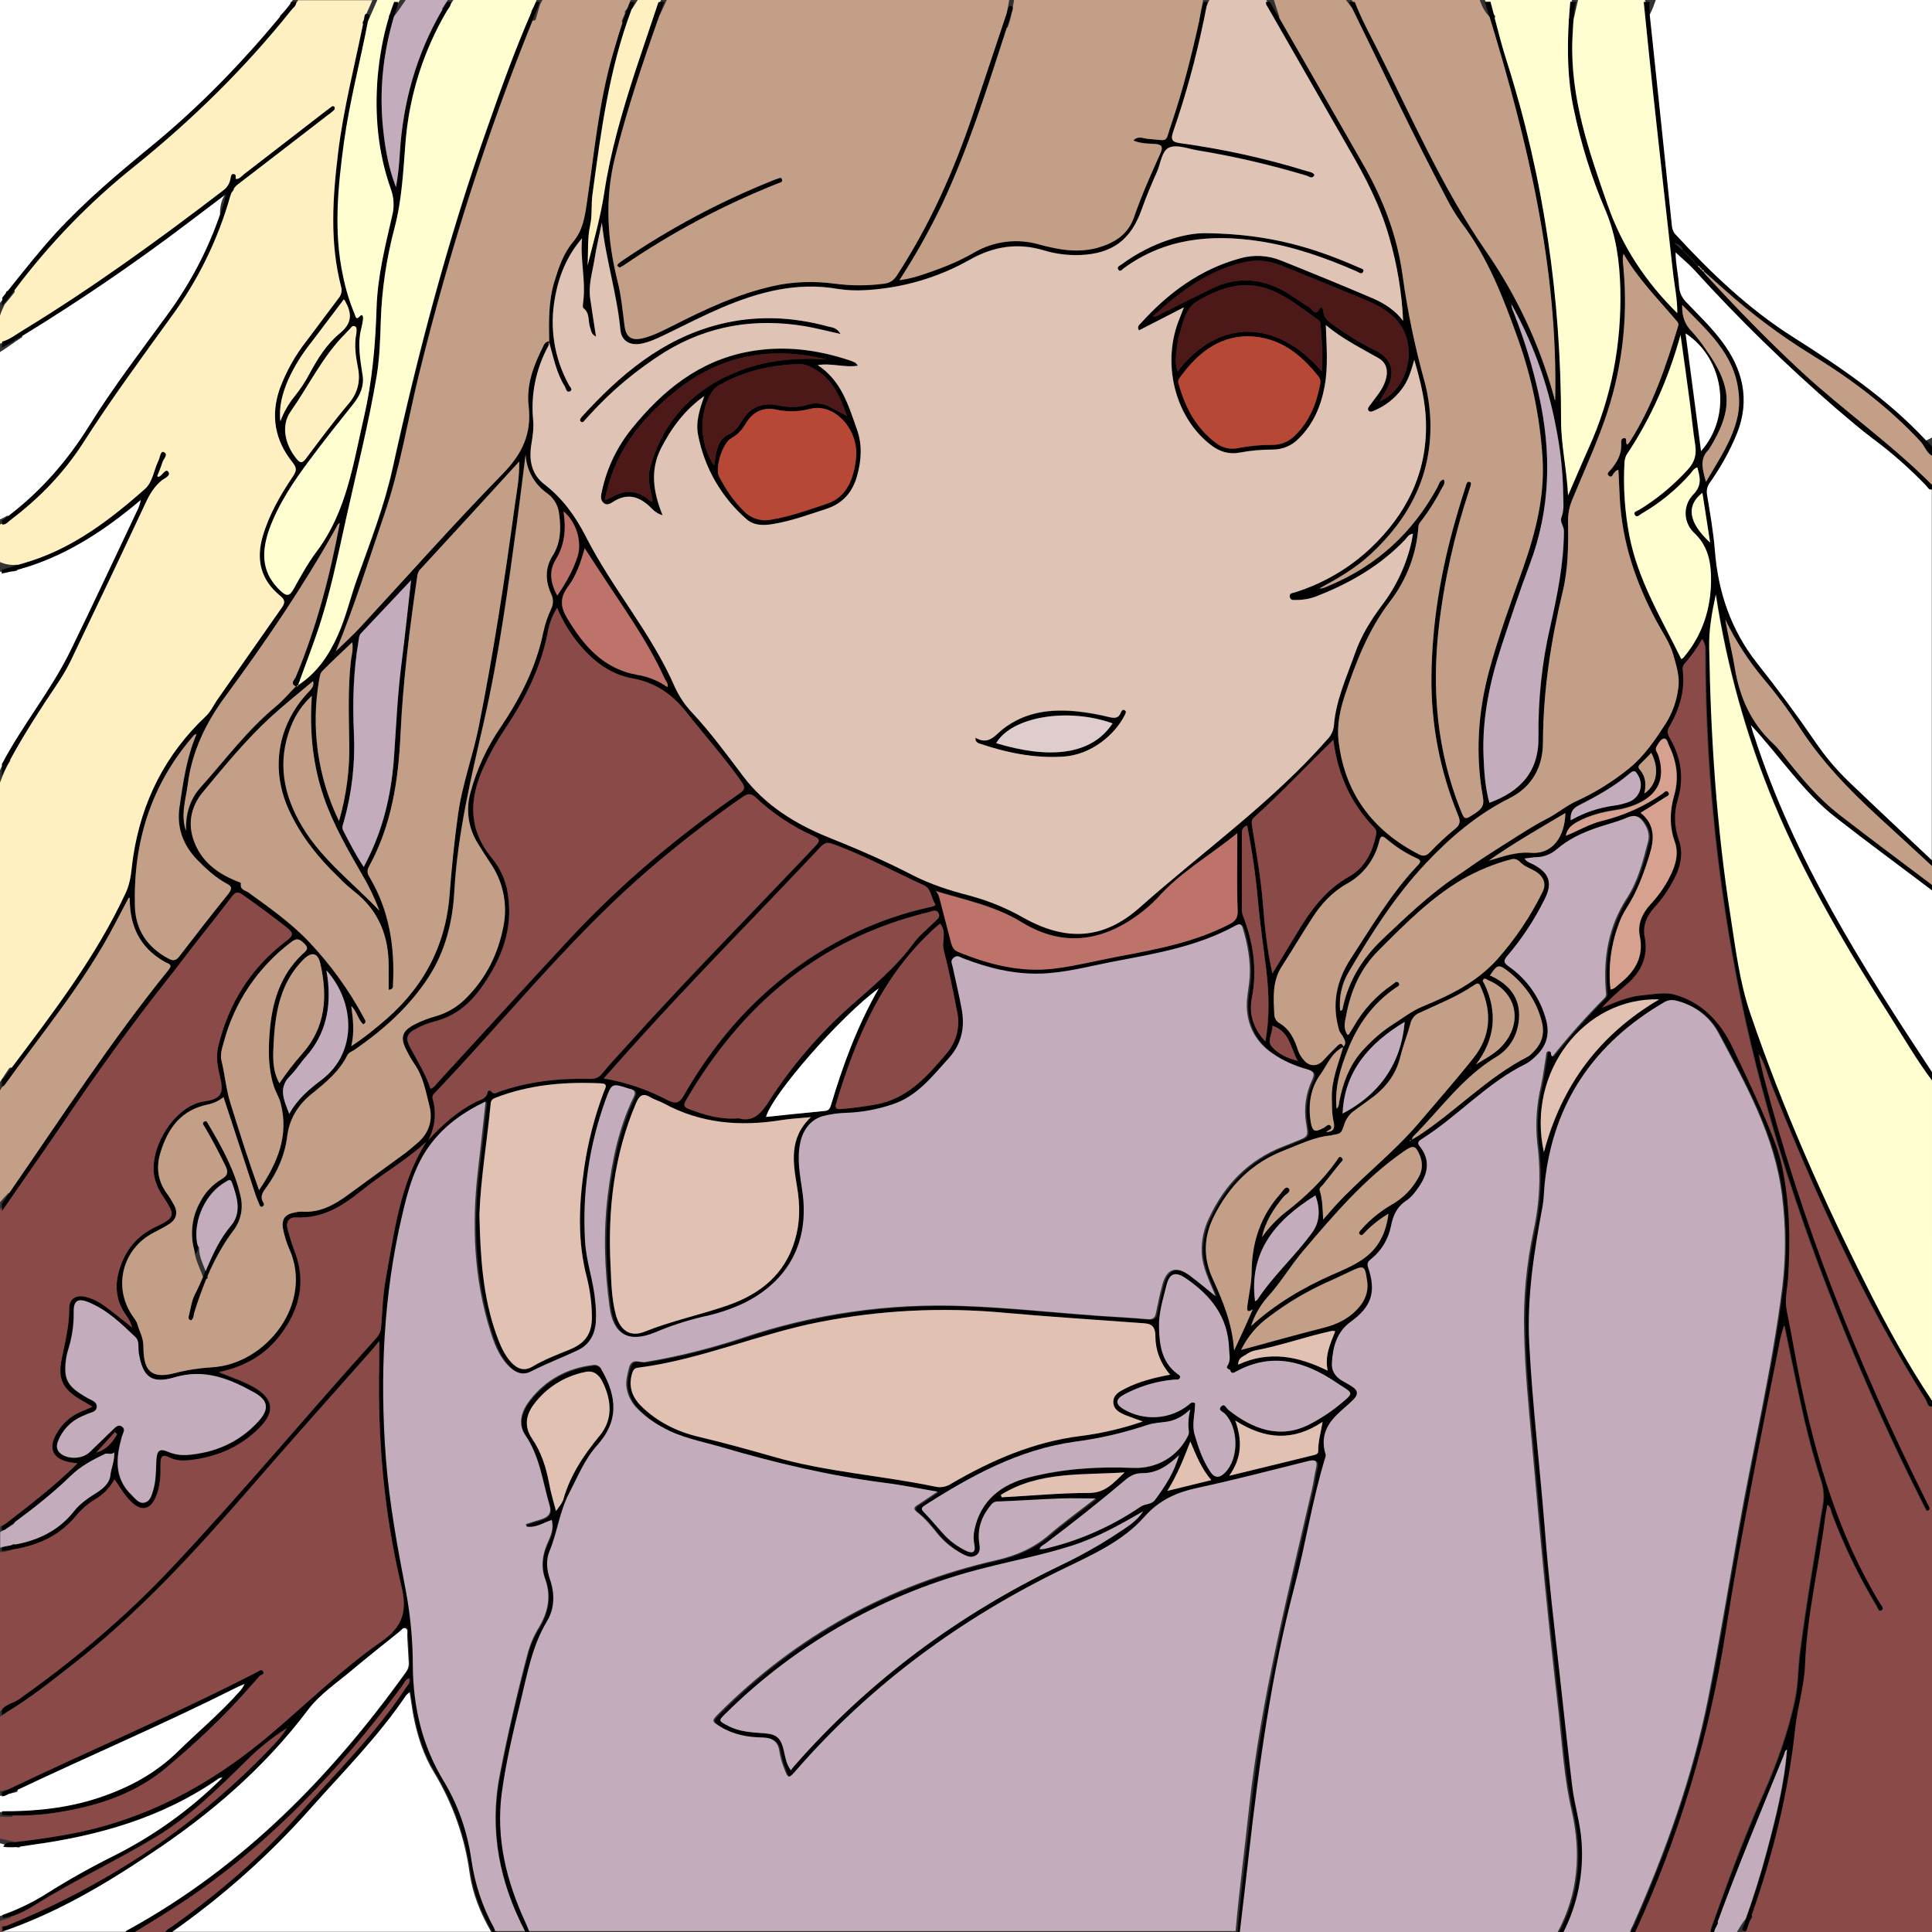 <?xml version="1.0" encoding="utf-8"?>
<!-- Generator: Adobe Illustrator 24.1.0, SVG Export Plug-In . SVG Version: 6.00 Build 0)  -->
<svg version="1.1" baseProfile="tiny" id="图层_1"
	 xmlns="http://www.w3.org/2000/svg" xmlns:xlink="http://www.w3.org/1999/xlink" x="0px" y="0px" viewBox="0 0 1024 1024"
	 xml:space="preserve">
<rect x="0" y="0" width="1024" height="1024" fill="#333333" stroke="none"/>
<g id="图层_1_1_">
	<path d="M1,572c0.3-0.1,0.7-0.2,0.9-0.4c23.5-31.5,48-62.3,64.7-98.3c3-6.3,3-12.9,4-19.4c4.5-29.2,17-54,38.5-74.3
		c2.5-2.3,4-5.7,6-8.6c11.4-16.2,22.7-32.5,34.1-48.7c2-2.8,2.1-4.3-0.9-6.7c-10.1-8.3-12.7-19-9-31.5c3.4-11.5,9.3-21.7,15.9-31.5
		c1.9-2.9,2.4-4.4-0.2-7.6c-9.3-11.6-11.7-24.7-6.7-39c3.4-9.1,8.1-17.6,14.1-25.1c5.7-7.6,11.4-15.2,17.1-22.8
		c1.4-1.6,1.9-3.9,1.3-6c-6.1-23.5-4.5-47.2-1.6-71s9-47,13.7-70.5c0.2-1.3,0.1-3.7,2-3.2s0.5,2.6,0.3,3.9
		c-4.1,21.4-9.7,42.5-12.7,64.1c-3.2,23.6-5.6,47.4-0.5,71c1.4,7,3.5,13.8,6.2,20.3c0.5,1.1,0.6,3.4,2.8,0.9
		c1.1-1.3,1.8,0.2,1.6,1.6c-0.2,1.5-0.4,2.9-0.8,4.4c-2.3,8.6-0.7,17.1,0.6,25.6c0.8,5.5-1.3,10.4-4.8,14.8
		c-7.9,9.9-15.8,19.8-23.4,29.9c-8.5,11.4-16.4,23.2-21.4,36.7c-5,14.2-3,24.2,6,32.7c3.2,3,4.8,2.8,6.9-1c3.8-6.8,7.6-13.8,12.3-20
		c15.6-21.2,19.1-46.4,24.8-71c4.4-19.1,6.1-38.4,6.7-57.9c0.5-16.8,4.6-32.9,8.3-49.1c1.2-4.7,0.9-9.7-0.8-14.2
		c-6.8-19.2-8.6-39.3-6.9-59.6C201.5,26.9,204,13.6,209,1h2c0,0.7-0.1,1.3-0.3,1.9c-7.2,21.4-10,43.3-7.6,65.9
		c1.1,10.3,2.9,20.6,6.8,30.4c1-5.8,1.7-11.7,2-17.7c1.7-28.9,9.7-55.9,25.1-80.5h2c0.2,2-1.3,3.4-2.2,4.9
		c-12.5,21.3-20,45.2-21.9,69.9c-1.1,15.1-1.9,30.3-5.8,45c-4.3,16.3-6.8,33-7.3,49.8c-0.3,9.6-0.6,19.3-2.2,28.9
		c-4.2,25.1-10.5,49.8-16,74.6c-4.6,20.6-8.7,41.4-15.6,61.4c-3.2,9.3-6.7,18.4-10,27.6l-1.1,0.9c-3.5-1.6-0.8-3.7-0.1-5.1
		c11-26.3,18.2-53.7,23.3-81.7l0.2-0.4l-0.1,0.5c-1.2,0.4-1.5,1.7-2.1,2.6c-17.4,31-37.3,60.3-58.3,88.9
		c-10.5,14.2-18,29.5-20.2,47.1c-1,8.1-3.8,16.2-0.8,24.5c-0.4-8.7,2-16.8,7.7-23.1c13-14.5,24.6-30.2,39.8-42.8
		c3.9-3.2,7.1-7.1,10.7-10.7c0.6,0,1.1-0.1,1.3-0.8c9.8-6.4,16.1-15.6,20.8-26.1c4.5-9.9,6.9-20.5,10.5-30.6
		c6.9-19.1,14.2-38,18.6-57.9c13.4-60.9,29.2-121.2,50-180C266,45.7,274.2,23,284,1h2c-0.2,1-0.5,1.9-0.9,2.8
		c-25.9,62.7-46.3,127.2-62.7,192.9c-6.3,25.3-10.3,51.3-18.8,76c-8.3,24.2-15.8,48.7-25.6,72.3l-0.2,0.2l0.2-0.1
		c4.4-4.3,9-8.4,13.2-13c25-27,49.4-54.6,75.1-80.9c10.4-10.6,15.5-21.4,13.8-36.1c-1.3-11,2.6-21.3,7.5-31.1
		c0.8-1.5,1.4-3.1,3.5-3.1c0,0.8-0.1,1.6-0.4,2.4c-6.6,12.1-9.4,25.9-8,39.5c0.4,4.4-0.4,9-1.1,13.4c-1.2,8,0.5,15.4,6.9,20.3
		c9.8,7.5,16.7,17.2,22.1,27.8c14,27.6,34.8,51.2,47.2,79.8c2.3,5,5.4,9.6,9.2,13.6c9.8,10.5,18.2,22,26.9,33.5
		c11.5,15.3,27.5,25.3,45,32.4c15.1,6.1,30.1,12.5,44.6,20c9.7,5,20,8.3,30.5,11c10,2.7,19.6,6.6,28.5,11.7
		c22.7,12.6,42.5,11.6,61.8-5.5c33.3-29.6,69.9-55.5,99.5-89.2c1.9-2,3.1-4.6,3.3-7.3c1.1-13.5,6.8-25.6,11.2-38.2
		c3.3-9.4,8.5-17.6,14.4-25.6c7.6-10,12.9-21.5,15.6-33.7c0.3-1.3,0.4-2.6,0.7-4c-2.4,0.2-3.2,2-4.3,3.2
		c-12.8,13.4-28.3,22.5-45.3,29.3c-3.8,1.7-7.9,2.6-12.1,2.6c-1.5,0-3.3,0.4-3.7-1.6c-0.4-2.2,1.7-2,3-2.5
		c14.8-4.7,28.4-12.6,39.8-23.3c19-18,30-39.8,29.4-66.4c-0.2-11.2-2.9-22.1-6.2-33.5c-1.7,5.9-3.2,11.1-6.6,15.5
		c-3.6,4.8-8.4,8.7-13.9,11.1c-1.2,0.5-2.7,1.5-3.7,0.4s0.4-2.4,1.1-3.4c2.8-3.9,6.1-7.5,7.7-12.2c1.8-5.2,0.9-9.8-3.6-12.3
		c-9.3-5.4-19-10.1-27.9-17.5c0.4,11.5,1.3,22-0.6,32.3c-1.9,10.5-5.9,20.1-13.7,27.8c-3.6,3.8-8.6,5.9-13.9,5.9
		c-5.8,0-11.7,0.5-17.4,1.6s-10.8-0.5-15.4-4.1c-19.2-14.8-26.3-43.9-16.3-67.5c0.6-1.5,1.2-3,2.1-5.4L603.7,175
		c-1.2-1.9,0.1-2.8,0.9-3.7c14.5-16.1,31.5-28.6,52.8-34.5c7.1-2,14.7-1.6,21.6,1.2c16.2,6.5,32.4,13.1,48.5,20
		c6.3,2.7,12,6.4,16.3,12.1h0.2h-0.3c-0.7-14.9-3.1-29.7-7.3-44.1c-4.7-16.9-12.8-32.4-21.6-47.5c-14.2-24.7-28.3-49.4-42.4-74
		c-0.6-1.1-1.6-2.1-1.4-3.6h2c16.7,29,33.4,57.9,50,87c10.3,18.1,17.6,37.4,20.4,58.1c2.6,18.9,6.5,37.7,11.6,56.1
		c1.8,6.6,2.8,13.4,3.1,20.2c1.1,29-10.8,52.2-31.7,71.5c-8.1,7.5-17.7,12.9-27.3,18.2l-0.9,0.2l0.3,0.4l0.5-0.7
		c2.1,0.2,3.9-0.9,5.7-1.6c25.2-10.6,44.2-28.1,57.2-52.1c0.8-1.5,1-3.5,3.3-4.1c1,2-0.3,3.4-1,4.7c-3,5.8-6.4,11.3-10.3,16.5
		c-0.8,1.1-1.9,2-2.1,3.8c-1,14.4-6.2,28.1-15,39.6c-11.6,15.1-18.2,32.4-24.1,50.1c-2.6,7.9-4.2,16.1-3.2,24.2
		c3.3,27.4,17.9,47.1,42.3,59.7c2.8,1.5,4.4,0.8,6.4-1.3c4-4.2,8.3-8.2,12.8-11.9c3-2.3,3.2-4.2,1.8-7.5
		c-9.6-23.3-14.4-48.3-14.1-73.5c0.3-28.3,5-56,12.8-83.1c1.7-6.1,3.6-12.1,5.5-18.1c0.3-0.8,0.5-2.2,1.8-1.9s0.8,1.5,0.5,2.5
		c-0.2,0.6-0.3,1.3-0.6,1.9c-7.9,23.9-13.4,48.5-16.2,73.5c-3.6,32.7-0.8,64.5,11.3,95.2c2.5,6.4,2.4,6.3,8.3,2.4
		c3.1-2.1,4.7-3.9,3.9-8.3c-4.1-22.4-2.7-44.7,3.2-66.8c5-18.5,11.6-36.5,18-54.5c6.8-19.3,11.8-38.9,10.3-59.6
		c-1.4-21-5.7-41.6-12.7-61.4c-7.8-21.9-16-43.6-30.3-62.4c-2.9-4-5.5-8.3-7.8-12.8C748.6,70.9,732.2,35.8,715,1h3
		c3.3,8.7,7.8,16.9,12,25.2c18.2,36,34.3,73.3,57.4,106.8c16.4,23.6,28.6,49.8,36.2,77.4c0.2,0.6,0.1,1.5,0.6,1.6
		c1.6-72.9-15.9-142.3-37.2-211h3c2.8,10.4,5.3,21,8.6,31.2c19.8,62.2,28.9,126,28.9,191.2c0,12.6,3,25.2,3.7,39.3
		c4.1-9.4,7.5-17.5,11.1-25.5c12-26.9,17.2-55.2,16.5-84.5c-0.4-14.1-2.2-27.9-7.9-41.3c-7.4-17.3-13-35.3-16.8-53.7
		c-4-18.8-3.5-37.7-1.9-56.7h3c-1.3,6.6-1.5,13.2-1.8,19.8c-1.2,30.8,8.7,59.2,18.6,87.6c7.8,22.4,20.4,41.2,37.1,57.7l0.1,0.2
		l-0.2-0.2c0.1-7.7-1.6-15.2-2.4-22.8c-3.5-31.6-7.1-63.1-10.5-94.7c-1.7-15.9-3.3-31.7-4.9-47.6h3c0.1,2.2,0,4.3,0.2,6.5
		c4,37.6,7.9,75.2,11.8,112.7c0.2,1.6,0.9,3.2,2.1,4.3c18.7,20.3,38.6,39.3,62,54.1c27.1,17.2,53.5,35.1,74.8,59.4v4
		c-3.8-1.3-4.7-5.4-7.1-8c-16.8-18.1-36.3-32.8-57.3-45.7c-16.8-10.3-32.5-22.1-47.1-35.2c-3.1-2.8-6.2-5.5-9.3-8.3l-1.1-0.9
		c0-0.6-0.4-1-1-1c0,0,0,0-0.1,0c0-0.5-0.3-1-0.8-1c-0.1,0-0.1,0-0.2,0c0.1-0.5-0.3-0.9-0.8-1c-0.1,0-0.1,0-0.2,0
		c-0.7-0.7-1.3-1.3-2-2c0.1-0.5-0.3-0.9-0.7-1c-0.1,0-0.2,0-0.3,0c0.1-0.5-0.3-0.9-0.7-1c-0.1,0-0.2,0-0.3,0c0.1-0.5-0.2-0.9-0.7-1
		c-0.1,0-0.2,0-0.3,0c0.1-0.5-0.3-0.9-0.7-0.9c-0.1,0-0.2,0-0.3,0c0-0.7-0.3-1-1-1c0-0.8-0.3-1.1-1.1-1c-0.3-2.6-2.4-3.7-4.8-4.4
		c1.6,1.5,3.3,2.9,4.9,4.4l1,1.1l1,1l1,0.9l1,1c0.3,0.3,0.7,0.7,1,1s0.7,0.7,1,1c0,0.6,0.4,1,1,1c0,0.5,0.4,1,0.9,1h0.1
		c0,0.5,0.3,1,0.8,1c0.1,0,0.1,0,0.2,0c-0.1,0.5,0.3,0.9,0.8,1c0.1,0,0.1,0,0.2,0c-0.1,0.5,0.4,1,0.9,1.1l0,0l0.8,1.1
		c16.4,17.9,33.3,35.3,51.2,51.9c22.7,21,48.4,38.7,70.1,60.9v1c-2.4,1.7-3.2-0.6-4.3-1.8c-8.7-9-18.1-17.3-28.1-24.7
		c-6.8-5.1-13.2-10.7-19.7-16.2c-26.3-22.8-51.3-47.2-74.7-73c-3-3.3-6.5-6.1-10-9.4c0,6.2,1.5,12,1.8,17.9c0.2,3.3,1.6,6.4,4,8.7
		c6.3,6.6,13,13,18.5,20.3c11.3,14.8,15.4,31.3,8.2,49.2c-3.7,9.1-8.5,17.7-14.2,25.8c-1.5,1.9-2.1,4.4-1.6,6.8
		c1.6,9.7,3.3,19.4,4.1,29.2c1.7,22.2,8.6,42.4,22.4,59.9c10.8,13.6,21.1,27.5,30.9,41.8c5.1,7.5,10.9,14.4,17.3,20.6
		c15,14.4,30.2,28.6,45.4,42.9v3c-9.8-9-19.5-18-29.3-27c-15.9-14.5-30.7-30-42.4-48.2c-5.7-8.8-12-17.2-18.8-25.2
		c-7.9-9.5-14.6-19.9-20-31.1c1.5,8.8,3.7,17.3,5.1,26c2.6,15.5,8.7,29.1,20.4,39.9c2.9,2.7,5.2,6.1,7.7,9.2
		c8.1,10.1,16.6,20.1,26.9,28.1c16.7,13,33.7,25.6,50.5,38.3v3c-17.4-13.1-34.9-26-52.1-39.5s-29.2-32.2-44.9-49.1
		c0.8,2.9,1.2,4.4,1.8,5.9c21.2,65.6,57.9,122.9,95.3,179.8v4c-8.4-10.9-15.3-22.9-22.7-34.5c-23.2-36.4-45.2-73.4-61.9-113.4
		c-14.8-35.6-25.2-72.9-31-111c-2.2,10.2-3.7,18.8-3.5,28.1c0.8,47.7,3.9,95.1,11.3,142.3c2.7,17.4,4.8,35,10.5,51.7
		c17,50,38.4,98.2,62.1,145.3c10.6,21.1,22,41.8,35.3,61.4v1c-3.4,1.9-3.5-1.7-4.4-3c-33.2-52.8-58.7-109.3-81.8-166.9
		c-2.3-5.6-3.6-11.7-7-16.8l-0.3-1.7c-0.1,0.1-0.2,0.2-0.2,0.3c0.2,0.5,0.4,0.9,0.6,1.3c0.9,4,1.8,8.1,2.8,12.1
		c20.2,77.9,49.9,152.3,85.7,224.3c0.7,1.3,1.3,2.7,2,4c0.4,0.8,0.5,1.6-0.5,2s-1.2-0.5-1.5-1c-0.6-1-1.1-2.1-1.6-3.1
		c-15.1-29.9-28.9-60.3-41.5-91.3c-24.8-60.9-44.8-123.3-57.2-188c-10.8-56.7-16.3-114.4-16.3-172.1c0.1-2.2-0.5-4.5-1.7-6.4
		c-2.6,4.7-5.8,9.1-9.3,13.1c-0.9,1-1.2,2.4-0.9,3.7c1.2,10.7-1.8,20.5-7.1,29.6c-1.3,2.2-1.2,3.7,0.1,5.9c6,10.2,7.8,21,4.4,32.6
		c-2.2,7.1-2,14.6,0.5,21.6c2.2,6.1,1.3,12.1-1.2,18c-3,6.5-7,12.6-11.8,17.8c-4,4.5-6.3,9.6-5.1,15.6c2,10.5-1.9,18.6-9.6,25.2
		c-4.6,3.8-9,7.9-13.1,12.3c0.1,0.4,0,0.4-0.3,0.1l0.3-0.1c6.9-2.8,13.8-6,21.4-6.6c5.7-0.5,11.9-1.8,17.2-0.3
		c14.3,4.1,24,14.3,30.4,27.6c6.8,14.2,13.6,28.5,19.6,43.1c2.7,6.5,5.2,12.9,6.7,19.8c4.2,19.7,4.6,39.6,3.3,59.6
		c-0.4,5.8-1.9,11.5-0.7,17.4c2.6,12.7,4.7,25.5,7.3,38.2c8.6,41,20.2,81,42.3,117.2c0.6,1,2.2,2.4,0.6,3.4s-2-1.2-2.6-2.2
		c-9.4-15.6-17.3-31.9-23.7-48.9c-0.6-1.6-0.6-3.6-2.4-4.8c-0.4,2.4-0.9,4.7-1.2,7c-3.3,26-9.6,51.4-10.6,77.8
		c-0.4,11.2-4,22.2-5.2,33.5c-3.8,36.1-12.8,71-25.1,105c-0.4,1.2-0.6,3.3-2.1,2.8c-2.2-0.7-0.5-2.6-0.1-3.8
		c4.7-12.8,8.8-25.8,12.3-39c4.7-17.7,9.2-35.4,10.6-53.7l0.6-1.2l-0.4-0.1c0,0.4-0.1,0.9-0.1,1.3c-1.3,0.5-1.3,1.9-1.7,2.9
		c-12.9,31.5-26.1,62.9-37.4,95h-2c0.3-1.5,0.6-2.9,1.1-4.3c8.4-23,16.8-45.9,26.7-68.3c7.6-17.1,14-34.5,17.7-52.9
		c1.5-7.6,1.3-15.4,2.3-23c3.4-26.4,7.9-52.6,12.2-78.9c0.8-4.4,0.4-8.9-1-13.1c-4.4-13.8-8-27.8-11-42c-2.9-13.3-5.6-26.7-8.4-40.1
		c-1.2,3.6-2.2,7.3-2.8,11.1c-10,50.4-20.3,100.8-28.2,151.5c-8.7,55.3-25,109.2-48.4,160h-2c-0.3-2,1-3.5,1.7-5.1
		c17.1-38.6,31.3-78.2,39.6-119.6c5.9-29.7,10.8-59.6,16.1-89.4c7.6-43.1,17.9-85.7,23.3-129.2c1.9-15.9,1.8-32-0.2-47.9
		c-3.8-31.7-19.2-58.9-33.7-86.3c-4.5-8.4-12-14.2-21.4-16.9c-2.5-0.7-4.8-0.9-7.2,0.5c-37.1,21.6-59,53.2-63.5,96.3
		c-0.4,4-0.4,8-1.1,11.9c-4.5,23.9-8.3,47.9-7.1,72.4c1.7,33.1,5.7,66,8.3,99c1.9,24.9,4.8,49.7,7.6,74.5c2.3,20.5,4.4,41,6.9,61.5
		c1.2,10.1,4.4,19.8,5,30c1.1,16.7-2.4,33.4-10.1,48.3h-3c11.6-20.7,13.2-42.6,8-65.3c-4-17.1-5-34.6-6.9-51.9
		c-2.7-23.3-5.2-46.7-7.5-70c-2.4-24.4-4.5-48.8-6.7-73.1c-1.8-19.6-3.7-39.1-4.1-58.8c-0.5-17.8,1.2-35.7,4.9-53.1
		c3.4-15.3,4.1-31.1,2.1-46.7c-1.1-10.3-0.4-20.7,2-30.8c1.1-5.1,1.7-10.3,2.6-15.5c0.2-1-0.1-2.7,1.6-2.6s0.5,2,1.8,2.8
		c8.6-10.8,17.8-21.1,27.5-30.9c1.3-1.3,1-2.6,0.8-4.1c-1.4-17.6,1.5-34.1,11.3-49.2c5.9-9.1,8.4-19.5,11.1-29.8
		c1-3.7-0.3-7.2-2.5-10.3s-4.5-4.1-8.5-2.4c-5.5,2.4-11.4,3.7-17,5.7c-7.4,2.6-14.5,6-20.5,11.2c-2.9,2.5-6.6,4-10.5,4.1
		c-2.1,0.1-4.1,0.4-6.5,0.7c1.3,2.1,3.1,2.3,4.5,3.1c8.6,4.5,10.6,9.8,6.2,18.4c-5.3,10.8-11.9,20.8-19.7,30
		c-2.3,2.7-2.2,3.7,0.7,5.8c9.8,6.8,16.8,17,19.8,28.5c2.1,8-0.2,14.4-6.3,19.7c-1.3,1.3-2.8,2.4-4.4,3.3
		c-20.8,10.2-36.1,27.8-55.4,40c-1.7,1.1-2.4,1.9-0.9,3.8c5.8,7.3,4.3,14.6-0.6,21.6c-1.8,2.6-3.8,5.3-6.3,7
		c-5.2,3.3-7.3,8-8.4,13.8c-1.4,6.8-5,12.9-10.4,17.2c-1.4,1.2-2.5,2-1.7,4.5c4.4,12.9,1.9,20.8-9,28.7c-7.7,5.5-9.7,13.5-10.2,22.2
		c-0.2,4,1.8,7,5.2,9.1c1.9,1.1,3.8,2.1,5.6,3.3c3.2,2,3.2,4.3,0.5,6.9c-2.8,2.8-5.9,5.2-8.7,8c-6.1,6-8.4,12.6-6,20.7
		c0.2,0.4,0.2,0.9,0.1,1.3c-7,22.6-10.5,46.1-16.5,69c-12.2,46.3-18.7,93.6-24.1,141.1c-1.6,14.4-3.3,28.8-5,43.2h-2
		c1.8-22.4,5-44.7,7.3-67c6-57.1,20.2-112.6,33-168.4c0.9-3.7,1.3-7.5,2.2-11.3c1-4.1-0.3-4.9-4.2-3.9c-19.4,4.8-38.7,9.9-58.2,14.1
		c-11.3,2.4-20.6,6.4-28.7,15.6c-11.3,12.7-27.1,19.8-42.2,27.1c-54.7,26.4-102.7,61.6-142.6,107.5c-3.6,4.1-4,4-5.9-1.2
		c-1.2-2.9-2.1-6-2.6-9.1c-0.7-5.4-3.8-7.4-8.8-7.5c-7.9-0.1-15.6-1.5-22.5-5.7c-4.7-2.9-4.8-3.1-0.8-7.1
		c41.3-41.2,90.3-68.3,147.1-81.2c10.5-2.4,19.7-6.4,27.9-13.4c7.8-6.7,16.1-12.7,24.6-19.3c-6.5,0-12.5-0.2-18.3,0
		c-11.2,0.4-22.3,1.2-33.4,1.6c-1.3-0.1-2.6,0.5-3.4,1.5c-4.8,5.7-7.5,12.1-6.6,19.8c0.3,2.6,1.2,5.5-1.7,7.3
		c-2.6,1.6-5.2,0.2-7.5-1c-5-2.7-9.4-6.3-13-10.7c-3.2-4-6.5-8.1-10.6-11.2c-2.3-1.8-1.6-2.7,0.3-3.9c3.2-2,6.3-4.2,10.5-7
		c-10-1.7-19-3.6-28.1-4.7c-29.5-3.8-58.2-10.6-86.7-19c-10.7-3.1-21.7-5-31.5-10.7c-4.8-2.6-9.3-6-13.1-9.9
		c-2.8-2.9-4.7-6.6-5.4-10.6c-0.6-3.7,0.4-7.2,1.3-10.8c1.5-5.5,5.6-2.5,8.5-3c17.4-2.9,34.6-7.2,51.3-12.7c38-12.9,78-18.6,118-17
		c23.8,0.9,47.5,3.5,71.3,5.2c8.6,0.6,17.3,1,25.9,1.8c2.8,0.2,3.8-0.9,4.3-3.4c1-4.9,2-9.8,3.3-14.6c2.3-8.8,7.2-10.6,14.6-5.1
		c4.6,3.4,9,7.2,13.5,10.8l0.1,0.2v-0.2c-3-7.7-7.1-15.1-7.3-23.7c-0.1-6,1.2-12,3.8-17.4c8.2-17.8,21-31,39.5-38.2
		c2.2-0.8,4.3-1.7,6.5-2.6c7-2.7,6.7-2.7,5.5-10c-1.2-7.6-0.1-15.5,3.2-22.5c1.8-3.8,0.6-4.8-2.7-5.8c-6.6-1.8-12.9-4.6-18.5-8.5
		c-8-5.6-12.5-13.2-13.3-22.9c-0.5-5.7,1-11.3,1.4-16.9c0.6-9-1-17.6-3.5-26.1c-0.6-2-1.2-3.2-3.8-1.8
		c-20.8,11.5-43.9,15.1-66.7,19.5c-12.1,2.4-24,5.6-36.4,6c-14.6,0.5-28.4-3-41.8-8.2c-1.4-0.5-2.5-1.8-4.5-0.3
		c-2.2,1.7-1,3.2-0.7,4.8c1.6,7.5,3.4,14.9,4.8,22.5c1.8,9.7,0,18.5-6.8,26c-8.8,9.7-16.8,20.3-30.1,24.6c-7.8,2.6-15.8,4.1-24,4.4
		c-4.3,0.1-8.7,0.7-12.9,1.8c-6.5,2-10.4,7.4-11.8,14.3c-1.8,8.7,0,17.3,1.2,25.8c3.7,26.4-7.2,47.2-31.1,59
		c-6.9,3.2-14.2,5.7-21.8,7.2c-8.7,2.1-17.3,4.9-25.5,8.4c-13.7,5.5-21.8,1.1-23.8-13.4c-2.7-19.7-3.4-39.5-1-59.3
		c2.2-18.1,5.8-35.8,13.8-52.3c1.3-2.7,0.3-3.6-2-4.2l-0.5-0.1c-9.2-3-9.2-3-12.5,6.1c-8.7,24-12.4,49.6-10.8,75.1
		c0.6,10.4,4.4,20.5,5.3,31c0.5,3.8,0.6,7.6,0.4,11.5c-0.5,6.7-3.5,12.2-9.9,15.1c-8.1,3.8-16.5,7-24.5,11.1
		c-4.5,2.3-8.7,0.7-12.8-3.9c-4.5-5.1-6.8-11.3-8.8-17.7c-8.6-27.5-9.8-55.6-6.6-84c1.4-12.2,2.8-24.4,4.2-37.5
		c-12,5.7-21.8,12.8-29.3,22.8c-8.4,11.2-11.9,24.4-15,37.7c-9.9,42.3-11.8,85.2-8.6,128.4c1.8,24,6.2,47.5,10.7,71
		c2.4,13,3.6,26.1,3.6,39.2c0.2,21.8,4.9,42.2,16.3,61c7.7,12.7,12.6,26.9,14.7,41.6c1.8,12.7,5.8,25,12,36.3
		c0.4,0.9,0.7,1.8,0.9,2.7h-2c-5.9-10-10.3-20.6-12-32c-2.6-19-9.1-37.2-19-53.6c-5.5-9-8.7-19-10.8-29.4c-0.8-4.2-1.4-8.4-2.1-13.1
		c-0.7,0.5-1.3,1.1-1.9,1.7c-14.7,21.8-33.2,40.3-50.5,59.8c-22.2,25-47.3,47.4-74.8,66.5h-3c0.7-2.1,2.7-2.8,4.3-4
		c24.2-17.2,46.7-36.5,66.5-58.7s40.9-42.9,57.3-67.8c1-1.5,2.6-2.7,1.5-4.9c-1.9,0.7-2.5,2.6-3.5,4c-34.6,46.4-73.9,87.8-123.1,119
		c-6.6,4.2-13.3,8.2-19.9,12.3h-4c0.3-1.5,1.7-1.9,2.9-2.6c60-33.2,106.6-80.8,146.2-136c1.2-1.6,1.7-3.5,1.5-5.5
		c-0.3-4.7-0.5-9.3-0.8-14c-0.1-1.3,0.6-3-0.8-3.7s-2.3,0.9-3.3,1.7c-8.3,6.7-16.7,13.3-24.8,20.1s-17.3,12.9-23.7,21.4
		c-23.3,30.9-52,55.5-84.1,76.7c-24.7,16.5-50,31.3-78.1,40.9v-3c1.9,0.2,3.6-0.7,5.2-1.4c51-21,96-50.9,134.5-90.3
		c4-4.1,8.2-8.2,11.2-13.3l1.1-1l0.9-1.2h0.3l-0.3,0.1c-0.3,0.4-0.6,0.8-0.9,1.2c-0.6,0-1.1,0.2-1.1,0.9c-8,5.1-15.3,11-22,17.7
		c-14.6,14.4-29.2,28.8-46.8,39.6c-21.2,12.9-43.8,23.3-64.8,36.5c-5.3,3.3-10.9,6.3-17.3,7.2v-2c8.2-2.9,16-6.6,23.3-11.2
		c11.4-7.2,23.1-13.8,35.1-19.8c21.6-10.7,41.4-24.8,58.5-41.9l1-1.2l0.2-0.2l-0.2,0.2l-1,1.2c-1-0.1-2,0.2-2.8,0.9
		C85.7,963.5,52.1,973,17,977.8c-4.8,0.7-9.9,1.8-15.3,1c1.4-2.8,3.3-2.1,4.8-2.3c9.6-1,19.1-2.4,28.7-4.1
		c40.6-7.2,75.5-25.8,106.9-52.1c20-16.8,38.7-35.4,60.1-50.3c11.8-8.2,13.6-16.6,10.5-29.5c-9.2-38.6-12.6-77.8-11.7-117.5
		c0.1-3.7,0-7.4,0-12.3c-1.4,1.8-2.1,2.8-3,3.8c-21.9,24.8-44.1,49.5-65.8,74.6c-29.1,33.5-59,66.1-94.2,93.5
		C26,892,14.2,901.5,1,909v-3c2.3-2.8,6-3.2,8.8-5.2c29.2-20.6,56.5-43.5,81-69.6c37.5-39.8,72.4-81.9,109-122.4
		c1.3-1.5,2.1-3.4,2.2-5.3c0.7-8.5,0.9-17,2.4-25.3c4.6-25.1,7.5-50.8,21.6-73.1c0.7,0,0.9-0.4,1-1c7.4-7.9,15.6-15,25.2-20
		c2.4-1.2,5.6-1.5,6.2-5.1c0.1-0.6,0.7-1,1.3-0.9c0.3,0.1,0.5,0.2,0.7,0.5c1.3,1.8,2.7,0.7,3.9,0.2c15.6-5.5,31.7-7.3,48.1-6.9
		c2.9,0.1,5-0.6,6.8-2.9c3.7-4.5,7.7-8.8,11.6-13.1c32.8-36.6,67.4-71.5,101.2-107.2c2.7-2.9,2.9-3.9-1-5.6
		c-11.1-5-21.3-11.8-30.2-20.1c-2.9-2.8-4.7-2.3-7.5-0.3c-19.3,13.4-37.8,27.9-55.4,43.5c-38.9,34.7-71.4,75.4-107.4,113
		c-1,1-1.7,2-1.2,3.5c2.1,7.3,1.2,15-2.4,21.7c-0.7,0-0.9,0.4-1,1c-10.7,9.9-23.4,17-34.6,26.1c-10,8.1-20.6,14.7-34.3,14
		c-4.1-0.2-5.7,2.5-4.6,6.3s2.3,8,3.8,11.9c6.1,16,2.4,30.5-7.4,43.7c-7.9,10.6-18.7,17.1-32.8,20.1c6.9,2.8,13,4.8,18.6,8
		c10.1,5.9,11.3,12.8,3.1,21.2c-9.1,9.3-20.4,14.8-33.2,16.9c-4.9,0.8-10,1.5-14.7-0.8c-4.1-2.1-4.8-0.3-4.8,3.4
		c0.1,5.8-0.1,11.7-2.4,17.2c-3,7.2-7.8,8.2-13.4,2.6c-3.3-3.3-5.6-7.3-8.6-11.7c-2.4,4.4-5.9,8.1-10.2,10.6
		c-4,2.4-7.5,5.5-10.5,9.1c-10,11.8-23.7,16.5-38.9,18v-2c1.5-0.3,2.9-0.7,4.4-0.9c13.4-2.1,25.2-7.2,33.8-18.2
		c3-3.8,7-6.6,11.1-9.2c3.8-2.3,7.6-5.3,8.1-9.7c0.5-4.2,2.4-8,2-12.3c-1.4,1.8-3.3,0.1-5,1c-6.4,3.1-12.5,6.3-17.8,11.4
		C27.5,792,16.2,800.6,4.8,809c-1.2,0.8-2.1,2.2-3.8,2.1v-2c13.6-10.6,27.4-20.9,40.1-33.5c-2.1-0.3-3.4-0.4-4.7-0.7
		c-8.4-1.8-10.9-7.2-6.6-14.8c2.9-5.3,7.5-9.5,13-11.8c1.9-0.8,3.7-1.6,6.2-2.7c-2.8-1.7-4.8-2.8-6.8-4c-9.1-5.6-11.6-10.8-9.5-21.3
		c1.8-9,4.1-17.8,4-27c0-5.1,3.9-7.3,9.2-5.8c4.6,1.2,8.5,3.8,12.2,6.7c4,3,7.9,6.3,11.9,9.4c-0.6-2.3-1.6-4.4-3-6.3
		c-5.7-7.8-6.4-16.2-3.5-25.1c3.2-9.8,9.1-17.1,18.6-21.7c10.9-5.2,11-6.2,4.5-16.1c-2.3-3.3-4-6.9-4.8-10.8
		c-2.9-15.2,10.7-37.5,26.3-39.8c9.4-1.4,10.7-4.3,8.4-13.6c-1.2-5-2.1-10-0.9-15.3c5.5-23.1,17.4-42,36.3-56.3
		c3.9-2.9,3.5-4.3,0.1-7c-7.6-6-15.4-11.7-23.3-17.3c-2.7-1.9-4-1.5-5.9,1c-5.4,7.2-11,14.2-16.6,21.3c-5.5,6.9-10.7,14-16.2,20.9
		c-19.7,24.8-38.2,50.4-55.9,76.7C23.3,610,12.1,626,1,642v-4c29-41.7,56.4-84.5,88.4-124c2.3-2.9-0.1-3.2-1.7-4
		c-10.7-5.9-16.9-14.8-18.5-26.9c-0.3-2.4-0.4-4.8-0.5-7.3c-0.4,0.1-0.6,0.1-0.6,0.2c-2.4,4.6-4.8,9.1-7.2,13.7
		c-16.1,30.9-38.4,57.5-58.6,85.6C2,575.7,1.4,575.8,1,576V572z M606.9,799.8h0.4L607,800l-1,1c-12.2,7.1-24.5,14-38.1,18.3
		c-15.1,4.8-30.6,7.8-45.9,11.7c-51.8,12.9-99.2,39.5-137.2,77c-4.2,4.1-4.1,4,1.2,6.8c6.1,3.2,12.8,3.4,19.4,3.9
		c6.2,0.5,8.4,2.5,9.9,8.6c0.9,3.5,1.2,7.4,3.9,11c0.7-1,1-1.5,1.5-2c39.7-45.4,87.2-80.5,141.4-106.6c10.7-5.1,21-10.9,30.8-17.4
		c4.8-3.2,9.8-6.2,13-11.3C606.6,800.9,606.8,800.4,606.9,799.8z M747.1,605.2l-0.2,0.1L747.1,605.2l1-1.1c1-0.6,2-1.2,3-1.8
		c20.2-13.1,36.9-31.2,58.6-42.3c0.9-0.5,1.6-1.2,2.3-1.9c4.7-4.5,6.7-9.6,5.1-16.2c-2.7-11-8.7-19.7-17.4-26.7
		c-5.5-4.4-6-4.3-10.1,1.8c10,4.5,16.3,11.7,15.4,23.2c-0.7,8.4-4.8,15.6-11.9,19.9c-18,10.8-29.8,27.9-44.2,42.3
		c-0.4,0.4-0.4,1.2-0.6,1.7c-0.5-0.1-1,0.3-1.1,0.9C747.1,605.1,747.1,605.2,747.1,605.2z M799,157l-0.1-0.3L799,157l1,2.2
		c0.3,0.7,0.1,1.7,1.1,1.8c-0.2,2.1,0.9,3.9,1.6,5.7c5.4,13.8,9.7,28,12.9,42.5c6.8,30.4,6.3,60.4-4.8,89.9
		c-5.4,14.3-10.2,28.9-15,43.4c-6.2,18.9-10.3,38.3-9.5,58.3c0.3,8.3,0.9,16.7,3.1,24.7c16.8-6.2,26.4-16.8,26.1-35.2
		c-0.2-19.5,1.8-39,6.2-58c3.8-16.8,7.2-33.5,7.3-50.8c0-2.7-2.3-4.8-1.3-7.3c1.6-4.2,0.9-8.5,0.9-12.8c-0.2-12.1-1.6-24.1-4-35.9
		c-4.4-22.6-12.3-44.3-23.5-64.4c-0.4-0.6-0.8-1.2-1.1-1.9S799.3,157.7,799,157z M51,769.9c5.4-1.5,8.5-5.3,11.1-9.7l-1.2-1.2
		l-10,11l-0.1,0.2L51,769.9z M703,599.9c3.7,0,4.6-1.9,3.9-5.2c-1-4.2-0.9-8.6-1-12.9c-0.2-9.5,3.5-18.1,6.1-27
		c1.9-1.9,0.8-3.6-0.2-5.4c-0.6-1.1-1.5-1.9-2-3.3c-4.1-13.7-1.5-26.3,6.2-38.1c11.1-17,21.4-34.6,35.5-49.4
		c1.8-1.9,1.6-2.8-0.8-3.9c-5.8-2.6-11.1-6.1-15.9-10.2c-2.4-2-3.1-1.4-3.8,1.4c-2.3,9.5-8.5,17.7-17.1,22.4
		c-7.8,4.4-13.6,10.7-18.3,18c-5.5,8.5-10.7,17.3-16.2,25.8c-5.2,8-4.4,16.8-4,25.6c0.1,1.7,0.9,3.3,2.4,4.3
		c5.8,3.3,8.3,8.7,10.2,14.7c0.7,1.9,1.7,3.6,3.1,5.1c3,3.6,7.4,3.5,10.5,0c2.3-2.6,4.8-5,7.3-7.5c1.2-1.2,2.5-1.9,3.2,0.5
		c-6.3,2.8-8.5,9.5-12.1,14.4c-5.3,7.2-6.7,16.2-5.2,25.3c0.9,5.3,2.2,5.6,6.9,3.2c1.2-0.6,2.7-2.7,3.8-0.8
		C706.5,598.6,703.9,598.8,703,599.9l-0.1,0.2L703,599.9z M625,771.1c-5.5,5.2-11.5,9.8-19.5,9.7c-3.9,0-6.5,1.4-9.3,3.8
		c-13.6,11.5-27.5,22.5-41.7,33.2c-1.3,1-3,1.6-3.5,3.3c-0.3,0.1-1-0.3-0.6,0.5l0.5-0.6c1.7,0.1,3.3-0.1,4.9-0.7
		c17.4-4.3,33.9-11.7,48.7-21.8c2.5-1.7,5.7-1,7.6-3.5C617.6,787.7,622.5,780,625,771.1v-0.2V771.1z M353.8,364.2l0.2-0.1
		L353.8,364.2c0.7-1.9-0.8-3.1-1.5-4.6c-9.3-20.6-22.7-38.7-34.9-57.6l-7.5-11.5c-2.2,7.9-4.6,14.7-8.9,20.4
		c-4.1,5.5-4.2,10.3-0.7,16.2c8.9,15,19.5,27.4,37.8,30.5C343.8,358.7,349.2,360.9,353.8,364.2z M830,442.9
		c6.3-2.5,12.2-6.1,18.8-7.8c11.7-2.8,22.7-7.7,32.6-14.6c0.8-0.6,1.9-2.1,2.9-0.7c1.2,1.7-0.9,2.2-1.8,2.8
		c-4.1,2.7-8.3,5.3-12.9,8.1c7.7,6.2,7.4,13.8,4.8,22.2c-3.1,9.9-6.5,19.5-12.2,28.3c-1.9,3-3.4,6.1-4.5,9.4
		c-3.9,10.8-5.3,22.4-4,33.8c2.3-0.4,3.3-1.9,4.6-2.9c8.2-6.5,13.2-14.2,10.9-25.5c-1.3-6.4,1.4-12.1,5.8-16.9
		c4.8-5.1,8.7-11,11.5-17.4c2.1-5,3.2-10.2,1.3-15.5c-3-8.3-2.7-16.7-0.3-25c2.6-9.1,1.2-17.8-2.8-26.2c-0.7-1.5-1-4.3-3.1-3.7
		c-1.5,0.5-2.8,2.8-3.7,4.5c-0.7,1.4,0.6,2.8,1.1,4.2c4,12.4,0,21.1-12,26.2c-3.2,1.3-6.6,2.3-10.1,2.8c-7.3,1.1-14.3,2.8-20.9,6.4
		C832.8,437.3,830.5,439.4,830,442.9l-0.2,0.2L830,442.9z M731,212.9c16.4-6.9,21.1-31.5,8.4-44.2c-4.4-4.4-9.9-7.4-15.6-9.7
		c-14.9-6.2-29.8-12.3-44.8-18.3c-5.7-2.4-12-3.1-18.1-2c-19.8,4-35.2,15.6-50,29.1c2.3,0.2,3.4-0.9,4.7-1.6
		c8.9-4.4,17.8-8.9,26.8-13.3c13-6.3,25.8-5.5,38.2,1.4c4.6,2.6,8.8,5.9,13.4,8.6c1.5,0.8,3.2,5.4,5.6,0.4c0.7-1.4,1.7,0.8,1.8,1.8
		c0.2,3.5,2.5,5.1,5,6.9c6.9,5.1,14.3,9.7,22.1,13.5c9.4,4.4,11.4,12,6.3,21.1C733.6,208.8,732.3,210.9,731,212.9
		c-0.1,0.1-0.3,0.2-0.4,0.2c-0.1,0,0,0.2,0,0.3L731,212.9z M663,702.9c12.8-11.6,27.5-20.3,43.2-27.3c5.5-2.4,11-4.7,16-8.1
		c8.3-5.7,12.4-13.7,13.7-24.2c-4.7,2.8-8.9,6.1-12.7,10.1c-0.6,0.6-1.3,1.8-2.4,0.9s0-1.7,0.5-2.4c4.8-5.5,10.5-10.1,16.8-13.7
		c5.7-3.3,10.4-8.1,13.6-13.9c2.2-3.5,2.5-7.8,1-11.5c-2.3-5.8-3.6-6.1-8.8-2.5c-20.9,14.5-37.1,33.7-53.4,52.8
		c-6.7,7.9-11.8,16.8-18.8,24.4C667.8,692,664.8,697.3,663,702.9l-0.1,0.2L663,702.9z M104.2,389.2c-1-0.2-1.5,0.5-2,1.1
		c-22.3,25.8-31.6,56.2-30.7,89.9c0.3,12.6,6.7,22,18,27.9c2.3,1.2,3.7,1,5.4-1.1c8.6-11.2,17.3-22.4,26.2-33.4c1.6-2,2.3-3.5-0.4-5
		c-6.2-3.3-11.2-7.9-16.1-12.9c-7.6-7.9-10.9-17.1-9.4-27.8C97,414.7,98.9,401.5,104.2,389.2c0-0.3,0.8-0.4,0.1-0.7L104.2,389.2z
		 M652,726c-1-0.3-2.1-1-1.4-2c2-3,1-6.1,0.9-9.2c-0.5-16.7-9.6-28.2-22.8-37.2c-5.7-3.9-8.8-2.8-10.4,3.8
		c-1.8,7.2-4.1,14.5-3.9,21.9c0.2,9.1,1.2,18.4,9.5,24.7c0.7,0.6,2,1,1.6,2.2c-0.5,1.4-2,0.9-3,1c-9.3,0.8-18.4,3.5-26.6,7.9
		c-4.8,2.6-4.7,5.2-0.1,7.9c10.8,6.3,24.5,5.4,34.3-2.4c0.8-0.7,1.6-1.8,3.4-0.9c0.1,5.5-1.9,11-0.2,16.8c2,6.9,4.3,13.6,8.3,19.6
		c2.4,3.5,5,3.3,7.8,0.4c7.4-7.4,7.3-23.8-0.2-31.3c-1-1-3.7-1.8-1.9-3.7s2.6,0.7,3.8,1.7c12.6,10.1,27.3,15.8,42.9,7.8
		c5.9-3,11.5-6.7,16.6-10.9c6.8-5.7,7-5.5-0.2-10c-0.7-0.4-1.4-1-2.1-1.4c-16.6-11-33.9-16.1-52.9-5.8
		C654.1,727.5,652.7,728.6,652,726h0.3H652z M664,694c-3.4,2.2-3.1-0.1-2.8-2.4c0.8-5.9,2.2-11.9,2.2-17.8
		c0.2-15.6,4.8-29.4,15.2-41c1.2-1.3,2.7-4.4,4.3-3c1.9,1.7-1.4,3.1-2.5,4.4c-5.3,6.4-9.8,13.2-11.5,21.5c3.4-4.8,7.4-9.1,12-12.8
		c10.5-8.1,20-17,27.7-27.9c0.6-0.8,1.1-2.6,2.5-1.4s-0.2,2.1-0.8,2.9c-3,3.8-6,7.5-9,11.3c-0.8,1-2.3,1.8-1.8,3.3
		c1.5,4.7,1.5,9.6,1.8,15.3c2.6-2.9,4.5-5.2,6.5-7.4c13.9-15.1,30.3-27.6,43.7-43.2c9.9-11.7,20.1-23.2,29.6-35.2
		c8.8-11.1,9.8-23.6,4.1-36.6c-0.7-1.5-1-3.9-3.7-2c-9,6.2-19.1,10.1-28.9,14.7c-2.5,0.9-4.4,3.1-5,5.7c-1.6,5.9-3.9,11.7-5.4,17.7
		c-2.3,9.6-8,16.7-15.8,22.3c-2.8,2.1-5.7,4.1-8.5,6.2c-2.5,1.7-4.3,4.2-5.3,7c-1.7,5.2-1.7,5.2-6.5,6c-0.2,0-0.3,0.2-0.5,0.2
		c-8.9,0.7-16.8,4.8-24.9,7.9c-17.2,6.6-29.2,18.8-37.3,35c-5.4,10.8-5.8,21.6-0.8,32.7c5.4,11.9,10.5,23.8,11.5,38.4
		C657.9,707.8,661,700.8,664,694l0.3-0.1L664,694z M166,361c-7.6,6.5-15.5,12.6-22.8,19.4c-13,12-24.2,25.7-35.5,39.3
		c-5.8,6.9-8.2,15.3-5.5,24.4c3.7,12.1,12.7,18.9,24,23.3c0.6,0.2,1.6,0.5,1.4,1c-0.6,3.4,2.4,3.6,4.1,4.8
		c11.3,8.1,22.7,16.1,32.3,26.4c11.3,12,21,25.4,28.8,40c0.5,1,1.8,2.3-0.4,3.4c-2.9-2.8-3.4-7.1-6.4-9.8c0-0.2-0.1-0.3-0.1-0.5
		c-0.1-0.1-0.2-0.1-0.3-0.2l0.5,0.6c0.9,6.8,1.9,13.7,0,21.5c5.3-3.5,10.3-7.3,15.1-11.4c21.9-17.8,34.8-40.3,37-68.8
		c1.1-14.3,2.5-28.5,4.5-42.7c2.2-16,8-31.3,11.1-47.1c7.7-38.7,13.7-77.7,19-116.8c1-7.2,2.5-14.5,2.3-23.1
		c-18,19.7-35.2,38.5-52.4,57.2c-1,1.1-1.5,2.6-1.6,4c-4,27.5-7.5,55.1-8.8,82.9c-1.1,24.7-4.7,48.7-16.8,70.7
		c-1.3,2.4-0.6,4,0.6,5.9c10.2,17.4,13.2,36.4,12.2,56.2c-0.1,1.2,0.5,2.8-2.3,3.1c0-4,0-7.9,0-11.8c0.2-16.5-5.2-30.3-18.6-40.6
		c-2.9-2.3-5.6-4.8-8.1-7.4c-10.5-10.1-19.6-21.4-25.8-34.7C143,408,147,384,163.8,366.5c1.6-1.7,2.8-3.2,2.1-5.6h0.2L166,361z
		 M118.4,581.7c-2.5,1.9-5.3,3.3-8.4,3.9c-14,2.7-21,12.4-24.9,25.1c-2.4,7.7-1.6,15.1,3.3,21.8c1.4,1.9,2.6,3.9,3.7,5.9
		c2.3,4.1,1.6,7.8-2.5,10.4c-2.7,1.7-5.5,3.1-8.3,4.6C65,661.9,59.8,681.8,70,697.1c1,1.5,2.3,3,2.8,4.7c1.1,3.9,3.2,7.2,3.2,11.8
		c0.1,10.6,2.2,18,16.6,14.2c6.4-1.7,13-2.7,19.7-3.1c28.8-1.6,54.2-34,40.9-63c-1.4-3.2-2.4-6.6-3.1-10c-1.1-5.5,0.9-8.2,6.4-9.1
		c1.1-0.3,2.3-0.4,3.5-0.4c9.4,0.7,17.1-3.5,24.3-8.8c9.8-7.2,19.7-14.3,29.5-21.5c2.7-2,5.2-4.1,7.7-6.3c6-5.2,8-12.1,6.1-19.5
		c-2-7.6-3.4-15.6-8.1-22.3c-1.5-2.2-2.8-4.5-4-6.9c-3.7-7-2.6-10.5,4.5-14.1c3.4-1.7,7-3.1,10.7-4.1c6.3-1.8,12-5.2,16.5-9.9
		c10.4-10.5,16.7-23.2,19.5-37.6c2.4-11.7-0.1-24-6.9-33.8c-2.3-3.5-4.6-7-6.7-10.5c-5-8-6.4-17.8-3.8-26.9
		c3.3-12.2,8.6-23.8,15.8-34.3c10.5-15.6,19-32,22.8-50.7c0.9-4.2,2.3-8.3,4.1-12.2c1.3-2.5,1.3-5.4,0.1-7.9
		c-3.2-6.9-3.4-13.9,0.8-20.5s4.4-14,3.4-21.7c-0.4-4.6-2.8-8.8-6.6-11.4c-6.6-4.7-10.8-12.2-11.2-20.4c-1.6,12.5-2.9,23.6-4.4,34.7
		c-4.9,35.9-9.7,72-17.8,107.3c-6.8,29.7-13.9,59.2-15.6,89.8c-0.9,15.9-4.7,31.3-13.5,45c-10.3,15.9-24.2,28.3-39.7,38.9
		c-1.2,0.8-2.7,1.2-3.5,2.7c-4.3,8.7-11.5,14.5-18.8,20.4s-11.9,13.2-13.1,22.8c-1.2,9.7-5.1,18.6-10.8,26.5c-1.9,2.6-3.9,5-1.8,8.4
		c0.5,0.6,0.4,1.4-0.2,1.9c-0.1,0.1-0.2,0.1-0.3,0.2c-1.1,0.5-1.4-0.6-1.7-1.3c-0.9-2-1.7-4-2.4-6
		C129.5,615.6,124.1,598.9,118.4,581.7z M620.1,728.6c-5.3-6.2-7.8-13.2-7.8-20.3c0-6.9-3.6-6.8-8.3-7.1
		c-24.2-1.8-48.5-3.3-72.7-5.5c-32.2-2.9-64.7-1.3-96.5,4.9c-32.6,6.3-63.5,20.1-96.7,24.3c-2,0.2-2.7,1.4-3.2,3.2
		c-2,6.8,0.1,12.5,5,17.3c8.6,8.4,19.1,13.5,30.6,16.2c13.1,3.1,26.1,6.7,39,10.4c28.2,8.2,57.7,10,86.3,16c2.9,0.6,6,0,8.4-1.6
		c21.3-12.4,43.6-22.1,68.4-25.2c11.2-1.4,22.3-4,33-7.7c-3.5-1.3-6.3-2.2-9-3.3c-3.1-1.3-6.4-2.9-6.6-6.7c-0.2-4.2,3.3-5.9,6.4-7.5
		C603.7,732.3,611.6,730.3,620.1,728.6z M228.1,577.1c2-0.7,2.8-2.2,3.9-3.4c23.3-25.4,46.5-50.9,70-76.2
		c26.9-28.9,57-54.1,89.4-76.6c3.1-2.2,4-3.1,1.3-6.9c-8.9-12.7-19.3-24.2-28.8-36.4c-7.7-9.8-16.8-16-28.7-18.1
		c-10.9-2-19.2-7.9-26.4-15.9c-5.7-6.4-10.3-13.6-13.6-21.5c-2.6,4.2-4.3,8.8-5.1,13.7c-3.7,18.5-12,34.8-22.4,50.3
		c-4.2,6.2-7.9,12.8-11,19.5c-8.2,17.4-8.9,33.8,4.1,49.4c4.3,5.3,7.2,11.7,8.2,18.5c3.1,18.7-3.3,34.8-13.8,49.6
		c-6.3,8.9-14.3,15.7-25.4,18.3c-3.2,0.9-6.3,2.1-9.2,3.7c-5.2,2.6-6.1,5-3.4,10C221.2,562.4,225.6,569.3,228.1,577.1L228.1,577.1z
		 M860.5,134.5c-0.2,0.7-0.3,1.5-0.4,2.2c0,1.5,0.1,3,0.3,4.5c2.7,27.9-0.8,56.2-10.3,82.6c-5,14.1-11.3,27.7-17,41.6
		c-1.4,3.5-2.1,7.4-2,11.2c0.2,12.3,0.1,24.7-2.8,36.8c-6.3,26.3-10.4,52.8-10.5,80c0,13-5.7,23.7-17.8,29.7
		c-17.1,8.6-31.3,20.6-44.3,34.5c-16.2,17.2-28.8,37.1-40.7,57.3c-3.8,6.2-5.4,13.6-4.7,20.8c1.3-0.1,1.3-0.8,1.4-1.5
		c3.1-14.7,10.8-26.8,21.6-36.9c12.1-11.4,24.1-23,38-32.4c5.4-3.6,10.7-7.5,16.1-11s10.6-6.9,16-10.2s11-7,16.8-9.9
		c5.4-2.8,10-6.8,15.6-9.4c9.9-4.5,19.1-10.3,27.5-17.1c8.3-6.7,14.1-15.4,19.8-24.2c3.4-5.6,5.6-11.8,6.4-18.2
		c1-6.2-1-12.1-2.6-17.9c-1.8-6.4-5.8-12-8.9-17.8c-11-20.5-18.3-42-19.5-65.5c-0.2-4.9-0.5-9.8-0.7-14.6c-1.3,0.1-1.5,0.8-2,1.2
		c-1,0.8-1.3,3.4-3.2,1.8c-1.3-1.2,0.5-2.4,1.3-3.3c3.1-3.8,5.5-7.8,5.4-13c0-1.2-0.5-3.5,1.6-3.6c1.8,0,0.3,2.6,1.6,3.5
		c0.4-0.4,0.8-0.8,1.1-1.2c12.3-19.1,19.4-40.3,25.9-61.8c0.4-1.4-0.5-2.2-1.2-3C878.8,158.4,868.3,148,860.5,134.5z M429.8,592.1
		c-6,0.6-10.9,0.8-15.8,1.6c-21.8,3.5-42.8,1.8-62.5-9c-2.2-1.2-4.7-1.8-6.8-3.1c-4.1-2.5-6-0.9-7.6,3.1c-11.7,27.5-15,56.4-13.5,86
		c0.4,8.6,0.5,17.3,2.7,25.8c2.3,8.7,7.6,12.4,15.4,9.3c14.4-5.8,29.6-8.9,44.2-14c16.9-5.9,30.1-16.3,35.4-34.4
		c2.8-9.3,2.8-18.5,1.2-28.1C420.4,616.5,417.9,603.3,429.8,592.1z M254.1,643.9c0.5,23,1.9,43.5,8.9,63.3c1.9,5.3,4,10.6,7.9,14.9
		c3.2,3.5,7,5,11.5,2.2c6.2-3.7,12.9-6.2,19.5-8.9c8.6-3.5,12.1-8.8,11.8-18.2c-0.1-6.7-1-13.3-2.6-19.8c-5.1-19.2-4.3-38.6-1.5-58
		c2-14,5.6-27.8,10.6-41c0.7-1.9,2-4-1.6-4.2c-19.1-0.9-37.9,0.6-56,7.6c-1.5,0.6-2.5,1.3-2.6,3.1
		C258,605.4,254.6,625.6,254.1,643.9z M319.9,571.6c11.8,2,23.3,5.9,33.9,11.5c4.3,2.2,6.2,1.7,8.8-2.7
		c21.8-37.9,51.6-67.5,91.5-86.4c12.2-5.7,25-10.1,38.1-13c1.4-0.3,4.1-0.8,3.4-1.8c-2.3-3.2-1.9-8-6-9.9c-16.1-7.4-31.8-16-48.6-22
		c-2.7-1-4.1-0.4-6,1.5c-33.6,35.8-68.3,70.6-101.1,107.2C329.4,560.9,324.9,566,319.9,571.6z M98.7,771.3
		c15.1-1.1,28.1-6.7,38.3-17.9c5.9-6.5,5.2-11.1-2.3-15.3c-13.1-7.4-26.5-12.8-42.3-8c-12.2,3.6-16.8-0.2-18.9-12.7
		c-0.5-2.9,0.5-6.4-1.8-8.6c-7.6-7.3-15.2-14.6-25.1-18.6c-5.5-2.2-7.8-0.6-7.7,5.5c0.1,6.3-0.8,12.6-2.6,18.7
		c-1.4,4.1-2,8.5-1.8,12.8c0.4,7.4,6.1,10.5,11.6,13.8c2,1.2,5.3,1.9,5,4.9c-0.2,2.7-3.4,2.8-5.4,3.8c-0.7,0.4-1.5,0.6-2.3,1
		c-5.9,2.5-10.5,7.3-12.8,13.2c-1,2.6-0.8,4.9,1.5,6.7c4,3.1,11.4,2.8,15.2-0.8c4.1-3.9,8.1-7.9,12.2-11.8c1.4-1.3,3-3.3,5.1-1.7
		c1.9,1.4,0.4,3.3-0.1,5c-3.2,11.3-4.4,22.2,5.3,31.4c1.9,1.8,3.6,4.4,6.6,3.8s3.7-3.6,4.5-6.2c1.7-5.3,1.5-10.8,1.8-16.3
		c0.3-5.3,1.8-6.4,6.5-4.3C92.4,770.9,95.5,771.4,98.7,771.3z M714.2,548.4c0.5-0.2,0.8-0.2,0.8-0.3c0.8-1.3,1.5-2.5,2.3-3.8
		c5.1-9,12.2-16.8,20.8-22.6c1-0.7,2.2-2.3,3.3-0.7c0.9,1.3-0.9,1.9-1.7,2.5c-12,8.2-20,19.4-25.3,32.7c-4,10-7.1,20.1-6,31.4
		c1.4-1.3,1.2-2.5,1.4-3.6c2.1-10.8,5.9-20.8,13.8-28.8c4.4-4.7,9.4-9,14.9-12.5c5.1-3.2,9.8-7,15.7-9.4c14.3-5.9,28-12.5,39.1-24.6
		c9.7-10.9,17.9-23,24.3-36.1c2.3-4.5,0.3-8.4-4-11c-2.6-1.5-5.7-2.5-7.6-4.5s-3.4-2-5.6-1.4c-8.7,2.3-17,5.8-24.9,10.2
		c-17.2,10-31,24.1-44.9,38c-9.5,9.5-14.7,21.3-17.1,34.4C712.9,541.5,711.8,545,714.2,548.4z M391.5,592.8
		c7.4,2.1,11.7-2.2,15.9-8.8c12.1-18.8,26.7-35.9,43.4-50.7c11.9-10.5,24-20.5,33.5-33.4c3-4.1,7.2-7.4,10.8-11
		c1.4-1.4,3.6-2.5,2.3-4.9s-3.7-0.9-5.4-0.5c-57.9,14-99.2,49.3-128.6,99.9c-1.6,2.8-0.5,3.6,1.9,4.5
		C373.5,591,381.8,593.5,391.5,592.8z M899.7,247.8c-1.9,0.6-2.7,2.2-3.7,3.4c-7.4,8.4-16.1,15.5-25.8,21.1
		c-1.1,0.6-2.6,2.6-3.7,0.5c-0.8-1.5,1.4-1.9,2.4-2.5c9.7-5.9,18.4-13.2,26-21.6c3.5-3.9,4.4-7.8,3.7-12.7
		c-1.2-7.6-1.9-15.2-2.9-22.8c-0.8-5.9-1.6-11.9-2.4-17.8s-1.7-11.8-2.5-17.8c-6.3,22.9-15.6,44.1-28.7,63.7
		c-0.8,1.3-1.2,2.7-1.2,4.2c-0.7,12.8,0.2,25.7,2.6,38.3c4.6,23.8,17.1,44.1,27.5,65.4c0.3-0.1,0.6-0.2,0.8-0.4
		c0.4-0.3,0.7-0.7,1-1.1c9.5-11.5,13.8-25,14-39.7c0.1-9.6-1.3-18.6-9.2-25.9c-5.6-5.5-5.7-14.4-0.3-20
		C902.3,257.4,901.2,253,899.7,247.8L899.7,247.8z M495.8,472.1c1.6,1.2,1.9,3,2.4,4.8c1.9,7.6,4,15.1,5.9,22.7
		c0.6,2.2,1.5,3.9,3.8,4.8c16.4,6.7,33.1,11,51,8.8c11.2-1.4,22.2-4.2,33.3-6.3c20.3-3.8,40.6-7.5,59.2-17.1
		c3.2-1.6,4.7-3.2,4.6-7.3c-0.5-11.8-0.2-23.6-0.2-35.5v-5.4c-14.5,11.8-30.1,20.6-42.1,34.1c-3.3,3.5-7,6.7-10.9,9.5
		c-19.5,14.1-40,16.6-61.1,3.7C527.5,480.1,511.5,476.9,495.8,472.1z M706.7,392.1c-14.6,14.2-27.8,28.3-42.1,41.2
		c-1.5,1.4-1.2,2.8-1,4.5c2.2,13.5,4.6,26.9,5.7,40.5c1,12.5,2.2,24.9,5.1,37.6c4.4-7.3,8.6-14.1,12.7-20.9
		c7.2-12.1,15.2-23.3,28-30.5c8-4.5,12.2-12.4,14.1-21.5c0.4-1.7,0.5-3.1-0.9-4.5C716,425.8,709,410.5,706.7,392.1z M498.3,489.5
		c-0.8,0.7-1.6,1.3-2.3,1.9c-28.2,25.2-42.3,58.4-52.9,93.5c-0.8,2.7,0.4,3.1,2.7,2.9c6.1-0.5,12.2-1.3,18.3-2.4
		c16.7-3,27.1-14.7,37.3-26.8c5.4-6.1,7.6-14.4,5.8-22.4c-2.1-10.9-4.3-21.9-7.1-32.7C499,499,502,494.2,498.3,489.5z M661,178.2
		c-15.8,0.3-26.9,9.6-36,22.4c-0.6,0.8-0.7,1.9-0.3,2.8c3.4,12.5,9.2,23.5,19.8,31.4c3.3,2.6,7.6,3.6,11.8,2.7
		c5.9-1.2,11.9-1.7,17.8-1.7c4.7,0.1,9.3-1.8,12.5-5.2c7.5-7.4,11.2-16.7,13.1-26.9c0.4-1.5,0.1-3-0.9-4.2
		C689.3,187.6,678.1,178.4,661,178.2z M217.8,307.6c-9.3,9.8-17.9,19-26.6,28.2c-1,1.1-1,2.4-1.2,3.7c-2.8,16.3-3.3,32.8-2.5,49.3
		c0.8,15.8-0.9,31.7-5.3,46.9c-0.4,1.5-1.1,3-0.2,4.8c3.3,6.3,6.5,12.6,10.8,19.1c1.2-2.4,2.2-4.3,3.1-6.2c8-16.8,11.8-34.6,13-53
		c1.1-15.9,1.8-31.9,3.8-47.8C214.5,337.9,216,323.2,217.8,307.6z M630.9,747.1c-4.2,3.8-7.9,5.8-12.3,6.5
		c-3.4,0.5-6.9,0.6-10.3,1.7c-12.5,4.2-25.3,7.2-38.4,8.9c-29.7,4.1-55.1,18-79.8,33.8c-2,1.3-1.9,2.1-0.3,3.7
		c3.4,3.5,6.4,7.2,9.7,10.8c3.6,4.2,8.1,7.5,13.1,9.8c3.1,1.3,4.5,0.3,3.9-3.1c-0.6-2.8-0.6-5.6,0-8.4c3.4-15.8,14.5-24,29-27.7
		c18-4.6,36.5-5.8,55-5c12.4,0.5,23.7-5.8,29.2-17.1c0.4-0.7,0.5-1.6,0.4-2.4C629.6,754.7,629.9,750.8,630.9,747.1z M137.3,630.8
		c10-14.7,15.8-29,11.5-45.9c-0.8-3.3-2.7-6.1-3.7-9.3c-3-9.4-2.9-18.6-2.2-28.1c1.2-15.9,5.4-30.4,17.4-41.8
		c1.6-1.5,3.9-2.7,1.1-5.5c-2.3-2.2-3.8-3.4-6.9-1c-17.6,13.2-30.3,31.9-35.9,53.2c-0.9,3.2-2,6.5-1.2,9.8
		c1.8,7.4,2.4,15.1,4.7,22.4C126.8,599.7,131.5,614.7,137.3,630.8z M700.5,196.8c0.9-9,0-17-0.6-25.1c-0.1-1-0.7-1.9-1.5-2.4
		c-8-5.6-15.6-11.9-24.9-15.6c-14-5.6-26.6-1.2-38.5,5.7c-7.3,4.2-8,12.6-10.4,19.7c-0.2,0.8-0.4,1.6-0.4,2.5c-0.6,5-1.8,10,0,15.3
		C645.4,169.1,676,168.5,700.5,196.8z M165.3,368.8c-4.9,4.5-8.7,10-11.1,16.2c-7.5,19-4,36.7,6.4,53.8s26.3,29,40.5,43.9
		c-2.4-6.4-5.3-12.6-8.8-18.5c-7.7-13.4-15.5-26.8-20.6-41.5C165.9,405.8,163.9,388.2,165.3,368.8L165.3,368.8z M188.8,176.7
		c0-1.5,0.6-3.2-0.9-3.8s-2.1,1.2-3.1,2c-0.6,0.6-1.2,1.2-1.7,1.8c-12.2,12.1-19.5,27.7-29.2,41.5c-5.2,7.4-2.9,17.6,3.2,25
		c2.1,2.5,3.2,2.3,5.1-0.2c7.3-9.7,14.5-19.5,22.4-28.8c4.9-5.7,6.5-11.8,5.2-18.9C188.5,189.1,187.4,182.9,188.8,176.7L188.8,176.7
		z M465.8,523.8C445.5,538.6,409.3,580,406,592c10.5-1.1,21-2.2,31.4-3.2c2.2-0.2,2.6-1.8,3.1-3.3
		C446.8,564.6,454.2,544.1,465.8,523.8L465.8,523.8z M186.6,340.4c-5.6,5.3-10.8,10.2-15.8,15.2c-1.2,1.2-1.4,3-1.7,4.6
		c-4.5,25.5-0.8,51.7,10.5,75c4-13.5,5.9-27.6,5.5-41.8c-0.2-14.1-0.7-28.3,0.8-42.4C186.2,347.7,187.3,344.5,186.6,340.4z
		 M657.9,715.5c15.1-4.1,29.3-8.1,43.5-11.7c8-2,14.9-5.5,20-12.2c2.9-3.8,4.1-8.5,3.2-13.2c-1.2-7.7-1.7-8-8.8-4.7
		c-4.5,2.1-9,4.3-13.6,6.3c-10.4,4.8-20.3,10.7-29.5,17.7C666.5,702.4,661.3,708.5,657.9,715.5z M148.1,574.2
		c3.7-5.5,7.7-10.7,12.1-15.7c12.6-14.1,13.5-30.5,9.6-47.8c-1.3-5.9-4.6-6.5-8.8-2.4c-12.1,12-15,27.3-15.9,43.4
		C144.8,559.2,144,566.6,148.1,574.2z M879.4,529.7c-39.6-1.2-70.5,38.5-61.1,81C827.8,575.2,847.7,548.3,879.4,529.7z M173.1,514.3
		c0.3,1.9,0.4,2.9,0.6,3.9c2,15.6-0.8,29.8-11.5,41.9c-2.9,3.2-5.2,7-8.2,10c-6.7,6.5-3.4,12.9-0.6,20.3c4.4-8,10.7-13.2,17.2-18.2
		C189.4,558.1,188.4,531.4,173.1,514.3z M661,437.5c-3.1,1.1-2.8,3.2-2.8,5.2c0,12.8,0,25.6,0,38.5c-0.1,1.3,0.1,2.6,0.5,3.9
		c5.5,14.2,7.8,28.7,4.8,43.9c-1.6,8.3,0.6,16,7.2,23c2.3-13.1,1.9-25.4,0.5-37.5c-1.5-12.5-3.4-25-4.5-37.6
		C665.5,463.6,663.6,450.4,661,437.5z M665.2,689.7c0.5-0.2,0.9-0.5,1.2-0.8c8.5-12.9,20.2-23.3,29.2-35.8c4.3-6,4-13,1.6-19.5
		C676.3,646.6,661.8,663.2,665.2,689.7L665.2,689.7z M654.7,752.9c3.9,10.9,3.4,20-3.2,29.3l45-11c1.2-0.3,2.3-0.8,2.2-2.3
		c-0.1-4.9,1.4-9.6,2.3-15.3C685.5,764,670.6,763.1,654.7,752.9L654.7,752.9z M904.2,255.4c6.9-11.8,14.1-22.2,16.8-34.8
		c0.9-4.4,1-8.9,0.4-13.4c-2.4-20-16.7-32.1-29.8-45.6c-0.2,5.9,1.3,10.3,5.1,14.1c2.7,3,5.2,6.1,7.4,9.4
		c14.2,19.9,14.6,32.1,1.8,52.8c-0.1,0.1-0.2,0.3-0.3,0.4C900.8,243.1,902.3,248.6,904.2,255.4z M711.7,590.2
		c19.2-10,30.9-26,32.9-48.6C725.8,552.8,712.5,567.9,711.7,590.2z M901.5,239.1c16.6-18.6,12.4-48.9-8.2-62.4
		C896.1,197.3,898.8,217.9,901.5,239.1z M148.6,223.3c1.7-4.6,4.2-9,7.2-12.8c3.1-3.9,5.9-8.1,8.3-12.5c4.3-8,9.2-15.8,16.1-21.4
		s6.2-10.9,2.6-17.4c-0.1-0.1-0.2-0.2-0.5-0.4c-5.8,7.7-11.6,15.3-17.4,22.9c-4.9,6.1-9,12.8-12.2,19.9
		C149.7,208.5,147.7,215.6,148.6,223.3z M530.5,792.3c0.1,0.4,0.3,0.9,0.4,1.3c15.5-0.8,30.9-2.3,46.3-2.3c9,0,13.3-5.8,18.9-10.9
		C573.7,781.9,550.7,779.7,530.5,792.3L530.5,792.3z M707.7,705.5c-0.6-0.2-1.1-0.2-1.7-0.2c-13.8,3.1-27,8-40.9,10.5
		c-1.8,0.4-3.4,1.2-4.9,2.3c-1.7,1-3.9,1.8-4,5.2c16.5-7.6,31.9-4.5,47.5,3.2C701.9,718.3,705.2,712,707.7,705.5z M782.3,564.2
		c4.8-3.1,10-5.6,13.8-9.8c11.3-12.3,7.9-28.6-7.4-34.9c-0.7-0.3-1.4-1.2-2.2-0.6c-1.2,0.9-0.2,1.7,0.2,2.5
		C793.9,536.5,792.5,550.7,782.3,564.2z M832.5,434.7c7.1-4.1,14.9-6.7,23-7.8c2.6-0.3,5.2-1,7.7-1.9c5-1.8,7.7-7.2,5.9-12.3
		c-0.3-0.7-0.6-1.4-1-2.1c-1.1-1.8-2-2.8-4.1-1c-8.3,7.1-17.8,12.3-27.4,17.2C833.5,428.5,832.2,430.7,832.5,434.7L832.5,434.7z
		 M295.3,315.7c4.7-7,8.5-13.6,10.8-21c2.4-7.7-0.9-18.4-7.5-23.6c1.5,9.1,0.9,17.5-4.1,25.6C290.7,302.8,291.7,309.1,295.3,315.7
		L295.3,315.7z M829.7,430.9c-14.2,8.4-27.8,16.2-40.7,25.3c7.3-2.2,14.5-4.8,22.2-4.2C823.2,453,829.4,443.1,829.7,430.9z
		 M630.9,764c-3.4,8.8-6.7,17.4-12.2,26.2l23.3-5.7C636.7,778.2,633.9,771.2,630.9,764z M906.4,287.6c-1.5-9.5-2.7-17.8-4.1-26.4
		C893.6,267.9,894.8,276.9,906.4,287.6z M674.4,543.6c0.2,3.9-3,8-0.4,11c3.3,3.8,8.1,6.2,13.8,7.6
		C683.9,555.2,683.6,546.7,674.4,543.6L674.4,543.6z M871.5,420.6c6.7-4.5,8.2-13,3.7-21.6c-2,2.1-3.9,4.1-5.9,6
		c-1,1-1.2,1.8-0.2,2.9C872.4,411.6,872.7,415.9,871.5,420.6L871.5,420.6z"/>
	<path d="M291,181c-0.2-10.6-0.4-21.2,2.7-31.6c2.3-7.5,4.8-15.1,9.9-21.1c5.3-6.3,6.3-13.5,7.4-21.1c3.9-26.4,6.3-53.1,13.8-78.9
		c2.7-9.2,5.4-18.5,9.2-27.3h2c0.1,0.3,0.1,0.7,0,1c-13,32.5-17.4,66.8-22,101.1c-0.7,5.2-0.1,11.1-1.1,15.7
		c-1.7,7.5-1,14.6-1.5,21.9c3.1-12.7,6.8-25.3,8.8-38.2c3.3-22,9.5-43.2,16.3-64.2c4.1-12.5,8.4-24.9,12.5-37.3h3
		c-9.7,27.1-19,54.3-26,82.2c-5.6,22.3-4.1,44.2,1.4,66.1c1.9,7.6,2.6,15.4,3.6,23.2c0.8,6.3,3.8,8.2,10.1,6.6
		c5.5-1.4,10.5-4.1,15.6-6.6c17.1-8.7,34.3-16.8,53.2-21c10.7-2.4,21.8-2.7,32.7-1.2c8.6,1.1,17.3,1.1,25.9,0c3.4-0.4,5.3-1.9,7-4.6
		c17.4-26.7,30.2-55.5,40.3-85.6c5.8-17.3,11.6-34.7,17.4-52.1c0.4-1.1,0.7-2.2,1.1-3.3c0.3-0.7,0.5-1.8,1.6-1.5
		c1.4,0.4,0.9,1.5,0.6,2.5c-0.1,0.3-0.2,0.6-0.3,1c-11.3,34.2-21.5,68.8-36.9,101.6c-6.7,13.9-14.2,27.3-22.6,40.2
		c6.9-0.9,12.7-3,18.5-5.1c7.2-2.6,14.2-5.7,20.9-9.5c10.5-6.2,23-7.8,34.7-4.4c10.7,2.9,21.4,4.8,32.4,1.3
		c8.4-2.6,15-7.3,17.9-15.9c4-11.5,8.9-22.6,13.9-33.6c1.8-4,0.4-4.9-3.2-5.1s-7.3-0.2-11.1-1.8c2.5-2.7,5.2-1.1,7.5-0.9
		c11.8,0.8,9,2.8,12.7-8c6.7-19.7,11.6-39.9,16-60.2c0.3-1.5,0.7-2.9,1.1-4.3h2c-4.3,23.2-10.3,46.1-18,68.4c-1.5,4.4-1,5.8,3.7,6.4
		c22.6,3.1,44.9,8,66.7,14.7c1.5,0.5,3.3,0.5,4.4,2.1c-1.2,2.5-2.9,0.8-4.2,0.4c-19-5.7-38.3-10.2-57.8-13.4c-5.1-0.8-11-3.2-15-1.5
		s-4.5,8.4-6.5,12.9c-2.9,6.6-5.7,13.1-8.1,19.9c-5.7,16.2-15.6,23.5-32.7,24.2c-6.5,0.2-13-0.6-19.2-2.5
		c-13.7-4.1-26.3-2.2-38.9,4.8c-17,9.7-36,15.2-55.6,16.3c-5,0.3-10,0.1-15-0.7c-21.6-3.7-41.7,1.7-61.2,10
		c-9.6,4.1-19,8.9-28.4,13.5c-4.4,2.1-8.7,4.3-13.4,5.4c-6.5,1.5-11.3-1-11.9-7.2c-1.8-19.1-7.8-37.5-9.9-56.8
		c-1.3,6.5-2.9,12.9-3.9,19.4c-1.1,6.9-3.3,13.6-2.3,20.7c0.9,6.5,2,13,3.1,20.3c-2.8-1.4-2.5-3.3-3.1-4.7c-1.2-3.4,0-7.7-3.6-10.4
		c-0.5-0.4-0.2-2.2-0.1-3.4c1.5-11.2-1.7-22.4-0.6-33.7c-8,9.3-12.4,20.1-14.4,31.8c-2.9,15.7-0.3,31.9,7.4,45.9
		c0.5,1,2.3,2.5,0.7,3.4c-1.9,1-2.2-1.4-2.8-2.5C294.9,197.5,293.3,189.1,291,181z"/>
	<path d="M279,1025c-13.9-26.3-19.6-54-13.9-83.5c4.2-21.9,9.3-43.6,15-65.2c1.3-4.6,3.2-9.1,5.8-13.2c4.8-8.1,6.7-16.5,3.3-25.8
		c-2.4-6.4-1.5-12.8,1.3-19c1.7-3.8,3.4-7.6,2.2-12.2c-4.5,1.5-8.5,4.3-13.3,3.5l-0.4-1.3c2.9-0.9,5.8-1.8,8.6-2.7
		c3.6-1.3,5.2-3.3,3.9-7.5c-3.7-12.5-5.1-25.7-12.8-37c-4.2-6.2-1.9-13,2.5-18.6c8.4-10.7,19.6-16.8,33.1-18.5c2-0.5,4,0.5,4.8,2.4
		c8.4,14.6,9.1,27.5-2.2,40c-6.8,7.6-10.4,16.8-15,25.6c-5.1,9.8-6.2,20.6-10.3,30.5c-2.1,5-1.5,10.1,0.2,15.1
		c2.6,7.6,2.5,15.4-1.6,22.2c-8,13.3-10.5,28.3-14.1,42.9c-3.9,16-7.7,32-9.9,48.4c-3.1,24.1,2.6,46.6,12.6,68.3
		c0.8,1.8,1.5,3.7,2.2,5.5L279,1025z M294.6,800.9c1.2-1.6,1.7-2.2,2.2-2.9c0.7-0.9,1.3-2,1.7-3c3.6-12.9,10.8-23.7,19.3-34
		c7.3-8.8,6.3-19,1.5-28.7c-1.7-3.4-4.5-6.2-9.2-5.1c-10.9,2.2-20.6,8.3-27.2,17.2c-4.3,5.7-5.1,11.9-0.9,18.1
		c5,7.3,7.5,15.5,9.1,24C291.9,791,293.2,795.5,294.6,800.9z"/>
	<path d="M1,276c18.9-13.7,34-30.7,46.3-50.4c12.7-20.4,27.3-39.4,41.4-58.8c13-17.7,23.1-37.4,29.7-58.4c0.5-1.5,0.8-3.1,1.5-5.6
		l-20.6,15.6c-30,22.7-61.1,43.8-93.4,63.2c-1.6,0.9-3.2,1.7-4.8,2.5v-3c4.2-1.2,7.6-4,11.3-6.2C49.1,152.4,84,127.2,118.2,101
		c2.2-1.5,3.6-3.9,4-6.5c0.2-1,0.3-2.7,2-2.2c1.1,0.3,0.6,1.7,0.8,2.7l-0.1,0.1v-0.2c2.1,0,3.2-1.6,4.6-2.7
		c14.4-11.1,28.7-22.2,43.1-33.3c1.1-0.8,2.1-1.6,3.2-2.4c0.4-0.4,1-0.3,1.4,0.1c0.1,0.1,0.2,0.2,0.2,0.4c0.1,0.4,0,0.9-0.3,1.3
		c-1,0.9-2,1.8-3.1,2.5c-15.8,12.2-31.6,24.4-47.5,36.6c-2.2,1.5-3.7,3.8-4.4,6.3c-6.5,23.1-17.2,44.9-31.4,64.2
		C74.8,190,58.6,212,43.9,235c-10.2,15.9-23.2,29.2-38.2,40.5c-1.4,1-2.5,2.8-4.6,2.5L1,276z"/>
	<path d="M1,960c17.4,0.1,34.5-1.6,51.2-7.1c15.7-5.2,29.9-12.7,41.9-24.4c10.8-10.6,22.5-20.3,32.6-31.7c1.2-1.2,2.2-2.7,2.9-4.3
		c-1.5,0.7-3.1,1.4-4.6,2.1c-39.9,20-81,37.4-121.2,56.7c-0.9,0.4-1.8,1-2.8,0.7v-2c44.8-21.6,90.7-40.8,134.9-63.6
		c1.1-0.5,2.5-2,3.5-0.6c1.1,1.8-1.3,1.8-2,2.7c-1.7,2-3.6,4-5.3,6c-13.5,15.5-28.5,29.4-44.2,42.6c-17.6,14.7-39,21-61.4,24.1
		c-8.4,1.1-17,1.4-25.4,0.8v-2H1z"/>
	<path d="M1,405c10.8-20.6,25.8-38.7,36.1-59.6c12.3-25.1,24-50.4,36-75.6c0.7-1.5,1.2-3.1,1.5-4.8C52.8,283.4,29.4,298.4,1,304v-2
		c4.9-1.5,9.9-3,14.8-4.5c23.6-7.5,42.7-22.2,60.9-38.2c4.3-3.8,4.8-10.1,7.3-15.1c0.8-1.7,1.1-5.3,2.8-4.5c2.7,1.2-0.2,3.6-0.7,5.4
		c-0.8,2.5-1.8,5-2.8,7.4c0.4,0.1,0.7,0.4,0.9,0.3c1.9-0.7,3.5-4.5,4.9-2.8c1.8,2.2-2,3.6-3.5,4.8c-3.8,3.2-6.2,7.1-8.3,11.6
		c-13.1,28-26.4,56-39.8,83.9c-2.1,4.3-4.6,8.5-7.3,12.5C19.6,378.4,9.5,394.2,1,411V405z"/>
	<path d="M1,158c9.4-11.6,18.5-23.4,28.6-34.5C45.3,106.4,63,91.6,80.9,76.9c26.3-21.7,49.8-46.1,71.2-72.5c0.8-1,2-1.8,1.9-3.4h3
		c0,2.1-1.7,3.1-2.8,4.5c-24.6,30.8-52.6,58.2-83.3,82.9c-25.2,20.2-47.6,43.7-66.6,69.9c-1,1.3-2.1,2.5-3.2,3.7L1,158z"/>
	<path d="M373.3,210c-10.2,7.2-17.4,16.8-23,27.8c-5.8,11.6-4.1,23.1,0.9,35.4c-4.3-1.3-5.8-3.9-7.9-5.6c-5.4-4.6-11-5.8-17.4-2.1
		c-1.8,1-3.8,2.9-5.9,1.2s-1.4-4.4-0.9-6.6c2.6-12.1,8.1-23.4,15.9-33c16.2-20,35.4-35.7,61.6-40.6c18.5-3.5,36.4-1.2,54.1,4.7
		c0.9,0.3,1.8,0.7,2.7,1.2c0.4,0.2,0.6,0.7,1.3,1.4c-7.1,1.2-13.7-1.5-21.3-0.3c12.7,8.4,16.3,21.5,20.8,34.1
		c2.9,8.2,2.3,16.4,0.1,24.6c-2.4,8.8-7.7,14.9-16.6,17.7c-9.2,3-18.2,6.3-27.8,7.9c-5.1,0.9-10.2,1-14.3-2.6
		c-13.3-11.6-22.3-27.3-25.6-44.6C368.7,223.6,370.9,216.8,373.3,210z M346,265.9v0.1c-0.9-5.9-3.1-11.5-1.5-17.7
		c7-26,23.9-42.9,48.6-52.2c14.5-5.4,29.7-6.6,45-5.6c-29.6-7.2-56.6-2.4-80.6,17.2c-18.4,15-32.4,32.6-37,57.5
		c2.6-1.2,4.2-1.8,5.6-2.6c5.6-2.9,10.9-2.4,16,1C343.5,264.5,344.4,265.8,346,265.9z M453.8,240.5c0.1-14.6-12.4-26.6-24.1-23.8
		c-5.9,1.6-12.2,1.8-18.2,0.5c-7.2-1.6-12.7,1.3-16.4,7.6c-1.8,3.2-4.4,5.8-7.6,7.6c-4.5,2.5-8.8,15.9-6.3,20.4
		c3.6,6.8,7.8,13.2,13.4,18.5c3.7,3.7,9.1,5.3,14.2,4.2c10.2-1.7,19.9-5.2,29.7-8.5c6.3-2.2,10.2-6.5,12.6-12.6
		C452.7,249.9,453.6,245.2,453.8,240.5z M378.5,246.8c0.5-2.8,0.8-5.6,1.5-8.2c0.9-3.5,2.5-6.6,6-8.2s5.4-4.2,7.2-7.3
		c4.3-7.1,10.6-9.9,18.6-8.3c5.7,1.1,11.1,1.4,16.7-0.4c3.6-1.1,7.4-0.7,10.7,1c3.1,1.5,6.1,3.2,9.7,5.1c-3.5-10-7.3-19-16.5-24.5
		c-2.7-1.6-5.5-3.1-8.8-3c-14.7,0.4-28.7,3.5-41.6,10.7c-1.4,0.6-2.6,1.5-3.6,2.6C370.2,217,370.3,235.1,378.5,246.8L378.5,246.8z"
		/>
	<path d="M517,391.1c7.2,4.2,10.5-1.5,14.7-4.7c11.9-9.2,25.5-10.7,39.8-9.1c5.5,0.6,10.9,1.6,16.2,2.9c3,0.7,5.1,0.9,6.4-2.4
		c0.3-0.7,0.8-1.7,1.8-1.3c1.4,0.6,0.7,1.6,0.3,2.5c-5.4,10.8-18.1,21.2-32.6,22.1c-15.5,1-30.4-2.1-45-7.1c-0.5-0.2-1-0.8-1.4-1.1
		C517.1,392.2,517,391.7,517,391.1z M589.7,383.4c-24.1-8.6-53.7-3.4-61.7,10.5C555.4,402.3,578.3,400.7,589.7,383.4L589.7,383.4z"
		/>
	<path d="M445.6,177c-7-1.5-12.9-3.1-18.8-4.1c-26.4-4.4-51.3-0.4-74.4,13.7c-14.7,9.1-28.1,20.3-39.8,33.1c-0.9,1-1.8,2-2.7,3
		c-0.5,0.6-1.1,1.4-2,0.7s-0.3-1.4,0.1-2.1c0.1-0.1,0.2-0.2,0.3-0.4c20.2-22.2,42.6-41.3,72.6-49c19.4-4.9,38.9-4.2,58.2,1.1
		C441.1,173.6,443.5,173.6,445.6,177z"/>
	<path d="M639.3,123.6c34.6,0.4,58.2,8.2,81.2,18.3c0.9,0.4,2.8,0.7,2,2.2c-0.9,1.6-2.4,0.2-3.5-0.3c-16.7-7.3-33.8-13.3-51.8-16
		c-25.5-3.8-49.8-1.5-71.5,14.4c-0.8,0.6-1.9,2.2-2.9,0.9c-1.2-1.6,0.8-2.2,1.7-2.9C610.5,128.3,628.6,123.3,639.3,123.6z"/>
	<path d="M328.6,141.8c-0.9-0.4-1.8-0.9-1-1.8c0.8-0.8,1.7-1.5,2.7-2.1c24.6-16.7,50.9-30.8,78.5-41.9c0.9-0.4,1.8-0.7,2.8-1
		s2.4-1.4,2.9,0.2c0.5,1.5-1.2,1.7-2.2,2.1c-28.7,11.4-56.1,25.9-81.7,43.4C330,141,329.3,141.4,328.6,141.8z"/>
	<path d="M103.6,664.6c-3.1-9.1-2.2-19.2,2.6-27.6c2.5-4.9,6.4-9,11.2-11.9c3.7-2.1,3.6-4.2,1.9-7.5c-3.4-6.9-6.9-13.7-10.8-20.2
		c-0.6-1-1.7-2.1-0.1-2.9c1.2-0.6,1.6,0.8,2.1,1.6c7.1,12,13.9,24.2,17,38c1.5,6.4,0,13.2-4.1,18.3c-9.6,12.9-15.6,27.7-20.4,42.9
		c-0.5,1.5-0.3,3.3-1.7,4.5c-1.8-0.3-1.5-1.6-1.2-2.7c0.9-3.7,1.4-7.7,3.1-11c6.3-12.2,9.9-25.7,19.1-36.5c5.9-7,3.3-15.1,0.6-22.8
		c-0.9-2.6-2.3-1-3.4-0.4c-10.4,5.9-17,19.9-15.1,32C104.7,660.2,105.9,661.9,103.6,664.6z"/>
</g>
<g id="图层_1_x5F_复制">
	<g>
		<path d="M261,1025h2c-0.1-0.3-0.2-0.7-0.3-1h-2.3C260.6,1024.3,260.8,1024.7,261,1025z"/>
		<path d="M825,1025h3c0.2-0.3,0.3-0.7,0.5-1h-3C825.4,1024.3,825.2,1024.7,825,1025z"/>
		<path d="M87,1025h3c0.5-0.3,0.9-0.7,1.4-1h-3.9C87.3,1024.3,87.1,1024.6,87,1025z"/>
		<path d="M655,1025h2c0-0.3,0.1-0.6,0.1-1h-2C655.1,1024.3,655,1024.6,655,1025z"/>
		<path d="M66,1024.9h4c0.5-0.3,1-0.6,1.5-0.9h-5.1C66.2,1024.3,66.1,1024.5,66,1024.9z"/>
		<path d="M1025,242v-4c-0.3-0.4-0.7-0.8-1-1.1v4.7C1024.3,241.7,1024.7,241.9,1025,242z"/>
		<path d="M1025,574v-4c-0.3-0.5-0.7-1-1-1.5v4.2C1024.3,573.1,1024.7,573.6,1025,574z"/>
		<path d="M1025,258.9v-1c-0.3-0.3-0.7-0.7-1-1v2.5C1024.3,259.3,1024.6,259.2,1025,258.9z"/>
		<path d="M1025,472.9v-3c-0.3-0.3-0.7-0.5-1-0.8v3C1024.3,472.4,1024.7,472.6,1025,472.9z"/>
		<path d="M1025,459.9v-3c-0.3-0.3-0.7-0.6-1-0.9v3C1024.3,459.3,1024.7,459.6,1025,459.9z"/>
		<path d="M864,1025h2c0.2-0.3,0.3-0.7,0.5-1H864C864,1024.3,864,1024.6,864,1025z"/>
		<path d="M906,1025h2c0.1-0.3,0.2-0.7,0.4-1h-2.1C906.1,1024.3,906.1,1024.7,906,1025z"/>
		<path d="M1025,745v-1c-0.3-0.5-0.7-1-1-1.5v3C1024.3,745.3,1024.6,745.2,1025,745z"/>
		<path d="M279,1025l2-0.1c-0.1-0.3-0.2-0.6-0.4-0.9h-2.2C278.7,1024.3,278.8,1024.7,279,1025z"/>
		<path fill="#C3ADBD" d="M182.2,435.6c-0.5,1.5-1.2,3-0.2,4.8c3.3,6.3,6.5,12.7,10.8,19.1c1.2-2.4,2.2-4.3,3.1-6.2
			c8-16.8,11.8-34.6,13-53c1.1-15.9,1.8-31.9,3.8-47.8c1.9-14.6,3.4-29.3,5.2-45c-9.3,9.8-17.9,19-26.6,28.2c-1,1.1-1,2.4-1.2,3.7
			c-2.8,16.3-3.3,32.8-2.5,49.3C188.3,404.5,186.5,420.4,182.2,435.6z"/>
		<path fill="#C49F88" d="M165.3,368.8L165.3,368.8c-4.9,4.5-8.7,10-11.1,16.2c-7.5,19-4,36.7,6.4,53.8c10.4,17.1,26.3,29,40.5,43.9
			c-2.4-6.4-5.3-12.6-8.8-18.5c-7.7-13.4-15.5-26.8-20.6-41.5C165.9,405.8,163.9,388.2,165.3,368.8z"/>
		<path fill="#BD726A" d="M294.5,296.7c-3.7,6.1-2.7,12.4,0.9,19l0,0c4.7-7,8.5-13.6,10.8-21c2.4-7.7-0.9-18.4-7.5-23.6
			C300.1,280.2,299.4,288.7,294.5,296.7z"/>
		<path fill="#C49F88" d="M185.1,393.4c-0.2-14.1-0.7-28.3,0.8-42.4c0.3-3.3,1.5-6.5,0.8-10.6c-5.6,5.3-10.8,10.2-15.8,15.2
			c-1.2,1.2-1.4,3-1.7,4.6c-4.5,25.5-0.8,51.7,10.5,75C183.6,421.6,185.5,407.5,185.1,393.4z"/>
		<path fill="#C49F88" d="M98.6,440.4c-0.4-8.7,2-16.8,7.7-23.1c13-14.5,24.6-30.2,39.8-42.8c3.9-3.2,7.1-7.1,10.7-10.7
			c-3.3-1.6-0.6-3.6,0-5.1c11-26.3,18.1-53.6,23.3-81.5c-1.2,0.5-1.5,1.7-2,2.6c-17.4,31-37.3,60.3-58.4,88.9
			c-10.5,14.2-18,29.5-20.2,47.1C98.4,424,95.6,432.1,98.6,440.4z"/>
		<path fill="#4D1918" d="M723.8,159c-14.9-6.2-29.8-12.3-44.8-18.3c-5.7-2.4-12-3.1-18.1-2c-19.8,4-35.2,15.6-50,29.1
			c2.3,0.2,3.4-0.9,4.7-1.6c8.9-4.4,17.8-8.9,26.8-13.3c13-6.3,25.8-5.5,38.2,1.4c4.6,2.6,8.8,5.9,13.4,8.6c1.5,0.8,3.2,5.4,5.6,0.4
			c0.7-1.4,1.7,0.8,1.8,1.8c0.2,3.5,2.5,5.1,5,6.9c6.9,5.1,14.3,9.7,22.1,13.5c9.4,4.5,11.4,12,6.3,21.1c-1.2,2.1-2.4,4.1-3.6,6.2
			c16.2-7.1,20.7-31.4,8.1-44C735,164.3,729.5,161.4,723.8,159z"/>
		<path fill="#BD726A" d="M300.4,327.3c8.9,15,19.5,27.4,37.8,30.5c5.6,0.9,10.9,3.1,15.5,6.4c0.7-1.8-0.7-3.1-1.4-4.5
			c-9.3-20.6-22.7-38.7-34.9-57.6l-7.5-11.5c-2.2,7.9-4.6,14.7-8.9,20.4C296.9,316.6,296.9,321.4,300.4,327.3z"/>
		<polygon points="698.2,312.2 698.5,312.6 698.9,312.1 		"/>
		<path fill="#FFF0C2" d="M164.1,198c4.3-8,9.2-15.8,16.1-21.4c6.9-5.7,6.2-10.9,2.5-17.4c-0.1-0.1-0.2-0.2-0.5-0.5
			c-5.8,7.7-11.6,15.3-17.4,23c-4.9,6.1-9,12.8-12.2,19.9c-2.9,6.9-4.9,14-4,21.7c1.7-4.6,4.2-9,7.2-12.8
			C159,206.6,161.8,202.4,164.1,198z"/>
		<path fill="#FFF0C2" d="M162.2,243c7.3-9.7,14.5-19.5,22.4-28.8c4.9-5.7,6.5-11.8,5.2-18.9c-1.2-6.2-2.2-12.4-0.9-18.6l0,0
			c0-1.5,0.6-3.2-0.9-3.8s-2.1,1.2-3.1,2c-0.6,0.6-1.2,1.2-1.7,1.8c-12.2,12.1-19.5,27.7-29.2,41.5c-5.2,7.4-2.9,17.6,3.2,25
			C159.2,245.7,160.3,245.5,162.2,243z"/>
		<path d="M104.2,388.4v0.6C104.4,388.8,104.8,388.7,104.2,388.4z"/>
		<path fill="#8A4A47" d="M51,769.9c5.4-1.5,8.5-5.3,11.1-9.7l-1.2-1.2L51,769.9z"/>
		<path fill="#C3ADBD" d="M92.5,730c-12.2,3.6-16.8-0.2-18.9-12.7c-0.5-2.9,0.5-6.4-1.8-8.6c-7.6-7.3-15.2-14.6-25.1-18.6
			c-5.5-2.2-7.8-0.6-7.6,5.5c0.1,6.3-0.8,12.6-2.6,18.7c-1.4,4.1-2,8.5-1.8,12.8c0.4,7.4,6.1,10.5,11.6,13.8c2,1.2,5.3,1.9,5,4.9
			c-0.2,2.7-3.4,2.8-5.4,3.8c-0.7,0.4-1.5,0.6-2.3,1c-5.9,2.5-10.5,7.3-12.8,13.2c-1,2.6-0.8,4.9,1.5,6.7c4,3.1,11.4,2.8,15.2-0.8
			c4.1-3.9,8.1-7.9,12.2-11.8c1.4-1.3,3-3.3,5.1-1.7c1.9,1.4,0.4,3.3-0.1,5c-3.2,11.3-4.4,22.2,5.3,31.4c1.9,1.8,3.6,4.4,6.6,3.8
			c3-0.7,3.7-3.6,4.5-6.2c1.7-5.3,1.5-10.8,1.8-16.3c0.3-5.3,1.8-6.4,6.5-4.3c3,1.2,6.1,1.7,9.3,1.6c15.1-1.1,28.1-6.7,38.3-17.9
			c5.9-6.5,5.2-11.1-2.3-15.3C121.6,730.7,108.3,725.3,92.5,730z"/>
		<polygon points="50.8,770.2 51,769.9 50.9,770 		"/>
		<path fill="#C3ADBD" d="M119.5,626.5c-10.4,5.9-17,19.9-15.1,32c0.1,0.6,0.3,1.3,0.5,1.9c0.3,0.2,0.6,0.5,0.6,1
			c0,4.4,1.9,8.3,3.5,12.3c3.6-8.4,7.3-16.8,13.4-24c5.9-7,3.3-15.1,0.6-22.8C122.1,624.3,120.7,625.9,119.5,626.5z"/>
		<path fill="#C49F88" d="M293,294.4c4.2-6.7,4.4-14,3.4-21.7c-0.4-4.6-2.8-8.8-6.6-11.4c-6.6-4.7-10.8-12.2-11.2-20.4
			c-1.6,12.5-2.9,23.6-4.4,34.7c-4.9,35.9-9.7,72-17.8,107.3c-6.8,29.7-13.9,59.2-15.6,89.8c-0.9,15.9-4.7,31.3-13.5,45
			c-10.3,15.9-24.2,28.3-39.7,38.9c-1.2,0.8-2.7,1.2-3.5,2.7c-4.3,8.7-11.5,14.5-18.8,20.4c-7.3,5.9-11.9,13.2-13.1,22.8
			c-1.2,9.7-5.1,18.6-10.8,26.5c-1.9,2.6-3.9,5-1.8,8.4c0.5,0.6,0.4,1.4-0.2,1.9c-0.1,0.1-0.2,0.1-0.3,0.2c-1.1,0.5-1.4-0.6-1.7-1.3
			c-0.8-2-1.7-4-2.3-6c-5.5-16.7-11-33.5-16.6-50.7c-2.5,1.9-5.3,3.3-8.4,3.9C96,588.3,89,598,85.1,610.7
			c-2.4,7.7-1.6,15.1,3.3,21.8c1.4,1.9,2.6,3.9,3.7,5.9c2.3,4.1,1.6,7.8-2.5,10.4c-2.6,1.7-5.5,3.1-8.3,4.6
			C65,661.9,59.8,681.8,70,697.1c1,1.5,2.3,3,2.8,4.7c1.1,3.9,3.2,7.2,3.2,11.8c0.1,10.6,2.2,18,16.6,14.2c6.4-1.7,13-2.7,19.7-3.1
			c28.8-1.6,54.2-34,40.9-63c-1.4-3.2-2.4-6.6-3.1-10c-1.1-5.5,0.9-8.2,6.4-9.1c1.1-0.3,2.3-0.4,3.5-0.4c9.4,0.7,17.1-3.5,24.3-8.8
			c9.8-7.2,19.7-14.3,29.5-21.5c2.7-2,5.2-4.1,7.7-6.3c6-5.2,8-12.1,6.1-19.5c-1.9-7.6-3.3-15.6-8-22.3c-1.5-2.2-2.8-4.5-4-6.9
			c-3.7-7-2.6-10.5,4.5-14.1c3.4-1.7,7-3.1,10.7-4.1c6.3-1.8,12-5.2,16.5-9.9c10.4-10.5,16.7-23.2,19.5-37.6
			c2.4-11.7-0.1-24-6.9-33.8c-2.3-3.5-4.6-7-6.7-10.5c-5-8-6.4-17.8-3.8-26.9c3.3-12.2,8.6-23.8,15.8-34.3
			c10.5-15.6,19-32,22.8-50.7c0.9-4.2,2.3-8.3,4.1-12.2c1.3-2.5,1.3-5.4,0.1-7.9C289,308,288.8,301,293,294.4z M123.5,652.5
			c-5.5,7.4-9.9,15.5-13.5,23.9c0,0.1,0,0.1,0.1,0.2c0.2,0.7-0.2,1.3-0.8,1.4c-2.3,5.7-4.4,11.5-6.2,17.3c-0.5,1.5-0.3,3.3-1.7,4.5
			c-1.8-0.3-1.5-1.6-1.2-2.7c0.9-3.7,1.4-7.7,3.1-11c1.6-3,2.9-6.1,4.3-9.2c-1.6-4.7-4.1-9.1-4.6-14.2c-2.4-8.6-1.3-18,3.2-25.8
			c2.5-4.9,6.4-9,11.2-11.9c3.7-2.1,3.6-4.2,1.9-7.5c-3.4-6.9-6.9-13.7-10.8-20.2c-0.6-1-1.7-2.1-0.1-2.9c1.2-0.6,1.6,0.8,2.1,1.6
			c7.1,12,13.9,24.2,17,38C129.1,640.6,127.6,647.3,123.5,652.5z"/>
		<path d="M730.8,213.1c-0.1,0,0,0.2,0,0.3l0.2-0.3C730.9,213.1,730.8,213.1,730.8,213.1z"/>
		<path fill="#C49F88" d="M169.8,510.8c-1.3-5.9-4.6-6.5-8.8-2.4c-12.1,12-15,27.3-15.9,43.4c-0.4,7.4-1.1,14.9,3,22.4
			c3.7-5.5,7.7-10.7,12.1-15.7C172.7,544.5,173.7,528,169.8,510.8z"/>
		<path fill="#C49F88" d="M137.3,630.8c10-14.7,15.8-29,11.5-45.9c-0.8-3.3-2.7-6.1-3.7-9.3c-3-9.4-2.9-18.6-2.2-28.1
			c1.2-15.9,5.4-30.4,17.4-41.8c1.6-1.5,3.9-2.7,1.1-5.5c-2.3-2.2-3.8-3.4-6.9-1c-17.6,13.2-30.3,31.9-35.9,53.2
			c-0.9,3.2-2,6.5-1.2,9.8c1.8,7.4,2.4,15.1,4.7,22.4C126.8,599.7,131.5,614.7,137.3,630.8z"/>
		<path fill="#C49F88" d="M164.1,499.5c11.3,12,21,25.4,28.8,40c0.5,1,1.8,2.3-0.4,3.4c-2.8-2.7-3.4-7-6.3-9.7
			c0.9,6.8,1.8,13.6,0,21.3c5.3-3.5,10.3-7.3,15.1-11.4c21.9-17.8,34.8-40.3,37-68.8c1.1-14.3,2.5-28.5,4.5-42.7
			c2.2-16,8-31.3,11.1-47.1c7.7-38.7,13.7-77.7,19-116.8c1-7.2,2.5-14.5,2.3-23.1c-18,19.7-35.2,38.5-52.5,57.2
			c-1,1.1-1.5,2.6-1.6,4c-4,27.5-7.5,55.1-8.8,82.9c-1.1,24.7-4.7,48.7-16.8,70.7c-1.3,2.4-0.6,4,0.6,5.9
			c10.2,17.4,13.2,36.4,12.2,56.2c-0.1,1.2,0.5,2.8-2.3,3.1c0-4,0-7.9,0-11.8c0.2-16.5-5.2-30.3-18.6-40.6c-2.9-2.3-5.6-4.8-8.1-7.4
			c-10.5-10.1-19.6-21.4-25.8-34.7C143,408,147,384,163.8,366.5c1.6-1.6,2.8-3.2,2.1-5.5c-7.6,6.4-15.4,12.6-22.7,19.3
			c-13,12-24.2,25.7-35.5,39.3c-5.8,6.9-8.2,15.3-5.5,24.4c3.7,12.1,12.7,18.9,24,23.3c0.6,0.2,1.6,0.5,1.5,1
			c-0.6,3.3,2.4,3.6,4.1,4.8C143.1,481.3,154.5,489.3,164.1,499.5z"/>
		<path d="M185.9,532.9c0-0.1,0-0.1-0.1-0.2c-0.1-0.1-0.2-0.1-0.3-0.2L185.9,532.9z"/>
		<path fill="#C3ADBD" d="M170.5,572.3c18.8-14.2,17.9-40.9,2.5-58c0.3,1.9,0.4,2.9,0.6,3.9c2,15.6-0.8,29.8-11.5,41.9
			c-2.9,3.2-5.2,7-8.2,10c-6.7,6.5-3.4,12.9-0.6,20.3C157.7,582.4,164,577.2,170.5,572.3z"/>
		<path fill="#C49F88" d="M120.6,468.6c-6.2-3.3-11.2-7.9-16.1-12.9c-7.6-7.9-10.9-17.1-9.4-27.8c1.9-13.1,3.8-26.3,9-38.7
			c-0.9-0.1-1.4,0.6-1.9,1.2c-22.3,25.8-31.6,56.2-30.7,89.9c0.3,12.6,6.7,22,18,27.9c2.3,1.2,3.7,1,5.4-1.1
			c8.6-11.2,17.3-22.4,26.2-33.4C122.6,471.5,123.4,470,120.6,468.6z"/>
		<path fill="#C3ADBD" d="M695.3,789.6c0.9-3.7,1.3-7.5,2.2-11.3c1-4.1-0.3-4.9-4.2-3.9c-19.4,4.8-38.7,9.9-58.2,14.1
			c-11.3,2.4-20.6,6.4-28.7,15.6c-11.3,12.7-27.1,19.8-42.2,27.1c-54.7,26.4-102.7,61.6-142.6,107.5c-3.6,4.1-4,4-5.9-1.2
			c-1.2-2.9-2.1-6-2.6-9.1c-0.7-5.4-3.8-7.4-8.8-7.5c-7.9-0.1-15.6-1.5-22.5-5.7c-4.7-2.9-4.8-3.1-0.8-7.1
			c41.3-41.2,90.3-68.3,147.1-81.2c10.5-2.4,19.7-6.4,27.9-13.4c7.8-6.7,16.1-12.7,24.6-19.3c-6.5,0-12.5-0.2-18.3,0
			c-11.2,0.4-22.3,1.2-33.4,1.6c-1.3-0.1-2.6,0.5-3.4,1.5c-4.8,5.7-7.5,12.1-6.6,19.8c0.3,2.6,1.2,5.5-1.7,7.3
			c-2.6,1.6-5.2,0.2-7.5-1c-5-2.7-9.4-6.3-13-10.7c-3.2-4-6.5-8.1-10.6-11.2c-2.3-1.8-1.6-2.7,0.3-3.9c3.2-2,6.3-4.2,10.5-7
			c-10-1.7-19-3.6-28.1-4.7c-29.5-3.8-58.2-10.6-86.7-19c-10.7-3.1-21.7-5-31.5-10.7c-4.8-2.6-9.3-6-13.1-9.9
			c-2.8-2.9-4.7-6.6-5.4-10.6c-0.6-3.7,0.4-7.2,1.3-10.8c1.5-5.5,5.6-2.5,8.5-3c17.4-2.9,34.6-7.2,51.3-12.7c38-12.9,78-18.6,118-17
			c23.8,0.9,47.5,3.5,71.3,5.2c8.6,0.6,17.3,1,25.9,1.8c2.8,0.2,3.8-0.9,4.3-3.4c1-4.9,2-9.8,3.3-14.6c2.3-8.8,7.2-10.6,14.6-5.1
			c4.6,3.4,9,7.2,13.5,10.8l0.1,0.2v-0.2c-3-7.7-7.1-15.1-7.3-23.7c-0.1-6,1.2-12,3.8-17.4c8.2-17.8,21-31,39.5-38.2
			c2.2-0.8,4.3-1.7,6.5-2.6c7-2.7,6.7-2.7,5.5-10c-1.2-7.6-0.1-15.5,3.2-22.5c1.8-3.8,0.6-4.8-2.7-5.8c-6.6-1.8-12.9-4.6-18.5-8.5
			c-8-5.6-12.5-13.2-13.3-22.9c-0.5-5.7,1-11.3,1.4-16.9c0.6-9-1-17.6-3.5-26.1c-0.6-2-1.2-3.2-3.8-1.8
			c-20.8,11.5-43.9,15.1-66.7,19.5c-12.1,2.4-24,5.6-36.4,6c-14.6,0.5-28.4-3-41.8-8.2c-1.4-0.5-2.5-1.8-4.5-0.3
			c-2.2,1.7-1,3.2-0.7,4.8c1.6,7.5,3.4,14.9,4.8,22.5c1.8,9.7,0,18.5-6.8,26c-8.8,9.7-16.8,20.3-30.1,24.6c-7.8,2.6-15.8,4.1-24,4.4
			c-4.3,0.1-8.7,0.7-12.9,1.8c-6.5,2-10.4,7.4-11.8,14.3c-1.8,8.7,0,17.3,1.2,25.8c3.7,26.4-7.2,47.2-31.1,59
			c-6.9,3.2-14.2,5.7-21.8,7.2c-8.7,2.1-17.3,4.9-25.5,8.4c-13.7,5.5-21.8,1.1-23.8-13.4c-2.7-19.7-3.4-39.5-1-59.3
			c2.2-18.1,5.8-35.8,13.8-52.3c1.3-2.7,0.3-3.6-2-4.2l-0.5-0.1c-9.2-3-9.2-3-12.5,6.1c-8.7,24-12.4,49.6-10.8,75.1
			c0.6,10.4,4.4,20.5,5.3,31c0.5,3.8,0.6,7.6,0.4,11.5c-0.5,6.7-3.5,12.2-9.9,15.1c-8.1,3.8-16.5,7-24.5,11.1
			c-4.5,2.3-8.7,0.7-12.8-3.9c-4.5-5.1-6.8-11.3-8.8-17.7c-8.6-27.5-9.8-55.6-6.6-84c1.4-12.2,2.8-24.4,4.2-37.5
			c-12,5.7-21.8,12.8-29.3,22.8c-8.4,11.2-11.9,24.4-15,37.7c-9.9,42.3-11.8,85.2-8.6,128.4c1.8,24,6.2,47.5,10.7,71
			c2.4,13,3.6,26.1,3.6,39.2c0.2,21.8,4.9,42.2,16.3,61c7.7,12.7,12.6,26.9,14.7,41.6c1.8,12.7,5.8,25,12,36.3
			c0.3,0.6,0.5,1.1,0.6,1.7h15.8c-13.5-26-19-53.4-13.4-82.5c4.2-21.9,9.3-43.6,15-65.2c1.3-4.6,3.2-9.1,5.8-13.2
			c4.8-8.1,6.7-16.5,3.3-25.8c-2.3-6.4-1.5-12.8,1.3-19c1.7-3.8,3.4-7.6,2.2-12.2c-4.5,1.5-8.5,4.3-13.3,3.5l-0.4-1.3
			c2.9-0.9,5.8-1.8,8.6-2.7c3.6-1.3,5.2-3.3,3.9-7.5c-3.7-12.5-5.1-25.7-12.8-37c-4.2-6.2-1.9-13,2.5-18.6
			c8.4-10.7,19.6-16.8,33.1-18.5c2-0.5,4,0.5,4.8,2.4c8.4,14.6,9.1,27.5-2.2,40c-6.8,7.6-10.4,16.8-15,25.6
			c-5.1,9.8-6.2,20.6-10.3,30.5c-2.1,5-1.5,10.1,0.2,15.1c2.6,7.6,2.5,15.4-1.6,22.2c-8,13.3-10.5,28.3-14.1,42.9
			c-3.9,16-7.7,32-9.9,48.4c-3.1,24.1,2.6,46.6,12.6,68.3c0.7,1.5,1.3,3,1.9,4.6h374.5c1.9-22.1,4.9-44,7.2-66
			C668.3,900.8,682.5,845.3,695.3,789.6z"/>
		<path fill="#4D1918" d="M698.3,169.3c-8-5.6-15.6-11.9-24.9-15.6c-14-5.6-26.6-1.2-38.5,5.7c-7.3,4.2-8,12.6-10.4,19.7
			c-0.2,0.8-0.4,1.6-0.4,2.5c-0.6,5-1.8,10,0,15.3c21.4-27.7,52-28.3,76.4-0.1c0.9-9,0-17-0.6-25.1
			C699.8,170.7,699.2,169.8,698.3,169.3z"/>
		<path fill="#FFFFFF" d="M230,939.4c-5.5-9-8.7-19-10.8-29.4c-0.8-4.2-1.3-8.4-2.1-13.1c-0.7,0.5-1.3,1.1-1.9,1.7
			c-14.7,21.8-33.2,40.3-50.5,59.8c-21.8,24.6-46.5,46.6-73.4,65.5h169c-5.6-9.7-9.8-20-11.4-31C246.4,974,239.9,955.8,230,939.4z"
			/>
		<path fill="#B74835" d="M429.7,216.6c-5.9,1.6-12.2,1.8-18.2,0.5c-7.2-1.6-12.7,1.3-16.4,7.6c-1.8,3.2-4.4,5.8-7.6,7.6
			c-4.5,2.5-8.8,15.9-6.3,20.4c3.6,6.8,7.8,13.2,13.4,18.5c3.7,3.7,9.1,5.3,14.2,4.2c10.2-1.7,19.9-5.2,29.7-8.5
			c6.3-2.2,10.2-6.5,12.6-12.5c1.7-4.5,2.6-9.2,2.8-13.9C453.9,225.8,441.4,213.8,429.7,216.6z"/>
		<path fill="#8A4A47" d="M91.3,1021c24.2-17.2,46.7-36.5,66.5-58.7c19.9-22.2,40.9-42.9,57.3-67.8c1-1.5,2.6-2.7,1.5-4.9
			c-1.9,0.7-2.5,2.6-3.5,4c-34.6,46.4-73.9,87.8-123.1,119c-6.1,3.9-12.3,7.6-18.4,11.4h16C88.4,1022.6,90,1022,91.3,1021z"/>
		<path fill="#FFFFFF" d="M68.9,1022.3c60-33.2,106.6-80.8,146.2-136c1.2-1.6,1.7-3.5,1.5-5.5c-0.3-4.7-0.5-9.3-0.8-14
			c-0.1-1.3,0.6-3-0.8-3.7s-2.3,0.9-3.3,1.7c-8.3,6.7-16.7,13.3-24.8,20.1c-8.1,6.9-17.3,12.9-23.7,21.4
			c-23.3,30.9-52,55.5-84.1,76.7c-24.6,16.5-50,31.3-78.1,40.9h65.4C67,1023.2,68,1022.8,68.9,1022.3z"/>
		<path fill="#DFCDCE" d="M528,393.9c27.4,8.3,50.3,6.8,61.7-10.5l0,0C565.6,374.8,536,380,528,393.9z"/>
		<path fill="#4D1918" d="M386,230.4c3.5-1.6,5.4-4.2,7.2-7.3c4.3-7.1,10.6-9.9,18.6-8.3c5.7,1.2,11.1,1.5,16.7-0.4
			c3.6-1.1,7.4-0.7,10.7,1c3.1,1.5,6.1,3.2,9.7,5.1c-3.5-10-7.3-19-16.5-24.5c-2.7-1.6-5.5-3.1-8.8-3c-14.7,0.4-28.7,3.5-41.6,10.7
			c-1.4,0.6-2.6,1.5-3.6,2.5c-8.1,10.8-8,28.9,0.1,40.6c0.5-2.8,0.8-5.6,1.5-8.2C380.9,235.1,382.5,232,386,230.4z"/>
		<path fill="#8A4A47" d="M252.2,584c2.4-1.2,5.6-1.5,6.2-5.1c0.1-0.6,0.7-1,1.3-0.9c0.3,0.1,0.5,0.2,0.7,0.5
			c1.3,1.8,2.7,0.7,3.9,0.2c15.6-5.5,31.7-7.3,48.1-6.9c2.9,0.1,5-0.6,6.8-2.9c3.7-4.5,7.7-8.8,11.6-13.1
			c32.8-36.6,67.4-71.5,101.2-107.2c2.7-2.9,2.9-3.9-1-5.6c-11.1-5-21.3-11.8-30.2-20.1c-2.9-2.8-4.7-2.3-7.5-0.3
			c-19.3,13.4-37.8,27.9-55.4,43.5c-38.9,34.7-71.4,75.4-107.3,113c-1,1-1.7,2-1.2,3.5c2.1,7.3,1.2,15-2.4,21.7
			C234.4,596.1,242.5,589,252.2,584z"/>
		<path d="M227,604c-0.7,0-0.9,0.4-1,1C226.7,605,226.9,604.6,227,604z"/>
		<path fill="#4D1918" d="M438.2,190.5c-29.6-7.2-56.6-2.4-80.6,17.2c-18.4,15-32.4,32.6-37,57.5c2.6-1.2,4.2-1.8,5.6-2.6
			c5.6-2.9,10.9-2.4,16,1c1.2,0.8,2.1,2.1,3.7,2.2c-0.9-5.8-3.1-11.5-1.4-17.6c7-26,23.9-42.9,48.6-52.2
			C407.7,190.7,422.8,189.5,438.2,190.5z"/>
		<path fill="#FFFFFF" d="M0,0v160.5c0.4-0.5,0.8-0.9,1.2-1.4V158H1c0.7-0.8,1.3-1.7,2-2.5c0.1-0.2,0.1-0.4,0.2-0.6
			c0.1-0.5,0.5-0.7,0.9-0.7c8.3-10.4,16.5-20.8,25.5-30.7C45.3,106.4,63,91.6,80.9,76.9c24.8-20.4,47-43.3,67.4-67.9
			c0-0.3,0.1-0.6,0.4-0.9c2-2,3.7-4.1,5.3-6.3c0.1-0.2,0.1-0.5,0.1-0.8h0.4c0.2-0.3,0.5-0.7,0.7-1H0z"/>
		<path fill="#FFFFFF" d="M119,103.5l-19.7,14.9C71.2,139.7,42,159.6,11.9,178c0,0.4-0.2,0.8-0.6,1c-3.7,2.3-7.4,5.2-11.3,7.6v88.7
			c1.2-0.5,2.4-1.1,3.5-1.8c0.3-0.2,0.7-0.2,1-0.1c17.3-13.2,31.3-29.3,42.8-47.8c12.7-20.4,27.3-39.4,41.4-58.8
			c12-16.3,21.5-34.3,28-53.4c-0.1-0.1-0.1-0.3-0.1-0.5c0-2.5,0.4-4.9,1.3-7.2C118.2,105,118.6,104.2,119,103.5z"/>
		<path fill="#C3ADBD" d="M55.4,770.7c-6.4,3.1-12.5,6.3-17.8,11.4c-9.2,9-19.4,17-29.8,24.7c0,0.3-0.2,0.6-0.5,0.9
			c-1.2,0.9-2.5,1.6-3.7,2.4c-0.5,0.4-1,0.8-1.6,0.9c-0.6,0.3-1.2,0.7-1.9,1v8.2c0.3,0,0.7,0,1-0.1V820c1.5-0.3,2.9-0.7,4.4-0.9
			c0,0,0.1,0,0.1,0c0.4-0.2,0.9-0.3,1.3-0.6c0.5-0.2,0.9-0.1,1.3,0.1c12.3-2.3,23.1-7.5,31.1-17.7c3-3.8,7-6.6,11.1-9.2
			c3.8-2.3,7.6-5.3,8.1-9.7c0.5-4.2,2.4-8,2-12.3C59,771.5,57.1,769.8,55.4,770.7z"/>
		<path fill="#C49F88" d="M4.1,632.7c0.3-0.3,0.5-0.4,0.8-0.4c27.6-39.9,53.9-80.6,84.5-118.3c2.3-2.9-0.1-3.2-1.7-4
			c-10.7-5.9-16.9-14.8-18.5-26.9c-0.3-2.4-0.4-4.8-0.5-7.3c-0.4,0.1-0.6,0.1-0.6,0.2c-2.4,4.6-4.8,9.1-7.2,13.7
			c-16.1,30.9-38.4,57.5-58.6,85.6c-0.2,0.3-0.5,0.4-0.9,0.5c-0.5,0.7-1,1.5-1.4,2.2v59.2C1.3,635.7,2.7,634.2,4.1,632.7z"/>
		<path fill="#8A4A47" d="M152,491.6c-7.6-6-15.4-11.7-23.3-17.3c-2.7-1.9-4-1.5-5.9,1c-5.4,7.2-11,14.2-16.6,21.3
			c-5.5,6.9-10.7,14-16.2,20.9c-19.7,24.8-38.2,50.4-55.9,76.7C23.3,610,12,626,1,642v-2.1c-0.3,0.4-0.7,0.8-1,1.2v168.1
			c1.2-0.6,2.3-1.3,3.5-2c12.8-9.9,25.7-19.8,37.6-31.6c-2.1-0.3-3.4-0.4-4.7-0.7c-8.4-1.8-10.9-7.2-6.6-14.8
			c2.9-5.3,7.5-9.5,13-11.8c1.9-0.8,3.7-1.6,6.2-2.7c-2.8-1.7-4.8-2.8-6.8-4c-9.1-5.6-11.6-10.8-9.5-21.3c1.8-9,4.1-17.8,4-27
			c0-5.1,3.9-7.3,9.2-5.8c4.6,1.2,8.5,3.8,12.2,6.7c4,3,7.9,6.3,11.9,9.4c-0.6-2.3-1.6-4.4-3-6.3c-5.7-7.8-6.4-16.2-3.5-25.1
			c3.2-9.8,9.1-17.1,18.6-21.7c10.9-5.2,11-6.2,4.5-16.1c-2.3-3.3-4-6.9-4.8-10.8c-2.9-15.2,10.7-37.5,26.3-39.8
			c9.4-1.4,10.7-4.3,8.4-13.6c-1.2-5-2.1-10-0.9-15.3c5.5-23.1,17.4-42,36.3-56.3C155.8,495.7,155.4,494.3,152,491.6z"/>
		<path fill="#FFF0C2" d="M158.1,0c-0.4,0.6-0.7,1.1-1.1,1.7c-0.3,1.7-1.8,2.6-2.7,3.8C129.7,36.3,101.7,63.7,71,88.4
			c-23.8,19-45,41-63.3,65.4c0.2,0.5,0.1,1-0.2,1.4c-1.6,2-3.2,4-4.9,6c-0.1,0.1-0.2,0.2-0.2,0.3c-0.9,1.9-1.8,3.8-2.4,5.8v14.8
			c0.4-0.1,0.7-0.1,1.1-0.2v-0.8c4.2-1.2,7.6-4,11.3-6.2C49.1,152.5,84,127.2,118.2,101c2.2-1.5,3.6-3.9,4-6.5c0.2-1,0.3-2.7,2-2.2
			c1.1,0.3,0.6,1.7,0.8,2.6c2,0,3.1-1.6,4.5-2.7c14.4-11.1,28.7-22.2,43.1-33.3c1.1-0.8,2.1-1.6,3.2-2.4c0.4-0.4,1-0.3,1.4,0.1
			c0.1,0.1,0.2,0.2,0.2,0.4c0.1,0.4,0,0.9-0.3,1.3c-1,0.9-2,1.8-3.1,2.5c-15.8,12.2-31.6,24.4-47.5,36.6c-1,0.7-1.8,1.5-2.5,2.5
			c0,0.3-0.1,0.7-0.3,1c-0.3,0.4-0.7,0.9-1,1.3c-0.2,0.5-0.4,1-0.6,1.6c-6.5,23.1-17.2,44.9-31.4,64.2C74.8,190,58.6,212,43.9,235
			c-10.2,15.8-23.2,29.2-38.2,40.5c-1.4,1-2.5,2.8-4.6,2.5v-0.5c-0.4,0.2-0.7,0.3-1.1,0.5v19.9c2.8,1.2,5.8,1.8,9,1.4
			c0.2,0,0.3,0,0.5,0.1c2.1-0.6,4.2-1.3,6.3-1.9c23.6-7.5,42.7-22.2,60.9-38.2c4.3-3.8,4.8-10.1,7.3-15.2c0.8-1.7,1.1-5.3,2.8-4.5
			c2.7,1.2-0.2,3.6-0.7,5.4c-0.8,2.5-1.8,5-2.8,7.4c0.4,0.1,0.7,0.4,0.9,0.3c1.9-0.7,3.5-4.5,4.9-2.8c1.8,2.2-2,3.6-3.5,4.8
			c-3.8,3.2-6.2,7.1-8.3,11.6c-13.1,28-26.4,56-39.8,83.9c-2.1,4.3-4.6,8.5-7.3,12.5c-8.8,13.1-17.3,26.2-24.8,40
			c0.1,0.3,0,0.6-0.2,0.9C3,407,1.5,410.9,0,414.8v158.7c1.6-2.4,3.1-4.8,4.7-7.1c0.4-0.6,1-0.7,1.5-0.5
			c22.2-29.5,44.7-58.8,60.4-92.6c3-6.3,3-12.9,4-19.4c4.5-29.2,17-54,38.5-74.3c2.5-2.3,4-5.7,6-8.6c11.4-16.2,22.7-32.5,34.1-48.7
			c2-2.8,2.1-4.3-0.9-6.7c-10.1-8.3-12.7-19-9-31.5c3.4-11.5,9.3-21.7,15.9-31.5c1.9-2.9,2.4-4.4-0.2-7.6
			c-9.3-11.6-11.7-24.7-6.7-39c3.4-9.1,8.1-17.6,14.1-25.2c5.7-7.6,11.4-15.2,17.1-22.8c1.4-1.6,1.9-3.9,1.3-6
			c-6.1-23.5-4.5-47.2-1.6-71c2.8-23,8.6-45.5,13.2-68.2c-0.2-0.3-0.3-0.8-0.1-1.2c0.2-0.4,0.4-0.9,0.6-1.3c0.2-1.1,0.2-2.9,1.3-3
			c1.1-2.4,2.1-4.8,3.2-7.2H158.1z"/>
		<path fill="#FFFFFF" d="M0,951.9v8.5c0.4,0,0.7,0,1.1,0V960H1c17.4,0.1,34.5-1.6,51.2-7.1c15.7-5.2,29.9-12.7,41.9-24.4
			c10.8-10.6,22.5-20.3,32.6-31.7c1.2-1.2,2.2-2.7,2.9-4.3c-1.5,0.7-3.1,1.4-4.6,2.1c-38,19.1-77.2,35.8-115.6,54
			c0.1,0.6-0.2,1.1-0.9,1.3c-1.3,0.3-2.5,0.6-3.8,0.9c-0.3,0.2-0.7,0.3-1,0.5c-0.9,0.4-1.8,1-2.8,0.7v-0.3
			C0.7,951.7,0.3,951.8,0,951.9z"/>
		<path fill="#FFFFFF" d="M1,1015.3v-0.2c8.2-2.9,16-6.6,23.3-11.2c11.4-7.2,23.1-13.8,35.1-19.8c21.6-10.7,41.3-24.8,58.4-41.8
			c-0.9-0.1-1.9,0.2-2.6,0.9C85.7,963.5,52.1,973,17,977.8c-2,0.3-4.1,0.7-6.2,0.9c-0.3,0.4-0.7,0.6-1.3,0.5c-0.3-0.1-0.7-0.2-1-0.2
			c-2.2,0.2-4.5,0.2-6.8-0.2c0.3-0.5,0.5-0.9,0.8-1.2c-0.8-0.2-1.7-0.4-2.5-0.6v38.5C0.3,1015.5,0.7,1015.4,1,1015.3z"/>
		<path fill="#8A4A47" d="M130,933.8c-14.6,14.4-29.2,28.8-46.9,39.6c-21.2,12.9-43.8,23.3-64.8,36.5c-3.9,2.4-7.9,4.6-12.3,6
			c-0.1,0.3-0.4,0.5-0.7,0.6c-1.8,0.6-3.5,1.1-5.3,1.6v5.9h1v-3c1.9,0.2,3.6-0.7,5.2-1.4c51-21,96-50.9,134.5-90.3
			c3.9-4.1,8.1-8.1,11.1-13.1C143.9,921.2,136.6,927.1,130,933.8z"/>
		<path fill="#8A4A47" d="M212.7,840.5c-9.2-38.6-12.6-77.8-11.7-117.5c0.1-3.7,0-7.4,0-12.3c-1.4,1.8-2.1,2.8-3,3.8
			c-21.9,24.8-44.1,49.5-65.8,74.6c-29.1,33.5-59,66.1-94.2,93.5c-11,8.6-21.9,17.3-33.8,24.5c-1.3,1-2.7,1.9-4.2,2.8v39.5
			c1.5-0.3,2.9-0.6,4.4-1c43.7-20.9,88.4-39.8,131.5-62c1.1-0.5,2.5-2,3.5-0.6c1.1,1.8-1.3,1.8-2,2.7c-1.7,2-3.5,4-5.3,6
			c-13.5,15.5-28.5,29.4-44.2,42.6c-17.6,14.7-39,21-61.4,24.1c-6.5,0.8-13.1,1.2-19.6,1.1c-0.2,0.4-0.5,0.7-1.1,0.7
			c-1.9,0-3.9,0-5.8-0.1v11.6c2.7,0.6,5.4,1.2,8.1,1.8c9.1-1,18-2.3,27.1-3.9c40.6-7.2,75.5-25.8,106.9-52.1
			c20-16.8,38.7-35.4,60.1-50.3C214,861.8,215.8,853.4,212.7,840.5z"/>
		<path fill="#8A4A47" d="M1,906.4V906c1.1-1.3,2.4-2.1,3.8-2.7c0,0,0.1-0.1,0.1-0.1c0.3-0.3,0.6-0.4,0.9-0.4c1.4-0.6,2.8-1.2,4-2
			c29.2-20.6,56.5-43.5,81-69.6c37.5-39.8,72.4-81.9,109-122.4c1.3-1.5,2.1-3.4,2.2-5.3c0.7-8.5,0.9-17,2.4-25.3
			c4.6-25.1,7.5-50.8,21.6-73.1c-10.7,9.9-23.4,17-34.6,26.1c-10,8.1-20.6,14.7-34.3,14c-4.1-0.2-5.7,2.5-4.6,6.3
			c1,3.8,2.3,8,3.8,11.9c6.1,16,2.5,30.5-7.4,43.7c-7.9,10.6-18.7,17.1-32.8,20.1c6.9,2.8,13,4.8,18.6,8
			c10.2,5.9,11.3,12.8,3.1,21.2c-9.1,9.3-20.4,14.8-33.2,16.9c-5,0.8-10,1.5-14.7-0.8c-4.1-2.1-4.8-0.3-4.8,3.4
			c0.1,5.8-0.1,11.7-2.4,17.2c-3,7.2-7.8,8.2-13.4,2.6c-3.3-3.3-5.6-7.3-8.6-11.7c-2.4,4.4-5.9,8.1-10.2,10.6
			c-4,2.4-7.5,5.5-10.5,9.1c-8.8,10.6-20.4,15.5-33.4,17.6c-2.2,0.9-4.4,1.3-6.6,1.4V907C0.3,906.8,0.7,906.6,1,906.4z"/>
		<path fill="#FFFFFF" d="M0,303v105.3c0.3-0.8,0.6-1.5,1-2.2V405c10.8-20.6,25.8-38.7,36.1-59.6c12.3-25.1,24-50.4,36-75.6
			c0.7-1.5,1.2-3.1,1.5-4.8C55,281.6,34,295.3,9.3,302c-0.1,0.3-0.4,0.5-0.8,0.6c-1,0.2-2,0.3-3,0.4c-1.5,0.4-3,0.7-4.6,1v-0.9
			C0.7,303.1,0.3,303,0,303z"/>
		<path fill="#FFFED1" d="M192.9,221.2c4.4-19.1,6.1-38.5,6.7-57.9c0.5-16.8,4.6-32.9,8.3-49.1c1.2-4.7,0.9-9.7-0.8-14.2
			c-6.8-19.2-8.6-39.3-6.9-59.6c1-10.6,2.8-21.1,5.9-31.2c-0.1-0.4,0-0.8,0.2-1.1c0.1-0.1,0.1-0.2,0.2-0.3c0.7-2.3,1.6-4.6,2.4-6.8
			h2c0,0.3,0,0.6-0.1,0.8c0.4-0.6,0.8-1.2,1.2-1.8h-12c-1.6,3.8-3.3,7.5-5,11.3c-4.1,21.4-9.7,42.4-12.7,64
			c-3.2,23.6-5.6,47.4-0.5,71c1.4,7,3.5,13.8,6.2,20.3c0.5,1.1,0.6,3.4,2.8,0.9c1.1-1.3,1.8,0.2,1.6,1.6c-0.2,1.5-0.4,2.9-0.8,4.4
			c-2.3,8.6-0.7,17.1,0.6,25.6c0.8,5.5-1.3,10.4-4.8,14.8c-7.9,9.9-15.8,19.8-23.3,29.9c-8.5,11.4-16.5,23.2-21.4,36.7
			c-5,14.2-3,24.2,6,32.7c3.2,3,4.8,2.8,6.9-1c3.8-6.8,7.6-13.8,12.3-20C183.8,271,187.2,245.8,192.9,221.2z"/>
		<path fill="#C3ADBD" d="M209.9,99.2c1-5.8,1.7-11.7,2-17.7c1.6-27.2,8.8-52.8,22.5-76.3c-0.1-0.3-0.1-0.6,0.2-1
			c0.9-1.4,1.8-2.9,2.8-4.3h-22.3c-2,3-4.1,6-6.3,8.9c-5.8,19.5-7.9,39.4-5.7,59.9C204.2,79.2,206,89.3,209.9,99.2z"/>
		<path fill="#FFFED1" d="M240.3,0c-0.5,0.7-0.9,1.4-1.4,2.2c-0.3,1.4-1.4,2.6-2.1,3.7c-12.5,21.3-20,45.2-21.9,69.9
			c-1.2,15.1-1.9,30.3-5.8,45c-4.3,16.3-6.8,33-7.3,49.8c-0.3,9.6-0.6,19.3-2.2,28.9c-4.2,25.1-10.5,49.8-16,74.6
			c-4.6,20.6-8.7,41.4-15.6,61.4c-2.9,8.5-6.1,16.8-9.1,25.1c0,0.3-0.1,0.7-0.3,0.9c-0.2,0.5-0.4,1.1-0.6,1.6l-1,0.8
			c0.5,0,0.9-0.2,1.1-0.8c9.8-6.4,16.1-15.6,20.8-26.1c4.5-9.9,6.8-20.5,10.5-30.6c6.8-19.1,14.2-38,18.6-57.9
			c13.4-60.9,29.2-121.2,50-180c7.3-20.9,14.8-41.7,23.6-61.9c0-0.2,0-0.4,0.1-0.7c0.4-0.9,0.9-1.8,1.3-2.6c0.3-0.8,0.7-1.5,1-2.3
			h0.1c0.1-0.3,0.2-0.7,0.3-1H240.3z"/>
		<path fill="#C49F88" d="M287.5,0c-0.4,0.8-0.8,1.5-1.2,2.3c-0.8,2.6-1.6,5.2-2.3,7.8c-0.2,0.8-1.1,1-1.7,0.8
			c-24.5,60.5-44.1,122.6-59.8,185.8c-6.3,25.3-10.3,51.3-18.8,76c-8.3,24.2-15.8,48.7-25.6,72.3l-0.2,0.2l0.2-0.1
			c4.4-4.3,9-8.4,13.2-13c25-27,49.4-54.6,75.1-80.9c10.4-10.6,15.5-21.3,13.8-36.1c-1.3-11,2.6-21.3,7.5-31.1
			c0.7-1.5,1.4-3,3.4-3.1c-0.2-10.6-0.4-21.2,2.7-31.5c2.3-7.5,4.8-15.1,9.9-21.1c5.3-6.3,6.3-13.5,7.4-21
			c3.9-26.4,6.3-53.1,13.8-78.9c1.6-5.4,3.2-10.9,5-16.3c-0.3-0.4-0.4-0.8-0.2-1.4c0.5-1.2,1.1-2.4,1.6-3.7
			c-0.2-0.3-0.3-0.8,0.1-1.2c0.4-0.5,0.7-1,1.1-1.5c0.6-1.5,1.2-2.9,1.8-4.4H287.5z"/>
		<path fill="#C49F88" d="M516.1,134c10.5-6.2,23-7.8,34.7-4.4c10.7,2.9,21.4,4.8,32.4,1.3c8.4-2.6,15-7.3,17.9-15.9
			c4-11.5,8.9-22.6,13.9-33.6c1.8-4,0.4-4.9-3.2-5.1c-3.6-0.2-7.3-0.2-11.1-1.8c2.5-2.7,5.2-1.1,7.5-0.9c11.8,0.8,9,2.8,12.7-8
			c6.1-18,10.7-36.4,14.8-54.9c0-0.1,0-0.3,0-0.5c0.6-3.4,1.3-6.9,2-10.3H537.5c-0.2,1.3-0.5,2.6-0.7,3.9c0.2,0.5,0,1.2-0.2,1.9
			c-0.1,0.3-0.2,0.6-0.3,1c0,0.1-0.1,0.2-0.1,0.3c-0.5,2.4-1.1,4.8-2,7.1c-0.1,0.3-0.3,0.6-0.6,0.7c-10.3,31.6-20.1,63.3-34.3,93.5
			c-6.7,13.9-14.2,27.3-22.6,40.2c6.9-0.9,12.7-3,18.5-5.1C502.4,140.9,509.4,137.8,516.1,134z"/>
		<path fill="#C49F88" d="M804.8,180.3c-7.8-21.9-16-43.6-30.3-62.4c-2.9-4-5.5-8.3-7.8-12.8C749.2,72,733.2,38,716.6,4.2
			c-0.1-0.1-0.2-0.2-0.3-0.3c-1-1.3-1.9-2.6-2.9-3.9h-38.2c0.9,2.9,1.8,5.8,2.8,8.6c0.1,0.3,0.1,0.6,0,0.8C693,35.6,708,61.7,723,88
			c10.3,18.1,17.6,37.4,20.4,58c2.6,18.9,6.5,37.7,11.6,56.1c1.8,6.6,2.8,13.4,3.1,20.2c1.1,29-10.8,52.2-31.7,71.5
			c-8.1,7.5-17.5,12.9-27.1,18.1c2,0.1,3.7-0.9,5.4-1.6c25.2-10.6,44.2-28.1,57.2-52.1c0.8-1.5,1-3.5,3.3-4.1c1,2-0.3,3.4-1,4.7
			c-3,5.8-6.4,11.3-10.3,16.5c-0.8,1.1-1.9,2-2.1,3.8c-1,14.4-6.2,28.1-15,39.6c-11.6,15.1-18.2,32.4-24.1,50.1
			c-2.6,7.9-4.2,16.1-3.2,24.2c3.3,27.4,17.9,47.1,42.3,59.7c2.8,1.5,4.4,0.8,6.4-1.3c4-4.2,8.3-8.2,12.8-11.9
			c3-2.3,3.2-4.2,1.8-7.5c-9.6-23.3-14.4-48.3-14.1-73.5c0.3-28.3,5-56,12.8-83.1c1.7-6.1,3.6-12.1,5.5-18.1
			c0.3-0.8,0.5-2.2,1.8-1.9s0.8,1.5,0.5,2.5c-0.2,0.6-0.3,1.3-0.6,1.9c-7.9,23.9-13.4,48.5-16.2,73.5c-3.6,32.7-0.8,64.5,11.3,95.2
			c2.5,6.4,2.4,6.3,8.3,2.4c3.1-2.1,4.7-3.9,3.9-8.3c-4.1-22.4-2.7-44.7,3.2-66.8c5-18.5,11.6-36.5,18-54.5
			c6.8-19.3,11.8-38.9,10.3-59.6C816.1,220.7,811.8,200.1,804.8,180.3z"/>
		<path fill="#C49F88" d="M784.3,0h-67.9c0.2,0.3,0.5,0.7,0.8,1h0.9c3.3,8.7,7.8,16.9,12,25.2c18.2,36.1,34.3,73.3,57.4,106.8
			c16.4,23.6,28.6,49.8,36.2,77.4c0.2,0.6,0.1,1.5,0.6,1.6c1.5-70.1-14.6-137-34.8-203.1C787,6.4,785.4,3.3,784.3,0z"/>
		<path fill="#FFFED1" d="M858.8,152.7c-0.4-14.1-2.2-27.9-7.9-41.3c-7.4-17.3-13-35.3-16.8-53.7c-3.3-15.5-3.5-31.1-2.6-46.8
			c-0.1-0.2-0.1-0.4,0-0.7c0-0.1,0-0.2,0.1-0.3c0.2-3,0.4-6,0.7-9h0.7c0.1-0.3,0.2-0.7,0.2-1H787c0.1,0.3,0.3,0.7,0.4,1h2.6
			c0.6,2.2,1.2,4.5,1.8,6.8c0.1,0.1,0.2,0.2,0.3,0.3c0.5,0.5,0.5,1.1,0.1,1.5c2,7.6,3.9,15.2,6.3,22.6
			c19.8,62.2,28.9,126,28.9,191.2c0,12.6,3,25.2,3.7,39.3c4.1-9.4,7.5-17.5,11.1-25.5C854.3,210.3,859.5,182,858.8,152.7z"/>
		<path fill="#FFFED1" d="M886.6,143.3c-3.5-31.6-7.1-63.1-10.5-94.7c-1.7-15.9-3.3-31.7-4.9-47.6h1c-0.1-0.3-0.3-0.7-0.4-1h-35.4
			c-0.8,3.5-1.6,7-2.4,10.4c-0.3,3.5-0.4,6.9-0.6,10.4c-1.2,30.8,8.7,59.2,18.6,87.6c7.8,22.4,20.3,41.1,37,57.6
			C889.1,158.3,887.4,150.9,886.6,143.3z"/>
		<path fill="#FFFFFF" d="M1024.1,231.8V0H877.6c-0.9,2.6-1.9,5.3-3.2,7.8c4,37.5,7.9,75,11.8,112.4c0.2,1.6,0.9,3.2,2.1,4.3
			c18.7,20.3,38.6,39.3,62,54.1c25.4,16.1,50.1,32.9,70.6,54.9C1022,232.9,1023.1,232.4,1024.1,231.8z"/>
		<path fill="#DFC4B5" d="M744.7,286.1c-12.8,13.4-28.3,22.5-45.3,29.3c-3.8,1.7-7.9,2.6-12.1,2.6c-1.5,0-3.3,0.4-3.7-1.6
			c-0.4-2.2,1.7-2,3-2.5c14.8-4.7,28.4-12.6,39.8-23.3c19-18,30-39.8,29.4-66.4c-0.2-11.2-2.9-22.1-6.2-33.5
			c-1.7,5.9-3.2,11.1-6.6,15.5c-3.6,4.8-8.4,8.7-13.9,11.1c-1.2,0.5-2.7,1.5-3.7,0.4c-1-1.1,0.4-2.4,1.1-3.4
			c2.8-3.9,6.1-7.5,7.7-12.2c1.8-5.2,0.9-9.8-3.6-12.3c-9.3-5.3-19-10.1-27.9-17.5c0.4,11.5,1.3,22-0.6,32.3
			c-1.9,10.5-5.9,20.1-13.7,27.8c-3.6,3.8-8.6,5.9-13.9,5.9c-5.8,0-11.7,0.5-17.4,1.6c-5.7,1.1-10.8-0.5-15.4-4.1
			c-19.2-14.8-26.3-43.9-16.3-67.5c0.6-1.5,1.2-3,2.1-5.4l-23.8,12.2c-1.2-1.9,0.1-2.8,0.9-3.7c14.5-16.1,31.5-28.7,52.8-34.5
			c7.1-2,14.7-1.6,21.6,1.2c16.2,6.5,32.4,13.1,48.5,20c6.3,2.7,12,6.4,16.2,12c-0.7-14.9-3.1-29.6-7.3-44
			c-4.7-16.9-12.8-32.4-21.6-47.5c-14.2-24.7-28.3-49.4-42.4-74c-0.6-1.1-1.6-2.1-1.4-3.6h0.7c-0.2-0.3-0.3-0.7-0.5-1H641
			c0,0,0,0,0,0c-0.2,0.3-0.3,0.6-0.5,1c-0.1,0.1-0.1,0.2-0.2,0.4c0,0.1-0.1,0.2-0.1,0.2c-0.1,0.1-0.1,0.2,0,0.1
			c-0.2,0.6-0.5,1.1-0.7,1.7c-0.4,1.8-0.7,3.7-1.1,5.5c-0.1,0.7-0.3,1.4-0.4,2.1c0,0.1-0.1,0.2-0.1,0.3c-4.1,19.7-9.4,39.2-16,58.2
			c-1.5,4.4-1,5.8,3.7,6.4c22.6,3.1,44.9,8,66.7,14.7c1.5,0.5,3.3,0.5,4.4,2.1c-1.2,2.5-2.9,0.8-4.2,0.4
			c-19-5.7-38.3-10.2-57.8-13.4c-5.1-0.9-11-3.2-15-1.5s-4.5,8.4-6.5,12.9c-2.9,6.5-5.7,13.1-8.1,19.9
			c-5.7,16.2-15.6,23.5-32.7,24.2c-6.5,0.2-13-0.6-19.2-2.5c-13.7-4.1-26.3-2.2-38.9,4.8c-17,9.7-36,15.2-55.6,16.3
			c-5,0.3-10,0.1-15-0.7c-21.6-3.7-41.7,1.7-61.2,10c-9.6,4.1-19,8.9-28.4,13.5c-4.4,2.1-8.7,4.3-13.4,5.4c-6.5,1.5-11.3-1-11.9-7.2
			c-1.8-19.1-7.8-37.5-9.8-56.8c-1.3,6.5-2.9,12.9-3.9,19.4c-1.1,6.9-3.3,13.6-2.3,20.7c0.9,6.5,2,13,3.1,20.3
			c-2.8-1.4-2.5-3.3-3.1-4.7c-1.2-3.4,0-7.7-3.6-10.4c-0.5-0.4-0.2-2.2-0.1-3.3c1.5-11.2-1.7-22.4-0.6-33.7
			c-8,9.3-12.4,20.1-14.4,31.8c-2.9,15.7-0.3,31.9,7.4,45.9c0.5,1,2.3,2.5,0.7,3.4c-1.9,1-2.2-1.4-2.8-2.5
			c-4.5-7.2-6.1-15.6-8.4-23.7c0,0.8-0.1,1.5-0.4,2.2c-6.6,12.1-9.4,25.9-8,39.5c0.4,4.4-0.4,9-1.1,13.4c-1.2,8,0.5,15.4,6.9,20.3
			c9.8,7.5,16.7,17.2,22.1,27.8c14,27.6,34.8,51.2,47.2,79.8c2.3,5,5.4,9.6,9.2,13.6c9.8,10.5,18.2,22,26.9,33.5
			c11.5,15.3,27.5,25.3,45,32.4c15.2,6.1,30.1,12.5,44.6,20c9.7,5,20,8.3,30.5,11c10,2.7,19.6,6.6,28.5,11.7
			c22.7,12.7,42.5,11.7,61.8-5.5c33.3-29.6,69.9-55.5,99.5-89.2c1.9-2,3.1-4.6,3.3-7.3c1.1-13.5,6.8-25.6,11.2-38.2
			c3.3-9.4,8.5-17.7,14.4-25.6c7.6-10,12.9-21.5,15.6-33.7c0.3-1.3,0.4-2.6,0.7-4C746.6,283.1,745.8,284.9,744.7,286.1z
			 M312.6,219.8c-0.9,1-1.8,2-2.7,3c-0.5,0.6-1.1,1.4-2,0.7c-0.9-0.7-0.3-1.4,0.1-2.1c0.1-0.1,0.2-0.2,0.3-0.4
			c20.2-22.2,42.6-41.3,72.6-49c19.4-5,38.9-4.2,58.2,1.1c1.9,0.5,4.3,0.4,6.4,3.9c-7-1.5-12.9-3.1-18.8-4.1
			c-26.4-4.4-51.3-0.5-74.4,13.7C337.7,195.8,324.3,206.9,312.6,219.8z M454.3,252.1c-2.4,8.8-7.7,14.9-16.6,17.7
			c-9.2,3-18.2,6.3-27.8,7.9c-5.1,0.9-10.2,1-14.3-2.6c-13.3-11.6-22.3-27.3-25.6-44.6c-1.4-6.9,0.9-13.8,3.3-20.6
			c-10.2,7.2-17.4,16.8-23,27.8c-5.8,11.6-4.1,23.1,0.9,35.4c-4.3-1.3-5.8-3.9-7.9-5.6c-5.4-4.6-11-5.8-17.4-2.1
			c-1.8,1-3.8,2.9-5.9,1.2c-2.1-1.7-1.4-4.4-0.9-6.6c2.6-12.1,8.1-23.4,15.9-33c16.2-20,35.4-35.7,61.6-40.6
			c18.5-3.5,36.4-1.2,54.1,4.7c0.9,0.3,1.8,0.7,2.7,1.2c0.4,0.2,0.6,0.7,1.3,1.5c-7.1,1.2-13.7-1.5-21.3-0.3
			c12.7,8.4,16.3,21.5,20.8,34.1C457.1,235.7,456.6,243.9,454.3,252.1z M594.5,140.1c16-11.8,34.2-16.8,44.8-16.5
			c34.6,0.4,58.2,8.2,81.2,18.3c0.9,0.4,2.8,0.7,2,2.2c-0.9,1.6-2.4,0.2-3.5-0.3c-16.7-7.3-33.8-13.3-51.8-16
			c-25.5-3.8-49.8-1.5-71.5,14.3c-0.8,0.6-1.9,2.2-2.9,0.9C591.6,141.4,593.6,140.8,594.5,140.1z M596.2,378.9
			c-5.4,10.8-18.1,21.2-32.6,22.1c-15.5,1-30.4-2.1-45-7.1c-0.5-0.2-1-0.8-1.4-1.2c-0.1-0.6-0.2-1.1-0.2-1.7
			c7.2,4.2,10.5-1.5,14.7-4.7c11.9-9.2,25.5-10.7,39.8-9.2c5.5,0.6,10.9,1.6,16.2,2.9c3,0.7,5.1,0.9,6.4-2.4
			c0.3-0.7,0.8-1.7,1.8-1.3C597.3,377,596.6,378,596.2,378.9z"/>
		<path fill="#C49F88" d="M331,172.6c0.8,6.3,3.8,8.2,10.1,6.6c5.5-1.4,10.5-4.1,15.6-6.6c17.1-8.7,34.3-16.8,53.2-21
			c10.7-2.4,21.8-2.7,32.7-1.2c8.6,1.1,17.3,1.1,25.9,0c3.3-0.4,5.3-1.9,7-4.6c17.4-26.7,30.2-55.5,40.3-85.6
			c5.8-17.3,11.6-34.7,17.4-52.1c0.2-0.4,0.3-0.9,0.4-1.3c0.5-2.2,0.9-4.5,1.3-6.8H353.4c-1.2,2.7-2.5,5.3-3.7,8
			c0,0.1-0.1,0.2-0.2,0.3C340.7,33,332.4,57.8,326,83.3c-5.6,22.3-4.1,44.2,1.4,66.1C329.3,157,330,164.8,331,172.6z M327.5,140
			c0.8-0.8,1.7-1.5,2.7-2.1c24.6-16.7,50.9-30.8,78.5-41.9c1.1-0.5,2-0.8,2.9-1.1c1-0.3,2.4-1.4,2.9,0.2c0.5,1.5-1.2,1.7-2.2,2.1
			c-28.7,11.4-56.1,25.9-81.7,43.4c-0.7,0.4-1.4,0.8-2.1,1.2C327.6,141.4,326.7,140.9,327.5,140z"/>
		<path fill="#FFF0C2" d="M349.8,1.1c0.2-0.4,0.4-0.7,0.5-1.1h-12.3c-1,1.7-2.1,3.4-3.3,5.1C322.8,36.7,318.5,70,314,103.2
			c-0.7,5.2-0.1,11.1-1.1,15.7c-1.7,7.5-1,14.6-1.5,21.9c3.2-12.7,6.8-25.3,8.8-38.2c3.3-22,9.5-43.1,16.3-64.2
			c4.1-12.5,8.4-24.9,12.5-37.3H349.8z"/>
		<path fill="#C49F88" d="M953.2,384.6c-5.7-8.8-12-17.2-18.8-25.2c-7.9-9.5-14.6-19.9-20-31.1c1.5,8.8,3.7,17.3,5.1,26
			c2.6,15.5,8.7,29.1,20.4,39.9c2.9,2.7,5.2,6.1,7.7,9.2c8.1,10.1,16.6,20.1,26.9,28.1c16.4,12.7,33,25.1,49.5,37.5v-10
			c-9.4-8.7-18.9-17.4-28.4-26.1C979.7,418.3,964.9,402.9,953.2,384.6z"/>
		<path fill="#FFFED1" d="M940.4,426.1c-14.8-35.6-25.2-72.9-31-111c-2.2,10.2-3.7,18.8-3.5,28.1c0.8,47.7,3.9,95.1,11.3,142.3
			c2.7,17.4,4.8,35,10.5,51.7c17,50,38.4,98.2,62.1,145.3c10.3,20.6,21.4,40.7,34.2,59.9V572.7c-8-10.6-14.6-22-21.7-33.2
			C979.1,503.1,957.1,466.1,940.4,426.1z"/>
		<path fill="#FFFFFF" d="M928,384.3c0.8,2.9,1.2,4.4,1.8,5.9c21,65,57.2,121.9,94.3,178.2V472c-17-12.9-34.2-25.5-51.1-38.7
			C955.8,420,943.7,401.2,928,384.3z"/>
		<path fill="#B74835" d="M661,178.2c-15.8,0.3-26.9,9.6-36,22.4c-0.6,0.8-0.7,1.9-0.3,2.8c3.4,12.5,9.2,23.5,19.8,31.4
			c3.3,2.6,7.6,3.6,11.8,2.7c5.9-1.2,11.9-1.7,17.8-1.7c4.7,0.1,9.3-1.8,12.5-5.2c7.5-7.4,11.2-16.7,13.1-26.9
			c0.4-1.5,0.1-3-0.9-4.2C689.3,187.6,678.1,178.4,661,178.2z"/>
		<path fill="#FFFFFF" d="M1020.6,257.1c-8.7-9-18.1-17.3-28.1-24.7c-6.8-5.1-13.2-10.7-19.7-16.2c-26.3-22.8-51.3-47.2-74.7-73
			c-3-3.3-6.5-6.1-10-9.4c0,6.2,1.5,12,1.8,17.8c0.2,3.3,1.6,6.4,4,8.7c6.3,6.6,13,13,18.5,20.3c11.3,14.8,15.4,31.3,8.2,49.2
			c-3.7,9.1-8.5,17.7-14.2,25.8c-1.5,1.9-2.1,4.4-1.6,6.8c1.6,9.7,3.3,19.4,4.1,29.2c1.7,22.2,8.6,42.4,22.4,59.9
			c10.8,13.6,21.1,27.5,30.9,41.8c5.1,7.5,10.9,14.4,17.3,20.6c14.7,14.1,29.6,28,44.4,42V259.4
			C1022.3,259.9,1021.6,258.1,1020.6,257.1z"/>
		<path fill="#C3ADBD" d="M833,959.7c-4-17.1-5-34.6-6.9-51.9c-2.7-23.3-5.2-46.7-7.5-70c-2.4-24.4-4.5-48.8-6.7-73.1
			c-1.8-19.6-3.7-39.1-4.1-58.8c-0.5-17.8,1.2-35.7,4.9-53.1c3.4-15.3,4.1-31.1,2.1-46.7c-1.1-10.3-0.4-20.7,2-30.8
			c1.1-5.1,1.7-10.3,2.6-15.5c0.2-1-0.1-2.7,1.6-2.6s0.5,2,1.8,2.8c8.6-10.8,17.8-21.1,27.5-30.9c1.3-1.3,1-2.6,0.8-4.1
			c-1.4-17.6,1.5-34.2,11.3-49.2c5.9-9.1,8.4-19.5,11.1-29.8c1-3.7-0.3-7.2-2.5-10.3c-2.3-3.1-4.5-4.1-8.5-2.4
			c-5.5,2.4-11.4,3.7-17,5.7c-7.4,2.6-14.5,6-20.5,11.2c-2.9,2.5-6.6,4-10.5,4.1c-2.1,0.1-4.1,0.4-6.5,0.7c1.3,2.1,3.1,2.3,4.5,3.1
			c8.6,4.5,10.6,9.8,6.2,18.4c-5.3,10.8-11.9,20.8-19.7,30c-2.3,2.7-2.2,3.7,0.7,5.8c9.8,6.8,16.8,17,19.8,28.5
			c2.1,8-0.2,14.4-6.3,19.7c-1.3,1.3-2.8,2.4-4.4,3.3c-20.8,10.2-36.1,27.8-55.4,40c-1.7,1.1-2.4,1.9-0.9,3.8
			c5.8,7.3,4.3,14.6-0.6,21.6c-1.8,2.6-3.8,5.3-6.3,7c-5.2,3.3-7.3,8-8.4,13.8c-1.4,6.8-5,12.9-10.4,17.2c-1.4,1.2-2.5,2-1.7,4.5
			c4.4,12.9,1.9,20.8-9,28.7c-7.7,5.5-9.7,13.5-10.2,22.2c-0.2,4,1.8,7,5.2,9.1c1.9,1.1,3.8,2.1,5.6,3.3c3.2,2,3.2,4.3,0.5,6.9
			c-2.8,2.8-5.9,5.2-8.7,8c-6.1,6-8.4,12.6-6,20.7c0.2,0.4,0.2,0.9,0.1,1.3c-7,22.6-10.5,46.1-16.5,69
			c-12.2,46.3-18.7,93.6-24.1,141.1c-1.6,14.1-3.2,28.1-4.9,42.2h168.4C836.6,1003.6,838.1,982,833,959.7z"/>
		<path fill="#E1C2B2" d="M296.8,798c0.7-0.9,1.3-2,1.7-3c3.6-12.9,10.8-23.7,19.3-34c7.3-8.8,6.3-19,1.5-28.7
			c-1.7-3.4-4.5-6.2-9.2-5.1c-10.9,2.2-20.6,8.3-27.2,17.2c-4.3,5.7-5.1,11.9-0.9,18.1c5,7.3,7.5,15.5,9.1,24
			c0.8,4.5,2.2,9,3.6,14.4C295.8,799.3,296.4,798.7,296.8,798z"/>
		<path fill="#8A4A47" d="M364,377.7c-7.7-9.8-16.8-16-28.7-18.1c-10.9-2-19.2-7.9-26.4-15.9c-5.7-6.4-10.3-13.6-13.6-21.5
			c-2.6,4.2-4.3,8.8-5.1,13.7c-3.7,18.5-12,34.8-22.4,50.3c-4.2,6.2-7.9,12.8-11,19.5c-8.2,17.4-8.9,33.8,4.2,49.4
			c4.3,5.3,7.2,11.7,8.2,18.5c3.1,18.7-3.3,34.8-13.8,49.6c-6.3,8.9-14.3,15.7-25.4,18.3c-3.2,0.9-6.3,2.1-9.2,3.7
			c-5.2,2.6-6,5-3.3,10c3.8,7.2,8.2,14.1,10.7,21.9c2-0.7,2.8-2.2,3.9-3.4c23.3-25.4,46.5-50.9,70-76.2c26.9-28.9,57-54.2,89.4-76.6
			c3.1-2.2,4-3.1,1.3-6.9C383.9,401.3,373.5,389.8,364,377.7z"/>
		<path fill="#C3ADBD" d="M909.2,1022c-0.3,0.7-0.5,1.4-0.8,2.2h12.1c1.4-2.5,3-5,4.8-7.3c4.2-11.8,8-23.8,11.2-36
			c4.7-17.6,9.2-35.3,10.6-53.6c-1.2,0.6-1.2,1.9-1.6,2.9c-12,29.4-24.2,58.6-35.1,88.4c0.2,0.4,0.2,0.8,0,1.2
			C910,1020.5,909.6,1021.3,909.2,1022z"/>
		<path fill="#8A4A47" d="M1020.7,742c-33.2-52.8-58.7-109.3-81.8-166.9c-2.2-5.6-3.6-11.5-6.9-16.6c0.9,3.9,1.7,7.9,2.7,11.8
			c20.2,77.9,49.9,152.3,85.7,224.3c0.7,1.3,1.3,2.7,2,4c0.4,0.8,0.5,1.6-0.5,2s-1.2-0.5-1.5-1c-0.6-1-1.1-2.1-1.6-3.1
			c-15.1-29.9-28.9-60.3-41.5-91.3c-24.8-60.9-44.8-123.3-57.2-188c-10.8-56.7-16.3-114.4-16.3-172.1c0.1-2.2-0.5-4.5-1.7-6.4
			c-2.6,4.7-5.8,9.1-9.3,13.1c-0.9,1-1.2,2.4-0.9,3.7c1.2,10.7-1.8,20.5-7.1,29.6c-1.3,2.2-1.2,3.7,0.1,5.9c6,10.2,7.8,21,4.4,32.6
			c-2.2,7.1-2,14.6,0.5,21.6c2.2,6.1,1.3,12.1-1.2,18c-3,6.5-7,12.6-11.8,17.8c-4,4.5-6.3,9.6-5.1,15.6c2,10.5-1.9,18.6-9.6,25.2
			c-4.6,3.8-9,7.9-13.1,12.3h0.1c6.9-2.8,13.8-6,21.4-6.6c5.7-0.5,11.9-1.8,17.2-0.3c14.3,4.1,24,14.3,30.4,27.6
			c6.8,14.2,13.6,28.5,19.6,43.1c2.7,6.5,5.2,12.9,6.7,19.8c4.2,19.7,4.6,39.6,3.3,59.6c-0.4,5.8-1.9,11.5-0.7,17.4
			c2.6,12.7,4.7,25.5,7.3,38.2c8.6,41,20.2,81,42.3,117.2c0.6,1,2.2,2.4,0.6,3.4s-2-1.2-2.6-2.2c-9.4-15.6-17.3-31.9-23.7-48.9
			c-0.6-1.6-0.6-3.6-2.4-4.8c-0.4,2.4-0.9,4.7-1.2,7c-3.3,26-9.6,51.4-10.6,77.8c-0.4,11.2-4,22.2-5.2,33.5
			c-3.6,34.1-11.8,67.1-23.1,99.2c0.4,0.5,0.4,1.2,0,1.7c-0.4,0.4-0.7,0.9-1,1.4c-0.3,0.9-0.6,1.8-1,2.7c-0.4,1.2-0.6,3.3-2.1,2.8
			c-0.2-0.1-0.4-0.2-0.5-0.2c-0.1,0.2-0.3,0.5-0.4,0.7H1024V745.4C1021.6,746.1,1021.4,743.2,1020.7,742z"/>
		<path fill="#C3ADBD" d="M905.3,900.3c5.9-29.7,10.8-59.6,16.1-89.4c7.6-43.1,17.9-85.7,23.3-129.2c1.9-15.9,1.8-32-0.2-47.9
			c-3.8-31.7-19.2-58.9-33.7-86.3c-4.5-8.4-12-14.2-21.4-16.9c-2.5-0.7-4.8-0.9-7.2,0.5c-37.1,21.6-59,53.2-63.5,96.3
			c-0.4,4-0.4,8-1.1,11.9c-4.5,23.9-8.3,47.9-7.1,72.4c1.7,33.1,5.7,66,8.3,99c1.9,24.9,4.8,49.7,7.6,74.5c2.3,20.5,4.4,41,6.9,61.5
			c1.2,10.1,4.4,19.8,5,30c1.1,16.3-2.2,32.7-9.6,47.3H864c0.2-1.5,1.1-2.7,1.7-4.1C882.8,981.3,897,941.8,905.3,900.3z"/>
		<path fill="#8A4A47" d="M933.8,952.4c7.6-17.1,14-34.5,17.7-52.9c1.5-7.6,1.3-15.4,2.3-23c3.4-26.4,7.9-52.6,12.2-78.9
			c0.8-4.4,0.4-8.9-1-13.1c-4.4-13.8-8-27.8-11-42c-2.9-13.3-5.6-26.7-8.4-40.1c-1.2,3.6-2.2,7.3-2.8,11.1
			c-10,50.4-20.3,100.8-28.2,151.5c-8.6,55-24.7,108.5-47.9,159h39.8c0.2-1.1,0.5-2.2,0.9-3.3C915.5,997.7,923.8,974.7,933.8,952.4z
			"/>
		<path fill="#C49F88" d="M800.4,455.6c-8.7,2.3-17,5.8-24.9,10.2c-17.2,10-31,24.1-44.9,38c-9.5,9.5-14.7,21.3-17.1,34.4
			c-0.7,3.3-1.7,6.9,0.7,10.3c0.5-0.2,0.8-0.2,0.8-0.3c0.8-1.3,1.5-2.5,2.3-3.8c5.1-9,12.2-16.8,20.8-22.6c1-0.7,2.2-2.3,3.3-0.7
			c0.9,1.3-0.9,1.9-1.7,2.5c-12,8.2-20,19.4-25.3,32.7c-4,10-7.1,20.1-6,31.4c1.4-1.3,1.2-2.5,1.4-3.6c2.1-10.8,5.9-20.8,13.8-28.8
			c4.4-4.7,9.4-9,14.9-12.5c5.1-3.2,9.8-7,15.7-9.4c14.3-5.9,28-12.5,39.1-24.6c9.7-10.9,17.9-23,24.3-36.1c2.3-4.5,0.3-8.4-4-11
			c-2.6-1.5-5.7-2.5-7.6-4.5S802.6,454.9,800.4,455.6z"/>
		<path fill="#C49F88" d="M789.7,517c10,4.5,16.3,11.7,15.4,23.2c-0.7,8.4-4.8,15.6-11.9,19.9c-18,10.8-29.8,27.9-44.2,42.3
			c-0.4,0.4-0.4,1-0.6,1.6c1-0.6,1.9-1.1,2.9-1.7c20.2-13.1,36.9-31.2,58.6-42.3c0.9-0.5,1.6-1.2,2.3-1.9c4.7-4.5,6.7-9.6,5.1-16.2
			c-2.7-11-8.7-19.7-17.4-26.7C794.3,510.9,793.8,511,789.7,517z"/>
		<path fill="#C49F88" d="M744,610.3c-20.9,14.5-37.1,33.7-53.4,52.8c-6.7,7.9-11.8,16.8-18.8,24.4c-3.9,4.4-6.9,9.7-8.7,15.3
			c12.8-11.6,27.4-20.3,43.1-27.2c5.5-2.4,11-4.7,16-8.1c8.3-5.7,12.4-13.7,13.7-24.2c-4.7,2.8-8.9,6.1-12.7,10.1
			c-0.6,0.6-1.3,1.8-2.4,0.9s0-1.7,0.5-2.4c4.8-5.5,10.5-10.1,16.8-13.7c5.7-3.3,10.4-8.1,13.6-13.9c2.2-3.5,2.5-7.8,1-11.5
			C750.4,607,749.1,606.7,744,610.3z"/>
		<path fill="#C49F88" d="M811.2,452c12,1,18.2-8.9,18.5-21.1c-14.2,8.4-27.8,16.2-40.7,25.3C796.3,454.1,803.4,451.4,811.2,452z"/>
		<path fill="#C3ADBD" d="M864,409.8c-8.3,7.1-17.8,12.3-27.4,17.2c-3.1,1.6-4.4,3.7-4.1,7.8l0,0c7.1-4.1,14.9-6.7,23-7.8
			c2.6-0.3,5.2-1,7.7-1.9c5-1.8,7.7-7.2,5.9-12.3c-0.3-0.7-0.6-1.4-1-2.1C867,408.9,866.2,407.9,864,409.8z"/>
		<path fill="#D7A18F" d="M881.5,391.6c-1.5,0.5-2.8,2.8-3.7,4.5c-0.7,1.4,0.6,2.8,1.1,4.2c4,12.4,0,21.1-12,26.2
			c-3.2,1.3-6.6,2.3-10.1,2.8c-7.3,1.1-14.3,2.8-20.9,6.4c-3.1,1.7-5.4,3.7-6,7.3l-0.2,0.2l0.2-0.2c6.3-2.5,12.2-6.1,18.8-7.8
			c11.7-2.8,22.7-7.7,32.6-14.6c0.8-0.6,1.9-2.1,2.9-0.7c1.2,1.7-0.9,2.2-1.8,2.8c-4.1,2.7-8.3,5.3-12.9,8.1
			c7.7,6.2,7.4,13.8,4.8,22.2c-3.1,9.9-6.5,19.5-12.2,28.3c-1.9,3-3.4,6.1-4.5,9.4c-3.9,10.8-5.3,22.4-4,33.8
			c2.3-0.4,3.3-1.9,4.6-2.9c8.2-6.5,13.2-14.2,10.9-25.5c-1.3-6.4,1.4-12.1,5.8-16.9c4.8-5.1,8.7-11,11.5-17.4
			c2.1-5,3.2-10.2,1.3-15.5c-3-8.3-2.7-16.7-0.3-25c2.6-9.1,1.2-17.8-2.8-26.2C883.9,393.9,883.6,391,881.5,391.6z"/>
		<path fill="#C49F88" d="M715.9,673.8c-4.5,2.1-9,4.3-13.6,6.3c-10.4,4.8-20.3,10.7-29.5,17.7c-6.4,4.5-11.6,10.6-15,17.7
			c15.1-4.1,29.3-8.1,43.5-11.7c8-2,14.9-5.5,20-12.2c2.9-3.8,4.1-8.5,3.2-13.2C723.5,670.8,722.9,670.5,715.9,673.8z"/>
		<path fill="#C49F88" d="M875.2,399c-2,2.1-3.9,4.1-5.9,6c-1,1-1.2,1.8-0.2,2.9c3.2,3.7,3.5,8,2.4,12.7
			C878.2,416.1,879.7,407.6,875.2,399z"/>
		<path fill="#C3ADBD" d="M605.5,780.8c-3.9,0-6.5,1.4-9.3,3.8c-13.6,11.5-27.5,22.5-41.7,33.2c-1.3,1-3,1.6-3.5,3.3
			c1.6,0.1,3.2-0.2,4.8-0.7c17.4-4.3,33.9-11.7,48.7-21.8c2.5-1.7,5.7-1,7.6-3.5c5.5-7.3,10.3-14.9,12.8-23.8
			C619.5,776.4,613.5,780.9,605.5,780.8z"/>
		<path fill="#E1C2B2" d="M665.1,715.8c-1.8,0.4-3.4,1.2-4.9,2.3c-1.7,1-3.9,1.8-4,5.2c16.5-7.6,31.9-4.5,47.5,3.2
			c-1.7-8.1,1.5-14.4,4-20.9c-0.6-0.2-1.1-0.2-1.7-0.2C692.3,708.3,679,713.2,665.1,715.8z"/>
		<path fill="#C3ADBD" d="M567.9,819.3c-15.1,4.8-30.6,7.8-45.9,11.7c-51.8,12.9-99.2,39.5-137.2,77c-4.2,4.1-4.1,4,1.2,6.8
			c6.1,3.2,12.8,3.4,19.4,3.9c6.2,0.5,8.4,2.5,9.9,8.6c0.9,3.5,1.2,7.4,3.9,11c0.7-1,1-1.5,1.5-2c39.7-45.4,87.2-80.5,141.4-106.6
			c10.7-5.1,21-10.9,30.8-17.4c4.8-3.2,9.8-6.2,13-11.3C593.7,808.1,581.4,815,567.9,819.3z"/>
		<path fill="#E1C2B2" d="M618.7,790.2l23.3-5.7c-5.3-6.3-8.1-13.3-11.1-20.5C627.5,772.8,624.2,781.4,618.7,790.2z"/>
		<path fill="#C3ADBD" d="M655.4,726.8c-1.4,0.7-2.7,1.8-3.4-0.7l0.2-0.1h-0.3c-1-0.3-2.1-1-1.4-2c2-3,1-6.1,0.9-9.2
			c-0.5-16.7-9.6-28.2-22.8-37.2c-5.7-3.9-8.8-2.8-10.4,3.8c-1.8,7.2-4.1,14.5-3.9,21.9c0.2,9.1,1.2,18.4,9.5,24.7
			c0.7,0.6,2,1,1.6,2.2c-0.5,1.4-2,0.9-3,1c-9.3,0.8-18.4,3.5-26.6,7.9c-4.8,2.6-4.7,5.2-0.1,7.9c10.8,6.3,24.5,5.4,34.3-2.4
			c0.8-0.7,1.6-1.8,3.4-0.9c0.1,5.5-1.9,11-0.2,16.8c2,6.9,4.3,13.6,8.3,19.6c2.4,3.5,5,3.3,7.8,0.4c7.4-7.4,7.3-23.8-0.2-31.3
			c-1-1-3.7-1.8-1.9-3.7s2.6,0.7,3.8,1.7c12.6,10.1,27.3,15.8,42.9,7.8c5.9-3,11.5-6.7,16.6-10.9c6.8-5.7,7-5.5-0.2-10
			c-0.7-0.4-1.4-1-2.1-1.4C691.7,721.6,674.4,716.5,655.4,726.8z"/>
		<path fill="#E1C2B2" d="M654.7,752.9c3.9,10.9,3.4,20-3.2,29.3l45-11c1.2-0.3,2.3-0.8,2.2-2.3c-0.1-4.9,1.4-9.6,2.3-15.3
			C685.5,764,670.6,763.1,654.7,752.9z"/>
		<path d="M606,801c0.5-0.1,0.7-0.4,0.8-0.8L606,801z"/>
		<path fill="#C49F88" d="M1017.9,234c-16.8-18.1-36.3-32.8-57.3-45.7c-16.8-10.3-32.5-22.1-47.1-35.2c-3.1-2.8-6.2-5.5-9.3-8.3
			l-1.1-0.9c0-0.6-0.4-1-1-1c0,0,0,0-0.1,0c0-0.5-0.3-1-0.8-1c-0.1,0-0.1,0-0.2,0c0.1-0.5-0.3-0.9-0.8-1c-0.1,0-0.1,0-0.2,0l0,0
			c0,0.5,0.3,0.9,0.8,1c0.1,0,0.1,0,0.2,0c-0.1,0.5,0.3,0.9,0.8,1c0.1,0,0.1,0,0.2,0c-0.1,0.5,0.4,1,0.9,1.1l0,0l0.8,1.2
			c16.4,17.9,33.3,35.3,51.2,51.9c22.4,20.7,47.6,38.2,69.1,59.9v-15.4C1021,239.9,1020.1,236.4,1017.9,234z"/>
		<path fill="#FFFFFF" d="M893.4,176.7c2.7,20.6,5.4,41.2,8.2,62.4C918.1,220.5,914,190.2,893.4,176.7z"/>
		<path fill="#FFFED1" d="M861,245.6c-0.7,12.8,0.2,25.7,2.6,38.3c4.6,23.8,17.1,44.1,27.5,65.4c0.3-0.1,0.6-0.2,0.8-0.4
			c0.4-0.3,0.7-0.7,1-1.1c9.5-11.5,13.8-25,14-39.7c0.1-9.6-1.3-18.6-9.2-25.9c-5.6-5.5-5.7-14.4-0.3-20c4.8-4.9,3.7-9.2,2.2-14.5
			l0,0c-1.9,0.6-2.7,2.2-3.7,3.4c-7.4,8.4-16.1,15.5-25.8,21.1c-1.1,0.6-2.6,2.6-3.7,0.5c-0.8-1.5,1.4-1.9,2.4-2.5
			c9.7-5.9,18.4-13.2,26-21.6c3.5-3.9,4.4-7.8,3.7-12.7c-1.2-7.6-1.9-15.2-2.9-22.8c-0.8-5.9-1.6-11.9-2.4-17.8s-1.7-11.8-2.5-17.8
			c-6.3,22.9-15.6,44.1-28.7,63.7C861.4,242.6,861,244.1,861,245.6z"/>
		<path fill="#C49F88" d="M904.1,185.2c14.2,19.9,14.6,32.1,1.8,52.8c-0.1,0.1-0.2,0.3-0.3,0.4c-4.9,4.8-3.3,10.2-1.4,17
			c6.9-11.8,14.1-22.2,16.8-34.8c0.9-4.4,1-8.9,0.4-13.4c-2.4-20-16.7-32.1-29.8-45.6c-0.2,5.9,1.3,10.3,5.1,14.1
			C899.4,178.7,901.9,181.8,904.1,185.2z"/>
		<path fill="#FFFED1" d="M906.4,287.6c-1.5-9.5-2.7-17.8-4.1-26.4C893.6,267.9,894.8,276.9,906.4,287.6z"/>
		<path fill="#C49F88" d="M860.5,134.5c-0.2,0.7-0.3,1.5-0.4,2.2c0,1.5,0.1,3,0.3,4.5c2.7,27.9-0.8,56.2-10.3,82.6
			c-5,14.1-11.3,27.7-17,41.6c-1.4,3.5-2.1,7.4-2,11.2c0.2,12.3,0.1,24.7-2.8,36.8c-6.3,26.3-10.4,52.8-10.5,80
			c0,13-5.7,23.7-17.8,29.7c-17.1,8.6-31.3,20.7-44.3,34.5c-16.2,17.2-28.8,37.1-40.7,57.3c-3.8,6.2-5.4,13.6-4.7,20.8
			c1.3-0.1,1.3-0.8,1.4-1.5c3.1-14.7,10.8-26.8,21.6-36.9c12.1-11.4,24.1-23,38-32.4c5.4-3.6,10.7-7.5,16.1-11s10.6-6.8,16-10.2
			s11-7,16.8-9.9c5.4-2.8,10-6.8,15.6-9.3c9.9-4.5,19.1-10.3,27.5-17.1c8.3-6.7,14.1-15.4,19.8-24.2c3.4-5.6,5.6-11.8,6.4-18.2
			c1-6.2-1-12.1-2.6-17.9c-1.8-6.4-5.8-12-8.9-17.8c-11-20.5-18.3-42-19.5-65.5c-0.2-4.9-0.5-9.8-0.7-14.7c-1.3,0.1-1.5,0.8-2,1.2
			c-1,0.8-1.3,3.4-3.2,1.8c-1.3-1.2,0.5-2.4,1.3-3.3c3.1-3.8,5.5-7.8,5.4-13c0-1.2-0.5-3.5,1.6-3.6c1.8,0,0.3,2.6,1.6,3.5
			c0.4-0.4,0.8-0.8,1.1-1.2c12.3-19.1,19.4-40.3,25.9-61.8c0.4-1.4-0.5-2.2-1.2-3C878.8,158.4,868.3,148,860.5,134.5z"/>
		<path fill="#8A4A47" d="M666.7,476.8c-1.2-13.2-3.1-26.3-5.7-39.3c-3.1,1.1-2.8,3.2-2.8,5.2c0,12.8,0,25.6,0,38.5
			c-0.1,1.3,0.1,2.6,0.5,3.9c5.5,14.2,7.8,28.7,4.8,43.9c-1.6,8.3,0.6,16,7.2,23c2.3-13.1,1.9-25.4,0.5-37.5
			C669.7,501.9,667.8,489.4,666.7,476.8z"/>
		<path d="M799,157l-0.1-0.3L799,157l0.2,0.4C799.1,157.3,799.1,157.1,799,157z"/>
		<path d="M800.1,159.6c0.1,0.5,0.2,1.1,0.8,1.3C800.7,160.5,800.4,160,800.1,159.6z"/>
		<path d="M931.5,556.5c-0.1,0.1-0.2,0.2-0.2,0.3c0.1,0.3,0.3,0.7,0.5,1L931.5,556.5z"/>
		<path fill="#C3ADBD" d="M815.4,390.3c-0.2-19.5,1.8-39,6.2-58c3.8-16.8,7.2-33.5,7.3-50.8c0-2.7-2.3-4.8-1.3-7.3
			c1.6-4.2,0.9-8.5,0.9-12.8c-0.2-12.1-1.6-24.1-4-35.9c-4.3-22.5-12.2-44.2-23.4-64.2c0,2,1,3.7,1.6,5.4c5.4,13.8,9.7,28,12.9,42.5
			c6.8,30.5,6.3,60.4-4.8,89.9c-5.4,14.3-10.2,28.8-15,43.4c-6.2,18.9-10.3,38.3-9.5,58.3c0.3,8.3,0.9,16.7,3.1,24.7
			C806.1,419.4,815.8,408.7,815.4,390.3z"/>
		<path fill="#8A4A47" d="M674.4,543.7c0.2,3.9-3,8-0.4,11c3.3,3.8,8.1,6.2,13.8,7.6C683.9,555.2,683.6,546.7,674.4,543.7z"/>
		<path fill="#C49F88" d="M701.5,561.9c2.3-2.6,4.8-5,7.3-7.5c1.2-1.2,2.5-1.9,3.2,0.4c1.9-1.8,0.7-3.6-0.2-5.4
			c-0.6-1.1-1.5-1.9-2-3.3c-4.1-13.7-1.5-26.3,6.2-38.1c11.1-17,21.4-34.6,35.5-49.4c1.8-1.9,1.6-2.8-0.8-3.8
			c-5.8-2.6-11.1-6.1-15.9-10.2c-2.4-2-3.1-1.4-3.8,1.4c-2.3,9.5-8.5,17.7-17.1,22.4c-7.8,4.4-13.6,10.7-18.3,18
			c-5.5,8.5-10.7,17.3-16.2,25.8c-5.2,8-4.4,16.8-4,25.6c0.1,1.7,0.9,3.3,2.4,4.3c5.8,3.3,8.3,8.7,10.2,14.7
			c0.7,1.9,1.7,3.6,3.1,5.1C694,565.5,698.4,565.4,701.5,561.9z"/>
		<path fill="#8A4A47" d="M669.3,478.3c1,12.5,2.2,24.9,5.1,37.7c4.4-7.3,8.6-14.1,12.7-20.9c7.2-12.1,15.2-23.3,28-30.5
			c8-4.5,12.2-12.4,14.1-21.5c0.4-1.7,0.5-3.1-0.9-4.5c-12.3-12.8-19.3-28.1-21.6-46.5c-14.6,14.2-27.8,28.3-42.1,41.2
			c-1.5,1.4-1.2,2.8-1,4.5C665.8,451.3,668.2,464.7,669.3,478.3z"/>
		<path d="M152.9,915.1c-0.5,0-0.8,0.2-0.9,0.7L152.9,915.1z"/>
		<path fill="#E1C2B2" d="M818.3,610.7c9.4-35.5,29.4-62.3,61.1-81C839.8,528.5,808.9,568.1,818.3,610.7z"/>
		<path fill="#8A4A47" d="M492.1,483.5c-57.9,14-99.2,49.3-128.6,99.9c-1.6,2.8-0.5,3.6,1.9,4.5c8.2,3.1,16.4,5.6,26.1,4.8
			c7.4,2.1,11.7-2.2,15.9-8.8c12.1-18.8,26.7-35.9,43.4-50.7c11.9-10.5,24-20.5,33.5-33.4c3-4.1,7.2-7.4,10.8-11
			c1.3-1.4,3.6-2.5,2.3-4.9C496.1,481.6,493.8,483.1,492.1,483.5z"/>
		<path fill="#8A4A47" d="M362.6,580.3c21.8-37.9,51.6-67.5,91.5-86.4c12.2-5.7,25-10.1,38.2-13c1.4-0.3,4.1-0.8,3.4-1.8
			c-2.3-3.2-1.9-8-6-9.9c-16.2-7.4-31.8-16-48.6-22c-2.7-1-4.1-0.4-6,1.5c-33.6,35.8-68.3,70.6-101.1,107.2c-4.5,5-9,10.1-14,15.7
			c11.8,2,23.3,5.9,33.9,11.5C358.2,585.2,360.1,584.8,362.6,580.3z"/>
		<path fill="#E1C2B2" d="M351.6,584.7c-2.2-1.2-4.7-1.8-6.8-3.1c-4.1-2.5-6-0.9-7.7,3.1c-11.7,27.5-15,56.4-13.5,86
			c0.4,8.6,0.5,17.3,2.7,25.8c2.3,8.7,7.7,12.4,15.4,9.3c14.4-5.8,29.6-8.9,44.2-14c16.9-5.9,30.1-16.3,35.4-34.4
			c2.8-9.3,2.8-18.5,1.2-28.1c-2.1-12.8-4.6-25.9,7.3-37.2c-6,0.6-10.9,0.8-15.8,1.6C392.3,597.2,371.3,595.5,351.6,584.7z"/>
		<path fill="#E1C2B2" d="M318.7,574.2c-19.1-0.9-37.9,0.6-56,7.6c-1.5,0.6-2.5,1.3-2.6,3.1c-2,20.4-5.4,40.7-6,58.9
			c0.5,23,1.9,43.5,8.9,63.3c1.9,5.3,4,10.6,7.9,14.9c3.2,3.5,7,5,11.5,2.2c6.2-3.7,12.9-6.2,19.5-8.9c8.6-3.5,12.1-8.8,11.8-18.2
			c-0.1-6.7-1-13.3-2.6-19.8c-5.1-19.2-4.3-38.6-1.5-58c2-14,5.6-27.8,10.6-41C321,576.5,322.3,574.4,318.7,574.2z"/>
		<path d="M947.1,926.9l0.5-1l-0.4-0.1C947.2,926.1,947.1,926.5,947.1,926.9z"/>
		<path fill="#BD726A" d="M655.8,447v-5.4c-14.5,11.8-30.1,20.6-42.1,34.1c-3.3,3.5-7,6.7-10.9,9.5c-19.5,14.1-40,16.6-61.1,3.7
			c-14.2-8.7-30.2-11.9-45.9-16.6c1.6,1.2,1.9,3,2.4,4.8c1.9,7.6,4,15.1,5.9,22.7c0.6,2.2,1.5,3.9,3.8,4.8c16.4,6.7,33.1,11,51,8.8
			c11.2-1.4,22.2-4.2,33.3-6.3c20.3-3.8,40.6-7.5,59.2-17.1c3.2-1.6,4.7-3.2,4.6-7.3C655.5,470.7,655.8,458.8,655.8,447z"/>
		<path fill="#8A4A47" d="M498.3,489.5c-0.8,0.7-1.6,1.3-2.3,1.9c-28.2,25.2-42.3,58.4-52.8,93.5c-0.8,2.7,0.4,3.1,2.7,2.9
			c6.1-0.5,12.2-1.3,18.3-2.4c16.7-3,27.1-14.7,37.3-26.8c5.4-6.1,7.6-14.4,5.8-22.4c-2.1-10.9-4.3-21.9-7.1-32.7
			C499,499,502,494.2,498.3,489.5z"/>
		<path fill="#FFFFFF" d="M465.8,523.8C445.5,538.6,409.3,580,406,592c10.5-1.1,21-2.2,31.4-3.2c2.2-0.2,2.6-1.8,3.1-3.3
			C446.8,564.6,454.2,544.1,465.8,523.8L465.8,523.8z"/>
		<path fill="#C3ADBD" d="M600.5,778c12.4,0.5,23.7-5.8,29.2-17.1c0.4-0.7,0.5-1.6,0.4-2.4c-0.5-3.8-0.2-7.7,0.8-11.5
			c-4.2,3.8-7.9,5.8-12.3,6.5c-3.4,0.5-6.9,0.6-10.3,1.7c-12.5,4.2-25.3,7.2-38.4,8.9c-29.7,4.1-55.1,18-79.8,33.8
			c-2,1.3-1.9,2.1-0.3,3.7c3.4,3.5,6.4,7.2,9.7,10.8c3.6,4.2,8.1,7.5,13.1,9.8c3.1,1.3,4.5,0.3,3.9-3.1c-0.6-2.8-0.6-5.6,0-8.4
			c3.4-15.8,14.5-24,29-27.7C563.5,778.4,582,777.2,600.5,778z"/>
		<path fill="#C3ADBD" d="M744.5,541.6c-18.8,11.3-32,26.3-32.9,48.6C730.8,580.2,742.6,564.2,744.5,541.6z"/>
		<path fill="#C49F88" d="M782.3,564.2c4.8-3.1,10-5.6,13.8-9.8c11.3-12.3,7.9-28.6-7.4-34.9c-0.7-0.3-1.4-1.2-2.2-0.6
			c-1.2,0.9-0.2,1.7,0.2,2.5C793.9,536.5,792.5,550.7,782.3,564.2z"/>
		<path fill="#C49F88" d="M664,694L664,694c-3.4,2.2-3.1-0.1-2.8-2.4c0.8-5.9,2.2-11.9,2.2-17.8c0.2-15.6,4.8-29.4,15.2-41
			c1.2-1.3,2.7-4.4,4.3-3c1.9,1.7-1.4,3.1-2.5,4.4c-5.3,6.4-9.8,13.2-11.5,21.5c3.4-4.8,7.4-9.1,12-12.8c10.5-8.1,20-17,27.7-27.9
			c0.6-0.8,1.1-2.6,2.5-1.4s-0.2,2.1-0.8,2.9c-3,3.8-6,7.5-9,11.3c-0.8,1-2.3,1.8-1.8,3.3c1.5,4.7,1.5,9.6,1.8,15.3
			c2.6-2.9,4.5-5.2,6.5-7.4c13.9-15.1,30.3-27.6,43.7-43.2c9.9-11.7,20.1-23.2,29.6-35.2c8.8-11.1,9.8-23.6,4.1-36.6
			c-0.7-1.5-1-3.9-3.7-2c-9,6.2-19.1,10.1-28.9,14.7c-2.5,0.9-4.4,3.1-5,5.7c-1.6,5.9-3.9,11.7-5.4,17.7c-2.3,9.6-8,16.7-15.8,22.3
			c-2.8,2.1-5.7,4.1-8.5,6.2c-2.5,1.7-4.3,4.2-5.3,7c-1.7,5.2-1.7,5.2-6.5,6c-0.2,0-0.3,0.2-0.5,0.2c-8.9,0.7-16.8,4.8-24.9,7.9
			c-17.2,6.6-29.2,18.8-37.3,35c-5.4,10.8-5.8,21.6-0.8,32.7c5.4,11.9,10.5,23.8,11.5,38.4C657.9,707.8,661,700.9,664,694z"/>
		<path fill="#E1C2B2" d="M504.3,786.3c21.3-12.4,43.6-22.1,68.4-25.2c11.2-1.4,22.3-4,33-7.7c-3.5-1.3-6.3-2.2-9-3.3
			c-3.1-1.3-6.4-2.9-6.6-6.7c-0.2-4.2,3.3-5.9,6.4-7.5c7.3-3.7,15.2-5.7,23.7-7.3c-5.3-6.2-7.8-13.2-7.8-20.3c0-6.9-3.6-6.8-8.3-7.1
			c-24.2-1.8-48.5-3.3-72.7-5.5c-32.2-2.9-64.7-1.3-96.5,4.9c-32.7,6.3-63.5,20.1-96.7,24.3c-2,0.2-2.7,1.4-3.2,3.2
			c-2,6.8,0.1,12.5,5,17.3c8.6,8.4,19.1,13.5,30.6,16.2c13.1,3.1,26.1,6.7,39,10.4c28.2,8.2,57.7,10,86.3,16
			C498.7,788.6,501.8,788,504.3,786.3z"/>
		<path fill="#E1C2B2" d="M530.5,792.3c0.1,0.4,0.3,0.9,0.4,1.3c15.5-0.8,30.9-2.3,46.3-2.3c9,0,13.3-5.8,18.9-10.9
			C573.7,781.9,550.7,779.7,530.5,792.3z"/>
		<path fill="#C49F88" d="M748.1,604.2c-0.5,0-0.9,0.4-0.9,0.8L748.1,604.2z"/>
		<path fill="#C3ADBD" d="M665.2,689.7L665.2,689.7c0.5-0.2,0.9-0.5,1.2-0.8c8.5-12.9,20.2-23.3,29.2-35.8c4.3-6,4-13,1.6-19.5
			C676.3,646.6,661.8,663.2,665.2,689.7z"/>
		<path d="M550.9,821.1c-0.3,0-0.8-0.2-0.4,0.5L550.9,821.1z"/>
		<path fill="#C49F88" d="M701.6,597.8c1.2-0.6,2.7-2.7,3.8-0.8c1,1.7-1.6,1.9-2.5,3l-0.1,0.2l0.2-0.2c3.7,0,4.6-1.9,3.9-5.2
			c-1-4.2-0.9-8.6-1-12.9c-0.2-9.5,3.5-18,6-26.9c-6.2,2.9-8.4,9.4-12,14.4c-5.3,7.2-6.7,16.2-5.2,25.3
			C695.6,599.9,696.9,600.3,701.6,597.8z"/>
		<path d="M291,180.9C291,180.9,291,181,291,180.9c0,0.1,0,0.2,0,0.2C291,181,291,181,291,180.9L291,180.9z"/>
	</g>
</g>
</svg>

